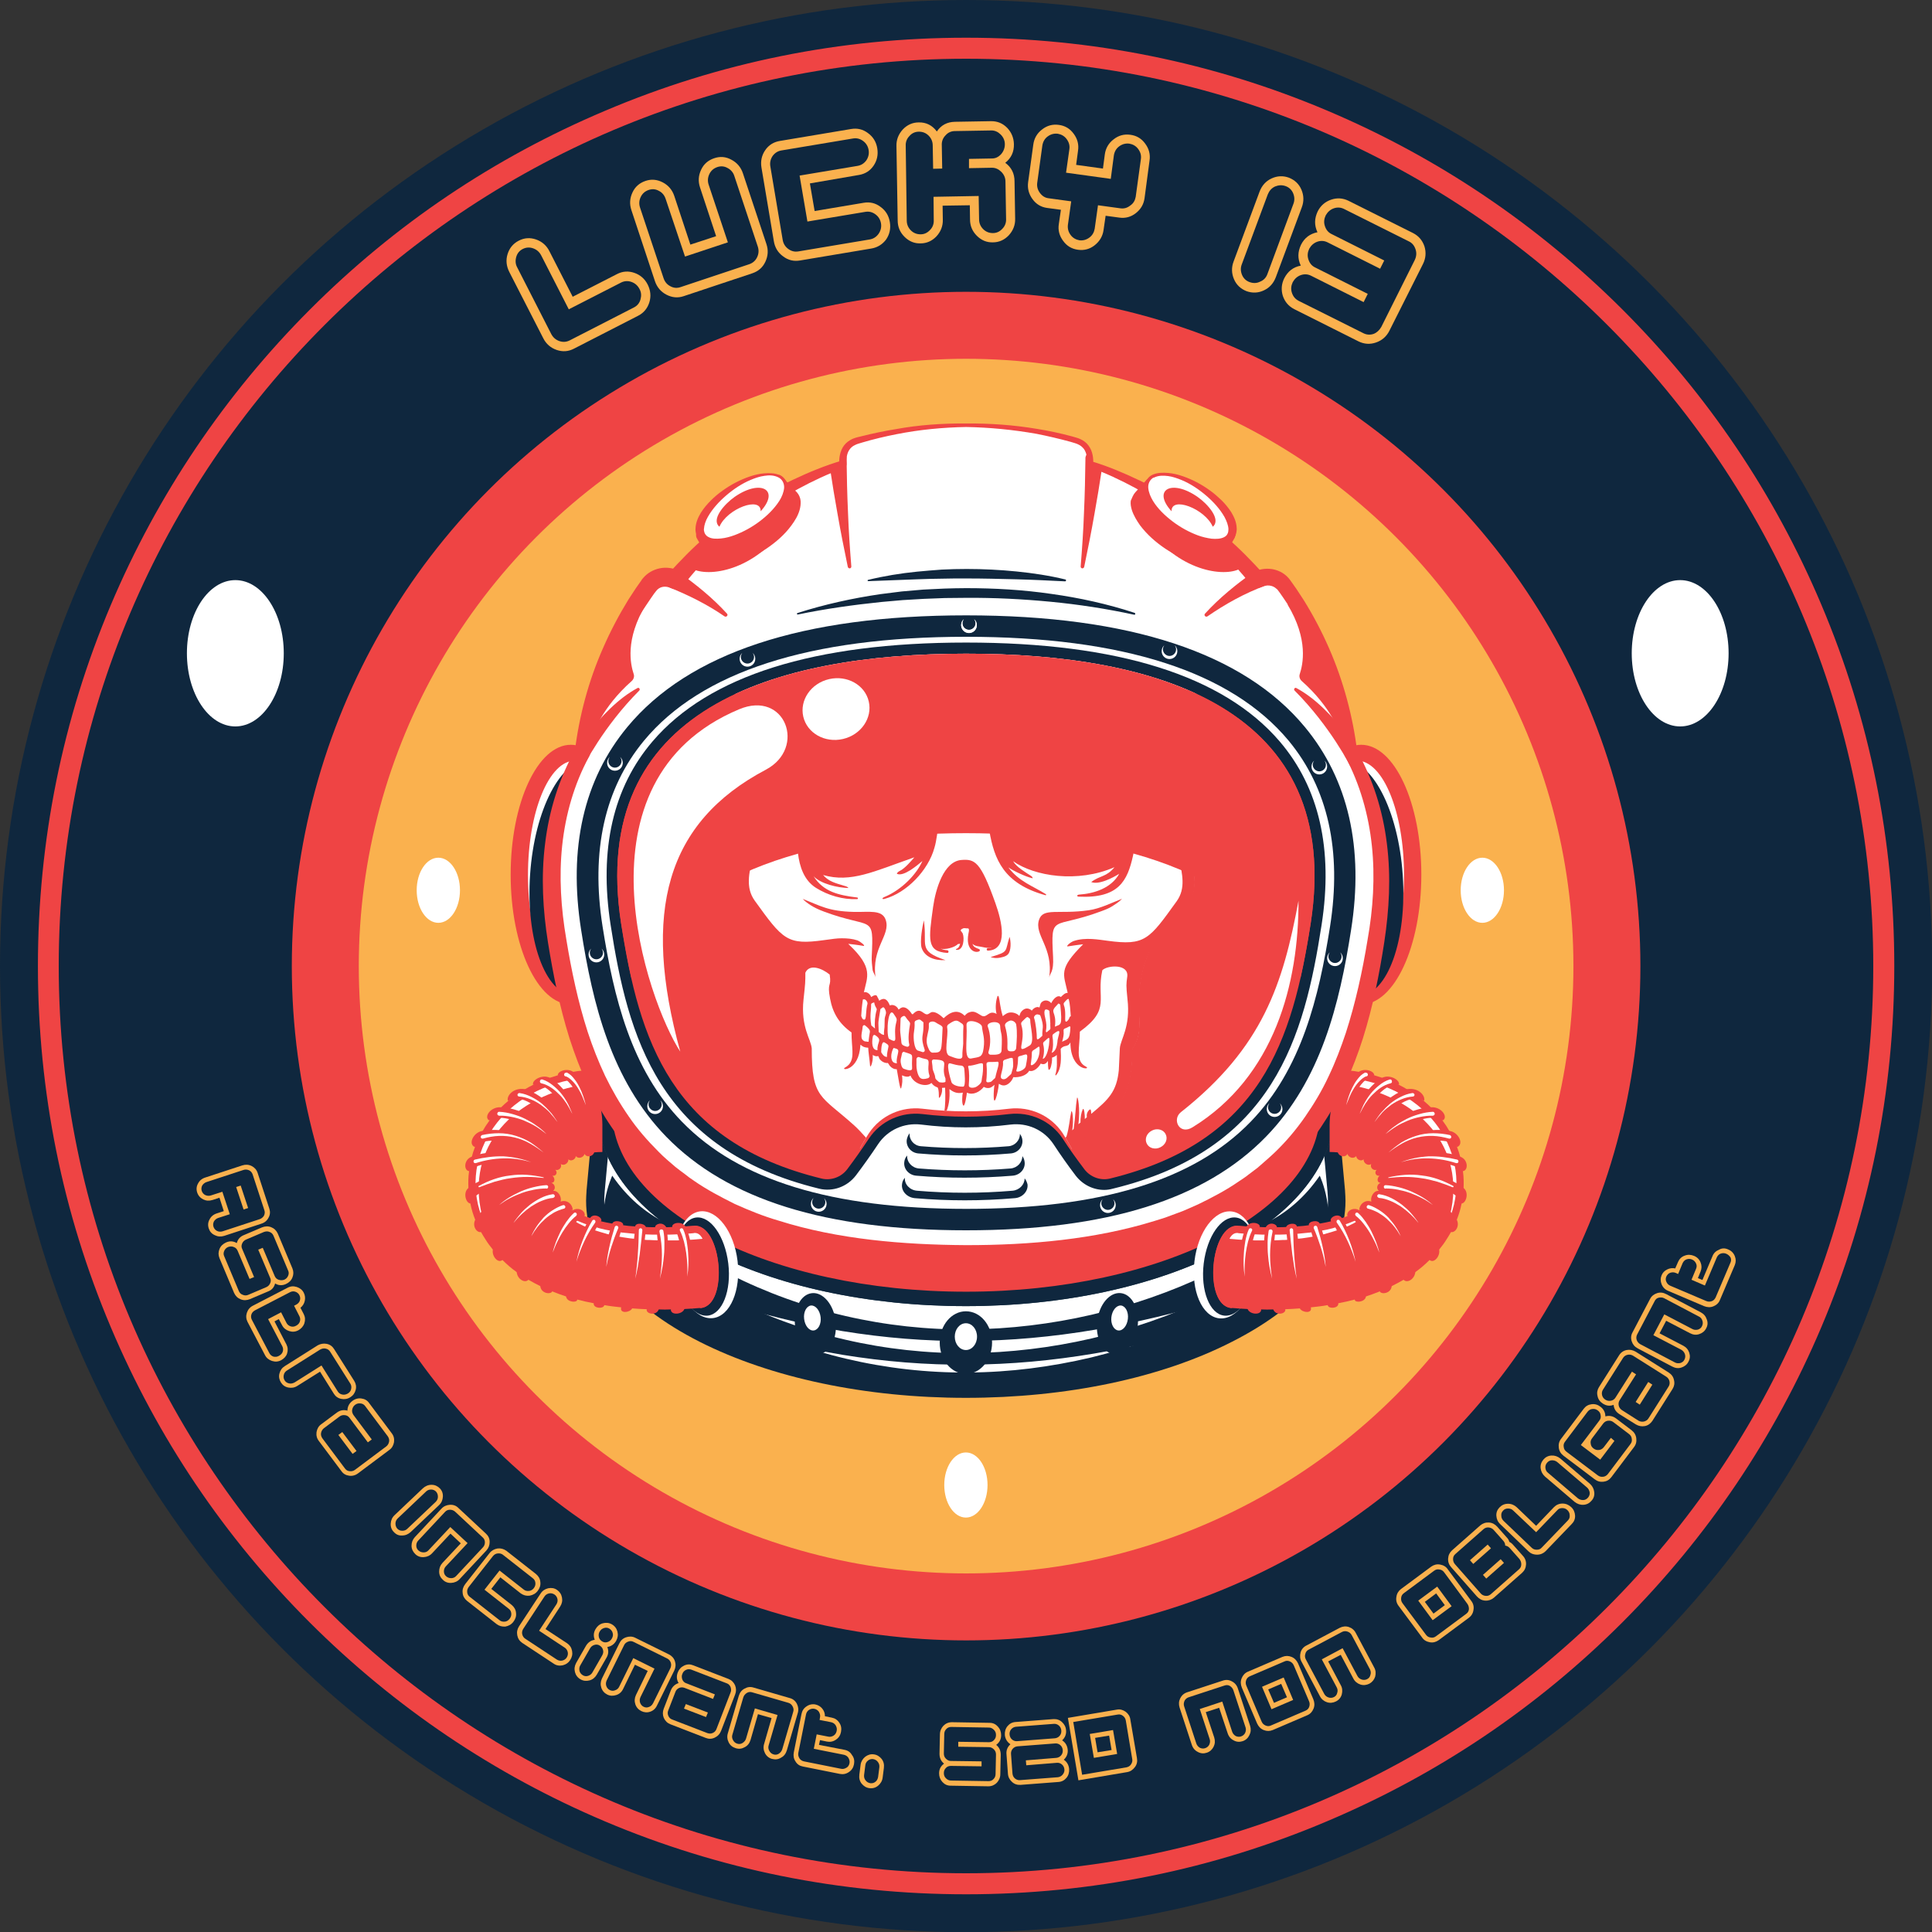 <?xml version="1.0" encoding="utf-8"?>
<!-- Generator: Adobe Illustrator 25.2.0, SVG Export Plug-In . SVG Version: 6.00 Build 0)  -->
<svg version="1.1" id="Layer_1" xmlns="http://www.w3.org/2000/svg" xmlns:xlink="http://www.w3.org/1999/xlink" x="0px" y="0px"
	 viewBox="0 0 937.5 937.5" style="enable-background:new 0 0 937.5 937.5;" xml:space="preserve">
<rect x="0" y="0" width="937.5" height="937.5" fill="#333333" stroke="none"/>
<style type="text/css">
	.st0{fill:#0F273E;}
	.st1{fill:#EF4444;}
	.st2{fill:#FAB14E;}
	.st3{fill:#FFFFFF;}
	.st4{fill:#264452;}
	.st5{clip-path:url(#SVGID_1_);fill:#264452;}
	.st6{clip-path:url(#SVGID_1_);fill:#FFFFFF;}
	.st7{clip-path:url(#SVGID_1_);}
	.st8{clip-path:url(#SVGID_2_);}
	.st9{clip-path:url(#SVGID_2_);fill:#EF4444;}
</style>
<g>
	<circle class="st0" cx="468.8" cy="468.8" r="468.8"/>
	<circle class="st1" cx="468.8" cy="468.8" r="327.2"/>
	<circle class="st2" cx="468.8" cy="468.8" r="294.7"/>
	<path class="st1" d="M468.8,919.2c-60.8,0-119.8-11.9-175.3-35.4c-53.6-22.7-101.8-55.2-143.2-96.5
		c-41.4-41.4-73.8-89.5-96.5-143.2c-23.5-55.5-35.4-114.5-35.4-175.3c0-60.8,11.9-119.8,35.4-175.3c22.7-53.6,55.2-101.8,96.5-143.2
		s89.5-73.8,143.2-96.5C349,30.2,407.9,18.3,468.8,18.3s119.8,11.9,175.3,35.4c53.6,22.7,101.8,55.2,143.2,96.5
		c41.4,41.4,73.8,89.5,96.5,143.2c23.5,55.5,35.4,114.5,35.4,175.3c0,60.8-11.9,119.8-35.4,175.3c-22.7,53.6-55.2,101.8-96.5,143.2
		c-41.4,41.4-89.5,73.8-143.2,96.5C588.5,907.3,529.6,919.2,468.8,919.2z M468.8,28.5C226,28.5,28.5,226,28.5,468.8
		S226,909,468.8,909C711.5,909,909,711.5,909,468.8S711.5,28.5,468.8,28.5z"/>
	<g>
		<path class="st2" d="M101.3,596.1c-0.5-1.5-0.4-3,0.4-4.4c0.7-1.4,1.9-2.4,3.5-2.9l3.4-1.1l-2.1-6.5l-3.4,1.1
			c-1.6,0.5-3.1,0.4-4.5-0.3c-1.4-0.7-2.4-1.8-2.9-3.3c-0.5-1.5-0.4-3,0.4-4.4c0.7-1.4,1.9-2.4,3.5-2.9l18-5.9
			c1.6-0.5,3.1-0.4,4.5,0.3c1.4,0.7,2.4,1.8,2.9,3.3l5.7,17.4c0.5,1.5,0.4,3-0.4,4.4c-0.7,1.4-1.9,2.4-3.5,2.9l-18,5.9
			c-1.6,0.5-3.1,0.4-4.5-0.3C102.7,598.7,101.8,597.6,101.3,596.1z M108,597.5l18-5.9c0.9-0.3,1.6-0.9,2.1-1.7
			c0.4-0.9,0.5-1.7,0.2-2.6l-5.7-17.4c-0.3-0.9-0.9-1.6-1.7-2c-0.9-0.4-1.8-0.5-2.7-0.2l-18,5.9c-0.9,0.3-1.6,0.9-2.1,1.7
			c-0.4,0.9-0.5,1.7-0.2,2.6c0.3,0.9,0.9,1.6,1.7,2c0.9,0.4,1.8,0.5,2.7,0.2l5.6-1.8l3.6,10.9l-5.6,1.8c-0.9,0.3-1.6,0.9-2.1,1.7
			c-0.4,0.9-0.5,1.7-0.2,2.6c0.3,0.9,0.9,1.6,1.7,2C106.1,597.7,107,597.8,108,597.5z M118.2,586.9l-3.6-10.9l2.2-0.7l3.6,10.9
			L118.2,586.9z"/>
		<path class="st2" d="M121.3,630.4c-1.5,0.6-3,0.7-4.5,0.1c-1.5-0.6-2.5-1.6-3.2-3.1l-7.1-16.9c-0.6-1.5-0.6-2.9,0-4.4
			c0.6-1.5,1.7-2.5,3.2-3.2c1.8-0.8,3.5-0.7,5.2,0.3c0.5-1.9,1.7-3.2,3.5-3.9l8.7-3.7c1.5-0.6,3-0.7,4.5-0.1
			c1.5,0.6,2.5,1.6,3.2,3.1l7.1,16.9c0.6,1.5,0.6,2.9,0,4.4c-0.6,1.5-1.7,2.5-3.2,3.2c-1.8,0.8-3.6,0.7-5.2-0.3
			c-0.5,1.9-1.6,3.2-3.5,3.9L121.3,630.4z M120.5,628.3l8.7-3.7c0.9-0.4,1.5-1,1.9-1.9c0.4-0.9,0.4-1.8,0-2.6l-5.8-13.7l2.2-0.9
			l5.8,13.7c0.4,0.9,1,1.5,1.9,1.8c0.9,0.3,1.8,0.3,2.7,0c0.9-0.4,1.5-1,1.9-1.9c0.4-0.9,0.4-1.8,0-2.6l-7.1-16.9
			c-0.4-0.9-1-1.5-1.9-1.8c-0.9-0.4-1.8-0.3-2.7,0l-8.7,3.7c-0.9,0.4-1.5,1-1.9,1.9c-0.4,0.9-0.4,1.8,0,2.6l5.8,13.7l-2.2,0.9
			l-5.8-13.7c-0.4-0.9-1-1.5-1.9-1.8c-0.9-0.4-1.8-0.3-2.7,0c-0.9,0.4-1.5,1-1.9,1.9c-0.4,0.9-0.4,1.8,0,2.6l7.1,16.9
			c0.4,0.9,1,1.5,1.9,1.8C118.7,628.7,119.6,628.7,120.5,628.3z"/>
		<path class="st2" d="M136.5,660c-1.5,0.8-2.9,0.9-4.5,0.4c-1.5-0.5-2.7-1.4-3.4-2.8l-8.5-16.2c-0.7-1.4-0.8-2.9-0.3-4.4
			c0.5-1.5,1.5-2.7,2.9-3.4l16.8-8.7c1.5-0.8,2.9-0.9,4.5-0.4c1.5,0.5,2.7,1.4,3.4,2.8c0.6,1.2,0.8,2.5,0.5,3.9
			c-0.3,1.4-1,2.5-2.1,3.4l1.6,3.1c0.7,1.4,0.8,2.8,0.3,4.4c-0.5,1.5-1.5,2.6-2.9,3.4c-1.5,0.8-2.9,0.9-4.5,0.4
			c-1.5-0.5-2.7-1.4-3.4-2.8l-1.6-3l-2.1,1.1l5.8,11.2c0.7,1.4,0.8,2.9,0.3,4.4C138.9,658.1,137.9,659.2,136.5,660z M135.4,657.9
			c0.9-0.5,1.5-1.1,1.8-2c0.3-0.9,0.2-1.8-0.2-2.6l-6.9-13.2l6.3-3.3l2.6,5.1c0.4,0.8,1.1,1.4,2,1.7c0.9,0.3,1.8,0.2,2.7-0.3
			c0.9-0.5,1.5-1.1,1.8-2c0.3-0.9,0.2-1.8-0.2-2.6l-2.6-5.1l1-0.5c0.9-0.5,1.5-1.1,1.8-2c0.3-0.9,0.2-1.8-0.2-2.6
			c-0.4-0.8-1.1-1.4-2-1.7c-0.9-0.3-1.8-0.2-2.7,0.3l-16.8,8.7c-0.9,0.5-1.5,1.1-1.8,2c-0.3,0.9-0.2,1.8,0.2,2.6l8.5,16.2
			c0.4,0.8,1.1,1.4,2,1.7C133.7,658.5,134.6,658.4,135.4,657.9z"/>
		<path class="st2" d="M158.5,652.1c1.6,0.3,2.8,1.2,3.6,2.5l9.8,15.5c0.8,1.3,1.1,2.8,0.7,4.3c-0.4,1.6-1.3,2.8-2.6,3.6
			c-1.4,0.9-2.9,1.1-4.4,0.8c-1.6-0.3-2.8-1.2-3.6-2.5l-6.7-10.7l-11,6.9c-1.4,0.9-2.9,1.1-4.4,0.8c-1.6-0.3-2.8-1.2-3.6-2.5
			c-0.8-1.3-1.1-2.8-0.7-4.3c0.4-1.6,1.3-2.8,2.6-3.6l16-10.1C155.5,652.1,157,651.8,158.5,652.1z M139.3,665
			c-0.8,0.5-1.4,1.2-1.6,2.2c-0.2,0.9-0.1,1.8,0.4,2.6s1.2,1.3,2.2,1.5c0.9,0.2,1.8,0,2.7-0.5l13-8.2l7.9,12.6
			c0.5,0.8,1.2,1.3,2.2,1.5c0.9,0.2,1.8,0,2.7-0.5c0.8-0.5,1.4-1.2,1.6-2.2c0.2-0.9,0.1-1.8-0.4-2.6l-9.8-15.5
			c-0.5-0.8-1.2-1.3-2.2-1.5c-0.9-0.2-1.8,0-2.7,0.5L139.3,665z"/>
		<path class="st2" d="M163.4,685.5c1.6-1.2,3.3-1.5,5.2-1c0-1.9,0.8-3.5,2.4-4.7c1.3-1,2.8-1.4,4.3-1.2c1.6,0.2,2.9,0.9,3.8,2.2
			l11,14.7c1,1.3,1.3,2.7,1.1,4.3c-0.3,1.6-1,2.9-2.3,3.8l-15.1,11.3c-1.3,1-2.8,1.4-4.3,1.2c-1.6-0.2-2.9-0.9-3.8-2.2l-11-14.7
			c-1-1.3-1.3-2.7-1.1-4.3c0.3-1.6,1-2.9,2.3-3.8L163.4,685.5z M155.8,695.3c-0.2,1,0.1,1.8,0.6,2.6l11,14.7
			c0.6,0.8,1.3,1.2,2.3,1.3c1,0.1,1.8-0.1,2.6-0.7l15.1-11.3c0.8-0.6,1.2-1.4,1.4-2.3c0.2-1-0.1-1.8-0.6-2.6l-11-14.7
			c-0.6-0.8-1.3-1.2-2.3-1.3c-1-0.1-1.8,0.1-2.6,0.7c-0.8,0.6-1.2,1.4-1.4,2.3c-0.2,1,0.1,1.8,0.6,2.6l8.9,11.9l-1.9,1.4l-8.9-11.9
			c-0.6-0.8-1.3-1.2-2.3-1.3c-1-0.1-1.8,0.1-2.6,0.7l-7.6,5.7C156.5,693.6,156,694.3,155.8,695.3z M166.1,694.9l6.9,9.2l-1.9,1.4
			l-6.9-9.2L166.1,694.9z"/>
		<path class="st2" d="M191.1,743.4c-1.1-1.1-1.6-2.5-1.5-4.1c0.1-1.6,0.7-3,1.9-4.1l13.7-13c1.2-1.1,2.6-1.7,4.2-1.7
			c1.6,0,2.9,0.6,4,1.7c1.1,1.1,1.6,2.5,1.5,4.1c-0.1,1.6-0.7,3-1.9,4.1l-13.7,13c-1.2,1.1-2.6,1.7-4.2,1.7
			C193.5,745.2,192.2,744.6,191.1,743.4z M197.7,741.8l13.7-13c0.7-0.7,1.1-1.5,1.1-2.5c0-1-0.3-1.8-0.9-2.5c-0.7-0.7-1.5-1-2.4-1
			c-1,0-1.8,0.3-2.5,1l-13.7,13c-0.7,0.7-1.1,1.5-1.1,2.5c0,1,0.3,1.8,0.9,2.5c0.7,0.7,1.5,1,2.4,1
			C196.2,742.8,197,742.5,197.7,741.8z"/>
		<path class="st2" d="M214.9,766.6c-1.2-1.1-1.8-2.4-1.8-4c0-1.6,0.5-3,1.6-4.2l8.9-9.5l-5-4.7l-8.9,9.5c-1.1,1.2-2.5,1.8-4.1,1.9
			c-1.6,0.1-3-0.4-4.1-1.5s-1.8-2.4-1.8-4c0-1.6,0.5-3,1.6-4.2l12.9-13.8c1.1-1.2,2.5-1.8,4.1-1.9c1.6-0.1,3,0.4,4.1,1.5l13.4,12.5
			c1.2,1.1,1.8,2.4,1.8,4c0,1.6-0.5,3-1.6,4.2l-12.9,13.8c-1.1,1.2-2.5,1.8-4.1,1.9C217.4,768.2,216,767.7,214.9,766.6z
			 M221.4,764.7l12.9-13.8c0.7-0.7,1-1.6,1-2.5c0-1-0.4-1.8-1.1-2.4l-13.4-12.5c-0.7-0.6-1.5-0.9-2.5-0.9c-1,0-1.8,0.4-2.4,1.1
			L203,747.5c-0.7,0.7-1,1.6-1,2.5c0,1,0.4,1.8,1.1,2.4c0.7,0.6,1.5,0.9,2.5,0.9c1,0,1.8-0.4,2.4-1.1l10.5-11.2l8.4,7.8L216.4,760
			c-0.7,0.7-1,1.6-1,2.5c0,1,0.4,1.8,1.1,2.4c0.7,0.6,1.5,0.9,2.5,0.9C219.9,765.8,220.8,765.4,221.4,764.7z"/>
		<path class="st2" d="M241,788.1l-14.4-11.3c-1.2-1-2-2.3-2.1-3.9c-0.2-1.6,0.3-3,1.3-4.3l11.7-14.9c1-1.3,2.3-2,3.9-2.3
			c1.6-0.2,3,0.2,4.3,1.1l14.4,11.3c1.2,1,2,2.3,2.1,3.9c0.2,1.6-0.3,3-1.3,4.3c-1,1.3-2.3,2-3.9,2.3c-1.6,0.2-3-0.2-4.3-1.1
			l-9.9-7.8l-4.4,5.6l9.9,7.8c1.2,1,2,2.3,2.1,3.9c0.2,1.6-0.3,3-1.3,4.3c-1,1.3-2.3,2-3.9,2.3C243.6,789.4,242.2,789,241,788.1z
			 M247.3,785.5c0.6-0.8,0.9-1.6,0.8-2.6c-0.1-1-0.5-1.7-1.3-2.3l-11.7-9.2l7.3-9.3l11.7,9.2c0.7,0.6,1.6,0.8,2.6,0.7
			c1-0.1,1.7-0.6,2.3-1.3c0.6-0.8,0.9-1.6,0.8-2.6c-0.1-1-0.5-1.7-1.3-2.3l-14.4-11.3c-0.7-0.6-1.6-0.8-2.6-0.7
			c-1,0.1-1.7,0.6-2.3,1.3L227.5,770c-0.6,0.8-0.9,1.6-0.8,2.6c0.1,1,0.5,1.7,1.3,2.3l14.4,11.3c0.7,0.6,1.6,0.8,2.6,0.7
			C245.9,786.8,246.7,786.3,247.3,785.5z"/>
		<path class="st2" d="M251.9,789.1l10.4-15.8c0.9-1.4,2.1-2.2,3.7-2.6c1.6-0.3,3-0.1,4.3,0.8c1.3,0.9,2.1,2.1,2.4,3.7
			c0.3,1.6,0,3-0.9,4.4l-7.1,10.9l10.5,6.9c1.3,0.9,2.1,2.1,2.4,3.7c0.3,1.6,0,3-0.9,4.4c-0.9,1.4-2.1,2.2-3.7,2.6
			c-1.6,0.3-3,0.1-4.3-0.8l-15.3-10.1c-1.3-0.9-2.1-2.1-2.4-3.7C250.7,791.9,251,790.5,251.9,789.1z M253.9,790.4
			c-0.5,0.8-0.7,1.7-0.5,2.6c0.2,0.9,0.7,1.7,1.5,2.2l15.3,10.1c0.8,0.5,1.7,0.7,2.6,0.5c0.9-0.2,1.7-0.7,2.2-1.5
			c0.5-0.8,0.7-1.7,0.5-2.6c-0.2-0.9-0.7-1.7-1.5-2.2l-12.4-8.2l8.4-12.8c0.5-0.8,0.7-1.7,0.5-2.6c-0.2-0.9-0.7-1.7-1.5-2.2
			c-0.8-0.5-1.7-0.7-2.6-0.5c-0.9,0.2-1.7,0.7-2.2,1.5L253.9,790.4z"/>
		<path class="st2" d="M299.6,791.7c0.4,1.6,0.2,3-0.6,4.5c-1,1.7-2.4,2.7-4.3,3c0.7,1.8,0.6,3.5-0.4,5.2l-4.7,8.2
			c-0.8,1.4-2,2.4-3.5,2.8c-1.5,0.4-3,0.3-4.4-0.5c-1.4-0.8-2.3-2-2.7-3.5c-0.4-1.6-0.2-3,0.6-4.5l4.7-8.2c1-1.7,2.4-2.7,4.3-3
			c-0.7-1.8-0.6-3.5,0.4-5.2c0.8-1.4,2-2.4,3.5-2.8c1.5-0.4,3-0.3,4.4,0.5C298.3,789,299.2,790.2,299.6,791.7z M292.6,800.6
			c-0.2-0.9-0.8-1.6-1.6-2.1c-0.8-0.5-1.7-0.6-2.6-0.3c-0.9,0.3-1.6,0.8-2.1,1.7l-4.7,8.2c-0.5,0.8-0.6,1.7-0.4,2.7
			c0.2,0.9,0.8,1.6,1.6,2.1c0.8,0.5,1.7,0.6,2.6,0.3c0.9-0.3,1.6-0.8,2.1-1.7l4.7-8.2C292.7,802.4,292.9,801.5,292.6,800.6z
			 M297.3,792.4c-0.2-0.9-0.8-1.6-1.6-2.1c-0.8-0.5-1.7-0.6-2.6-0.3c-0.9,0.3-1.6,0.8-2.1,1.7c-0.5,0.8-0.6,1.7-0.4,2.7
			c0.2,0.9,0.8,1.6,1.6,2.1c0.8,0.5,1.7,0.6,2.6,0.3c0.9-0.3,1.6-0.8,2.1-1.7C297.4,794.2,297.6,793.3,297.3,792.4z"/>
		<path class="st2" d="M311.2,830.3c-1.4-0.7-2.4-1.8-2.9-3.3c-0.5-1.5-0.4-3,0.3-4.5l5.7-11.7l-6.2-3l-5.7,11.7
			c-0.7,1.5-1.8,2.5-3.3,3c-1.5,0.5-3,0.5-4.4-0.2c-1.4-0.7-2.4-1.8-2.9-3.3c-0.5-1.5-0.4-3,0.3-4.5l8.4-17c0.7-1.5,1.8-2.5,3.3-3
			c1.5-0.5,3-0.5,4.4,0.2l16.4,8.1c1.4,0.7,2.4,1.8,2.9,3.3c0.5,1.5,0.4,3-0.3,4.5l-8.4,17c-0.7,1.5-1.8,2.5-3.3,3
			C314.1,831.1,312.6,831,311.2,830.3z M316.9,826.5l8.4-17c0.4-0.9,0.5-1.8,0.2-2.7c-0.3-0.9-0.9-1.6-1.7-2l-16.4-8.1
			c-0.8-0.4-1.7-0.5-2.6-0.1c-0.9,0.3-1.6,0.9-2,1.8l-8.4,17c-0.4,0.9-0.5,1.8-0.2,2.7c0.3,0.9,0.9,1.6,1.7,2
			c0.8,0.4,1.7,0.5,2.6,0.1c0.9-0.3,1.6-0.9,2-1.8l6.8-13.8l10.3,5.1l-6.8,13.8c-0.4,0.9-0.5,1.8-0.2,2.7c0.3,0.9,0.9,1.6,1.7,2
			c0.8,0.4,1.7,0.5,2.6,0.1C315.8,828,316.4,827.4,316.9,826.5z"/>
		<path class="st2" d="M325.5,820.3c0.7-1.8,2-3,3.8-3.6c-1-1.6-1.1-3.4-0.4-5.2c0.6-1.5,1.6-2.6,3.1-3.3c1.5-0.7,2.9-0.7,4.4-0.1
			l17.1,6.6c1.5,0.6,2.5,1.6,3.2,3.1c0.6,1.5,0.6,3,0,4.5l-6.8,17.6c-0.6,1.5-1.6,2.6-3.1,3.3c-1.5,0.7-2.9,0.7-4.4,0.1l-17.1-6.6
			c-1.5-0.6-2.5-1.6-3.2-3.1c-0.6-1.5-0.6-3,0-4.5L325.5,820.3z M324.3,832.6c0.4,0.9,1,1.5,1.9,1.8l17.1,6.6
			c0.9,0.3,1.8,0.3,2.6-0.1c0.9-0.4,1.5-1.1,1.8-2l6.8-17.6c0.4-0.9,0.3-1.8,0-2.7c-0.4-0.9-1-1.5-1.9-1.8l-17.1-6.6
			c-0.9-0.3-1.8-0.3-2.6,0.1c-0.9,0.4-1.5,1.1-1.8,2c-0.4,0.9-0.3,1.8,0,2.7c0.4,0.9,1,1.5,1.9,1.8l13.9,5.4l-0.9,2.2l-13.9-5.4
			c-0.9-0.3-1.8-0.3-2.6,0.1c-0.9,0.4-1.5,1.1-1.8,2l-3.4,8.8C323.9,830.8,323.9,831.7,324.3,832.6z M332.8,826.9l10.7,4.1l-0.9,2.2
			l-10.7-4.1L332.8,826.9z"/>
		<path class="st2" d="M374.6,853.5c-1.5-0.4-2.7-1.4-3.4-2.8c-0.7-1.4-0.9-2.9-0.4-4.5l3.6-12.5l-6.6-1.9l-3.6,12.5
			c-0.5,1.6-1.4,2.8-2.8,3.5c-1.4,0.8-2.8,1-4.4,0.5s-2.7-1.4-3.4-2.8c-0.7-1.4-0.9-2.9-0.4-4.5l5.3-18.1c0.5-1.6,1.4-2.8,2.8-3.5
			c1.4-0.8,2.8-1,4.4-0.5l17.6,5.1c1.5,0.4,2.7,1.4,3.4,2.8c0.7,1.4,0.9,2.9,0.4,4.5l-5.3,18.1c-0.5,1.6-1.4,2.8-2.8,3.5
			C377.6,853.8,376.2,853.9,374.6,853.5z M379.6,848.8l5.3-18.1c0.3-0.9,0.2-1.8-0.3-2.7c-0.5-0.9-1.1-1.4-2-1.7l-17.6-5.1
			c-0.9-0.3-1.8-0.2-2.6,0.3c-0.8,0.5-1.4,1.2-1.7,2.1l-5.3,18.1c-0.3,0.9-0.2,1.8,0.3,2.7c0.5,0.9,1.1,1.4,2,1.7
			c0.9,0.3,1.8,0.2,2.6-0.3c0.8-0.5,1.4-1.2,1.7-2.1l4.3-14.7l11,3.2l-4.3,14.7c-0.3,0.9-0.2,1.8,0.3,2.7c0.5,0.9,1.1,1.4,2,1.7
			s1.8,0.2,2.6-0.3C378.8,850.4,379.3,849.7,379.6,848.8z"/>
		<path class="st2" d="M414.4,856.1c-0.3,1.6-1.1,2.9-2.5,3.8c-1.3,0.9-2.8,1.2-4.3,0.9l-18-3.6c-1.6-0.3-2.8-1.1-3.6-2.5
			c-0.9-1.3-1.1-2.8-0.8-4.4l3.7-18.5c0.3-1.6,1.1-2.9,2.5-3.8c1.3-0.9,2.8-1.2,4.3-0.9c1.3,0.3,2.4,0.9,3.3,2
			c0.9,1.1,1.3,2.3,1.3,3.7l3.4,0.7c1.5,0.3,2.7,1.1,3.6,2.5c0.9,1.3,1.1,2.8,0.8,4.4c-0.3,1.6-1.1,2.9-2.5,3.8
			c-1.3,0.9-2.8,1.2-4.3,0.9l-3.4-0.7l-0.5,2.3l12.4,2.4c1.6,0.3,2.8,1.1,3.6,2.5C414.5,853,414.7,854.5,414.4,856.1z M412.2,855.7
			c0.2-1,0-1.8-0.5-2.7c-0.5-0.8-1.3-1.3-2.2-1.5l-14.6-2.9l1.4-7l5.6,1.1c0.9,0.2,1.8,0,2.6-0.5c0.8-0.5,1.3-1.3,1.5-2.3
			c0.2-1,0-1.8-0.5-2.7c-0.5-0.8-1.3-1.3-2.2-1.5l-5.6-1.1l0.2-1.2c0.2-1,0-1.8-0.5-2.7c-0.5-0.8-1.3-1.3-2.2-1.5
			c-0.9-0.2-1.8,0-2.6,0.5c-0.8,0.5-1.3,1.3-1.5,2.3l-3.7,18.5c-0.2,1,0,1.8,0.5,2.7c0.5,0.8,1.3,1.3,2.2,1.5l18,3.6
			c0.9,0.2,1.8,0,2.6-0.5C411.5,857.4,412,856.6,412.2,855.7z"/>
		<path class="st2" d="M421.9,867.7c-1.6-0.2-2.8-1-3.8-2.2c-1-1.3-1.3-2.7-1.1-4.4l0.6-4.7c0.2-1.6,1-2.9,2.2-3.9
			c1.3-1,2.7-1.4,4.2-1.2c1.6,0.2,2.8,1,3.8,2.2c1,1.3,1.3,2.7,1.1,4.4l-0.6,4.7c-0.2,1.6-1,2.9-2.2,3.9
			C424.9,867.5,423.5,867.9,421.9,867.7z M426.1,862.3l0.6-4.7c0.1-1-0.1-1.8-0.7-2.6c-0.6-0.8-1.3-1.2-2.3-1.4
			c-0.9-0.1-1.8,0.1-2.5,0.7c-0.8,0.6-1.2,1.4-1.3,2.3l-0.6,4.7c-0.1,1,0.1,1.8,0.7,2.6c0.6,0.8,1.3,1.2,2.3,1.4
			c0.9,0.1,1.8-0.1,2.5-0.7C425.5,864.1,425.9,863.3,426.1,862.3z"/>
		<path class="st2" d="M485.4,860.9c0,1.6-0.6,3-1.7,4.2c-1.1,1.1-2.5,1.7-4.1,1.7l-18.3-0.3c-1.6,0-2.9-0.6-4-1.8
			c-1.1-1.2-1.6-2.6-1.6-4.2c0-2,0.8-3.5,2.4-4.7c-1.5-1.2-2.2-2.8-2.2-4.8l0.2-9.4c0-1.6,0.6-3,1.7-4.2c1.1-1.1,2.5-1.7,4.1-1.7
			l18.3,0.3c1.6,0,2.9,0.6,4,1.8c1.1,1.2,1.6,2.6,1.6,4.2c0,2-0.8,3.5-2.4,4.7c1.5,1.2,2.2,2.8,2.2,4.8L485.4,860.9z M483.1,860.8
			l0.2-9.4c0-1-0.3-1.8-1-2.5c-0.7-0.7-1.5-1.1-2.4-1.1l-14.9-0.2l0-2.4l14.9,0.2c0.9,0,1.8-0.3,2.4-1c0.7-0.7,1-1.5,1-2.5
			c0-1-0.3-1.8-1-2.5c-0.7-0.7-1.5-1.1-2.4-1.1l-18.3-0.3c-0.9,0-1.8,0.3-2.4,1c-0.7,0.7-1,1.5-1,2.5l-0.2,9.4c0,1,0.3,1.8,1,2.5
			c0.7,0.7,1.5,1.1,2.4,1.1l14.9,0.2l0,2.4l-14.9-0.2c-0.9,0-1.8,0.3-2.4,1c-0.7,0.7-1,1.5-1,2.5c0,1,0.3,1.8,1,2.5
			c0.7,0.7,1.5,1.1,2.4,1.1l18.3,0.3c0.9,0,1.8-0.3,2.4-1C482.8,862.6,483.1,861.8,483.1,860.8z"/>
		<path class="st2" d="M518.8,858.4c0.1,1.6-0.3,3.1-1.3,4.3c-1,1.2-2.3,1.9-3.9,2l-18.3,1.4c-1.6,0.1-3-0.3-4.2-1.4
			c-1.2-1.1-1.9-2.4-2-4l-0.7-9.4c-0.2-2,0.5-3.6,1.9-4.9c-1.6-1.1-2.5-2.6-2.7-4.5c-0.1-1.6,0.3-3.1,1.3-4.3c1-1.2,2.3-1.9,3.9-2
			l18.3-1.4c1.6-0.1,3,0.3,4.2,1.4c1.2,1.1,1.9,2.4,2,4c0.2,1.9-0.5,3.6-1.9,4.9c1.6,1,2.5,2.6,2.7,4.5c0.2,1.9-0.5,3.6-1.9,4.9
			C517.7,854.9,518.6,856.4,518.8,858.4z M515,839.7c-0.1-1-0.5-1.8-1.2-2.4c-0.7-0.6-1.6-0.9-2.5-0.8l-18.3,1.4
			c-0.9,0.1-1.7,0.5-2.3,1.2c-0.6,0.7-0.9,1.6-0.8,2.6c0.1,1,0.5,1.8,1.2,2.4c0.7,0.6,1.6,0.9,2.5,0.8l18.3-1.4
			c0.9-0.1,1.7-0.5,2.3-1.2S515.1,840.7,515,839.7z M516.5,858.6c-0.1-1-0.5-1.8-1.2-2.4s-1.6-0.9-2.5-0.8l-14.8,1.2l-0.2-2.4
			l14.8-1.2c0.9-0.1,1.7-0.5,2.3-1.2c0.6-0.7,0.9-1.6,0.8-2.6s-0.5-1.8-1.2-2.4c-0.7-0.6-1.6-0.9-2.5-0.8l-18.3,1.4
			c-0.9,0.1-1.7,0.5-2.3,1.2c-0.6,0.7-0.9,1.6-0.8,2.6l0.7,9.4c0.1,1,0.5,1.8,1.2,2.4c0.7,0.6,1.6,0.9,2.5,0.8l18.3-1.4
			c0.9-0.1,1.7-0.5,2.3-1.2C516.3,860.4,516.6,859.5,516.5,858.6z"/>
		<path class="st2" d="M551.7,853.1c0.3,1.6,0,3.1-1,4.4s-2.1,2.1-3.7,2.4l-23.7,4l-5.1-30.3l23.7-4c1.6-0.3,3,0.1,4.3,1
			c1.3,1,2.1,2.2,2.3,3.8L551.7,853.1z M549.4,853.5l-3.1-18.6c-0.2-1-0.6-1.7-1.4-2.3c-0.8-0.6-1.6-0.8-2.6-0.6l-21.5,3.6l4.3,25.6
			l21.5-3.6c0.9-0.2,1.7-0.6,2.2-1.4C549.4,855.3,549.6,854.5,549.4,853.5z M542.1,851.1l-11.3,1.9l-2-11.6l11.3-1.9L542.1,851.1z
			 M532.6,850.3l6.8-1.1l-1.2-7l-6.8,1.1L532.6,850.3z"/>
		<path class="st2" d="M603,844.9c-1.5,0.5-3,0.4-4.4-0.4c-1.4-0.7-2.4-1.9-2.9-3.5l-4.1-12.3l-6.5,2.1l4.1,12.3
			c0.5,1.6,0.4,3.1-0.3,4.5c-0.7,1.4-1.8,2.4-3.3,2.9s-3,0.4-4.4-0.4c-1.4-0.7-2.4-1.9-2.9-3.5l-5.9-18c-0.5-1.6-0.4-3.1,0.3-4.5
			c0.7-1.4,1.8-2.4,3.3-2.9l17.4-5.7c1.5-0.5,3-0.4,4.4,0.4c1.4,0.7,2.4,1.9,2.9,3.5l5.9,18c0.5,1.6,0.4,3.1-0.3,4.5
			C605.6,843.4,604.5,844.4,603,844.9z M604.4,838.2l-5.9-18c-0.3-0.9-0.9-1.6-1.7-2.1s-1.7-0.5-2.6-0.2l-17.4,5.7
			c-0.9,0.3-1.6,0.9-2,1.7c-0.4,0.9-0.5,1.8-0.2,2.7l5.9,18c0.3,0.9,0.9,1.6,1.7,2.1c0.9,0.4,1.7,0.5,2.6,0.2c0.9-0.3,1.6-0.9,2-1.7
			c0.4-0.9,0.5-1.8,0.2-2.7l-4.8-14.6l10.9-3.6l4.8,14.6c0.3,0.9,0.9,1.6,1.7,2.1c0.9,0.4,1.7,0.5,2.6,0.2c0.9-0.3,1.6-0.9,2-1.7
			C604.6,840,604.7,839.1,604.4,838.2z"/>
		<path class="st2" d="M637.3,824.6c0.6,1.5,0.7,3,0.1,4.5c-0.6,1.5-1.6,2.6-3,3.2l-16.8,7.2c-1.5,0.6-2.9,0.6-4.4,0
			c-1.5-0.6-2.5-1.7-3.2-3.2l-7.4-17.4c-0.6-1.5-0.7-3-0.1-4.5c0.6-1.5,1.6-2.6,3-3.2l16.8-7.2c1.5-0.6,2.9-0.6,4.4,0
			c1.5,0.6,2.5,1.7,3.2,3.2L637.3,824.6z M635.2,825.5l-7.4-17.4c-0.4-0.9-1-1.5-1.9-1.9c-0.9-0.4-1.8-0.4-2.6,0l-16.8,7.2
			c-0.9,0.4-1.5,1-1.8,1.9c-0.3,0.9-0.3,1.8,0.1,2.7l7.4,17.4c0.4,0.9,1,1.5,1.9,1.9c0.9,0.4,1.8,0.4,2.6,0l16.8-7.2
			c0.9-0.4,1.5-1,1.8-1.9C635.6,827.3,635.6,826.4,635.2,825.5z M627.5,824.9l-10.5,4.5l-4.6-10.9l10.5-4.5L627.5,824.9z
			 M624.5,823.6l-2.8-6.5l-6.3,2.7l2.8,6.5L624.5,823.6z"/>
		<path class="st2" d="M664.5,817c-1.4,0.7-2.9,0.9-4.4,0.4c-1.5-0.5-2.7-1.5-3.4-2.9l-6.1-11.5l-6.1,3.2l6.1,11.5
			c0.8,1.4,0.9,2.9,0.5,4.5c-0.4,1.5-1.4,2.7-2.8,3.4c-1.4,0.7-2.9,0.9-4.4,0.4c-1.5-0.5-2.7-1.5-3.4-2.9l-8.9-16.7
			c-0.8-1.4-0.9-2.9-0.5-4.5c0.4-1.5,1.4-2.7,2.8-3.4l16.2-8.6c1.4-0.7,2.9-0.9,4.4-0.4c1.5,0.5,2.7,1.5,3.4,2.9l8.9,16.7
			c0.8,1.4,0.9,2.9,0.5,4.5C666.8,815.1,665.9,816.2,664.5,817z M664.8,810.1l-8.9-16.7c-0.5-0.9-1.2-1.4-2.1-1.7
			c-0.9-0.3-1.8-0.2-2.6,0.2l-16.2,8.6c-0.8,0.4-1.4,1.1-1.6,2.1c-0.3,0.9-0.2,1.8,0.3,2.7l8.9,16.7c0.5,0.9,1.2,1.4,2.1,1.7
			c0.9,0.3,1.8,0.2,2.6-0.2c0.8-0.4,1.4-1.1,1.6-2.1c0.3-0.9,0.2-1.8-0.3-2.7l-7.2-13.5l10.1-5.4l7.2,13.5c0.5,0.9,1.2,1.4,2.1,1.7
			s1.8,0.2,2.6-0.2c0.8-0.4,1.4-1.1,1.6-2.1C665.3,811.9,665.2,811,664.8,810.1z"/>
		<path class="st2" d="M713.9,776.8c1,1.3,1.4,2.8,1.1,4.4c-0.2,1.6-1,2.9-2.2,3.8l-14.7,10.9c-1.3,0.9-2.7,1.3-4.3,1
			c-1.6-0.3-2.9-1-3.8-2.4l-11.3-15.2c-1-1.3-1.4-2.8-1.1-4.4c0.2-1.6,1-2.9,2.2-3.8l14.7-10.9c1.3-0.9,2.7-1.3,4.3-1
			c1.6,0.3,2.9,1,3.8,2.4L713.9,776.8z M712,778.2L700.8,763c-0.6-0.8-1.3-1.3-2.3-1.4c-1-0.2-1.8,0-2.6,0.6l-14.7,10.9
			c-0.8,0.6-1.2,1.3-1.3,2.3c-0.1,1,0.1,1.8,0.7,2.6l11.3,15.2c0.6,0.8,1.3,1.3,2.3,1.4c1,0.2,1.8,0,2.6-0.6l14.7-10.9
			c0.8-0.6,1.2-1.3,1.3-2.3C712.8,779.9,712.6,779,712,778.2z M704.4,779.4l-9.2,6.8l-7-9.5l9.2-6.8L704.4,779.4z M701.1,778.9
			l-4.2-5.7l-5.5,4.1l4.2,5.7L701.1,778.9z"/>
		<path class="st2" d="M739,755c1.1,1.2,1.6,2.6,1.5,4.2c-0.1,1.6-0.7,2.9-1.9,4l-13.7,12.1c-1.2,1-2.6,1.5-4.2,1.4
			c-1.6-0.1-2.9-0.8-4-2l-12.5-14.2c-1.1-1.2-1.6-2.6-1.5-4.2c0.1-1.6,0.7-2.9,1.9-4l13.7-12.1c1.2-1,2.6-1.5,4.2-1.4
			c1.6,0.1,2.9,0.8,4,2l4.7,5.3c0.6,0.6,1,1.3,1.2,2.1c0.7,0.3,1.3,0.8,1.9,1.5L739,755z M737.3,756.5l-4.7-5.3
			c-0.6-0.7-1.4-1.1-2.2-1.2c0-0.9-0.3-1.6-0.9-2.3l-4.7-5.3c-0.6-0.7-1.5-1.1-2.4-1.2c-1-0.1-1.8,0.2-2.5,0.8l-13.7,12.1
			c-0.7,0.6-1.1,1.4-1.1,2.4c0,1,0.3,1.8,0.9,2.5l12.5,14.2c0.6,0.7,1.4,1.1,2.4,1.2c1,0.1,1.8-0.2,2.5-0.8l13.7-12.1
			c0.7-0.6,1.1-1.4,1.1-2.4C738.2,758.1,737.9,757.3,737.3,756.5z M723.5,751.3l-8.6,7.6l-1.6-1.8l8.6-7.6L723.5,751.3z
			 M729.8,758.4l-8.6,7.6l-1.6-1.8l8.6-7.6L729.8,758.4z"/>
		<path class="st2" d="M741.6,752.7l-13.6-13.1c-1.2-1.1-1.8-2.5-1.9-4.1s0.5-3,1.6-4.1c1.1-1.1,2.4-1.7,4.1-1.7
			c1.6,0,3,0.6,4.2,1.7l9.4,9l8.7-9.1c1.1-1.1,2.5-1.7,4.1-1.7c1.6,0,3,0.6,4.2,1.7c1.2,1.1,1.8,2.5,1.9,4.1c0.1,1.6-0.5,3-1.6,4.1
			l-12.7,13.2c-1.1,1.1-2.5,1.7-4.1,1.7C744.1,754.4,742.7,753.8,741.6,752.7z M743.2,751c0.7,0.7,1.5,1,2.5,1c1,0,1.8-0.3,2.4-1
			l12.7-13.2c0.7-0.7,1-1.5,0.9-2.5c0-1-0.4-1.8-1.1-2.5c-0.7-0.7-1.5-1-2.5-1c-1,0-1.8,0.3-2.4,1l-10.3,10.7L734.3,733
			c-0.7-0.7-1.5-1-2.5-1c-1,0-1.8,0.3-2.4,1c-0.7,0.7-1,1.5-0.9,2.5c0,1,0.4,1.8,1.1,2.5L743.2,751z"/>
		<path class="st2" d="M772.3,728.2c-1,1.2-2.3,1.9-3.9,2c-1.6,0.1-3-0.4-4.3-1.4l-14.4-12.3c-1.2-1.1-1.9-2.4-2.1-4
			c-0.2-1.6,0.3-3,1.3-4.2c1-1.2,2.3-1.9,3.9-2c1.6-0.1,3,0.4,4.3,1.4l14.4,12.3c1.2,1.1,1.9,2.4,2.1,4
			C773.8,725.6,773.4,727,772.3,728.2z M770.1,721.8l-14.4-12.3c-0.7-0.6-1.6-0.9-2.6-0.9s-1.8,0.5-2.4,1.2
			c-0.6,0.7-0.9,1.6-0.8,2.5c0.1,1,0.5,1.8,1.3,2.4l14.4,12.3c0.7,0.6,1.6,0.9,2.6,0.9s1.8-0.5,2.4-1.2c0.6-0.7,0.9-1.6,0.8-2.5
			C771.2,723.2,770.8,722.4,770.1,721.8z"/>
		<path class="st2" d="M779,687.3c1.9-0.5,3.6-0.2,5.2,1l7.5,5.7c1.3,1,2.1,2.3,2.3,3.9c0.2,1.6-0.1,3-1.1,4.3l-11,14.6
			c-1,1.3-2.2,2-3.8,2.2c-1.6,0.2-3-0.2-4.3-1.2l-15.1-11.4c-1.3-1-2.1-2.3-2.3-3.9c-0.2-1.6,0.1-3,1.1-4.3l11-14.6
			c1-1.3,2.2-2,3.8-2.2c1.6-0.2,3,0.2,4.3,1.2C778.2,683.8,779,685.4,779,687.3z M783.4,699.2l-6.9,9.1l-9.4-7.1l3.5-4.6l5.5-7.3
			c0.6-0.8,0.8-1.6,0.6-2.6c-0.1-1-0.6-1.7-1.4-2.3c-0.8-0.6-1.6-0.8-2.6-0.7c-1,0.1-1.7,0.6-2.3,1.3l-11,14.6
			c-0.6,0.8-0.8,1.6-0.6,2.6c0.1,1,0.6,1.7,1.4,2.3l15.1,11.4c0.8,0.6,1.6,0.8,2.6,0.7c1-0.1,1.7-0.6,2.3-1.3l11-14.6
			c0.6-0.8,0.8-1.6,0.6-2.6c-0.1-1-0.6-1.7-1.4-2.3l-7.5-5.7c-0.8-0.6-1.6-0.8-2.6-0.7c-1,0.1-1.7,0.6-2.3,1.3l-5.5,7.3
			c-0.6,0.8-0.8,1.6-0.6,2.6c0.1,1,0.6,1.7,1.4,2.3c0.8,0.6,1.6,0.8,2.6,0.7c1-0.1,1.7-0.6,2.3-1.3l3.5-4.6L783.4,699.2z"/>
		<path class="st2" d="M785.8,686.2c-1.7-1.1-2.6-2.5-2.8-4.5c-1.8,0.7-3.5,0.5-5.2-0.6c-1.4-0.9-2.3-2.1-2.6-3.7
			c-0.4-1.6-0.1-3,0.7-4.3l9.8-15.5c0.8-1.3,2.1-2.2,3.6-2.5c1.6-0.3,3,0,4.4,0.8l16,10.1c1.4,0.9,2.3,2.1,2.6,3.7
			c0.4,1.6,0.1,3-0.7,4.3l-9.8,15.5c-0.9,1.3-2.1,2.2-3.6,2.5c-1.6,0.3-3,0-4.4-0.8L785.8,686.2z M797.7,689.8
			c0.9-0.2,1.7-0.7,2.2-1.5l9.8-15.5c0.5-0.8,0.6-1.7,0.4-2.6c-0.2-0.9-0.8-1.7-1.6-2.2l-16-10.1c-0.8-0.5-1.7-0.7-2.7-0.5
			c-0.9,0.2-1.7,0.7-2.2,1.5l-9.8,15.5c-0.5,0.8-0.6,1.7-0.4,2.6s0.8,1.7,1.6,2.2c0.8,0.5,1.7,0.7,2.7,0.5s1.7-0.7,2.2-1.5l8-12.6
			l2,1.3l-8,12.6c-0.5,0.8-0.6,1.7-0.4,2.6s0.8,1.7,1.6,2.2l8,5.1C795.8,689.8,796.7,690,797.7,689.8z M793.7,680.3l6.1-9.7l2,1.3
			l-6.1,9.7L793.7,680.3z"/>
		<path class="st2" d="M827.9,644.6c-0.7,1.4-1.9,2.3-3.4,2.8c-1.5,0.5-3,0.3-4.5-0.5l-11.5-6l-3.2,6.1l11.5,6
			c1.5,0.8,2.4,1.9,2.9,3.4c0.5,1.5,0.4,3-0.4,4.4c-0.7,1.4-1.9,2.3-3.4,2.8c-1.5,0.5-3,0.3-4.5-0.5l-16.7-8.8
			c-1.5-0.8-2.4-1.9-2.9-3.4c-0.5-1.5-0.4-3,0.4-4.4l8.5-16.2c0.7-1.4,1.9-2.3,3.4-2.8c1.5-0.5,3-0.3,4.5,0.5l16.7,8.8
			c1.5,0.8,2.4,1.9,2.9,3.4C828.8,641.7,828.7,643.2,827.9,644.6z M824.3,638.8l-16.7-8.8c-0.9-0.5-1.8-0.5-2.7-0.3s-1.6,0.8-2,1.7
			l-8.5,16.2c-0.4,0.8-0.5,1.7-0.2,2.6c0.3,0.9,0.9,1.6,1.8,2.1l16.7,8.8c0.9,0.5,1.8,0.5,2.7,0.3c0.9-0.3,1.6-0.8,2-1.7
			c0.4-0.8,0.5-1.7,0.2-2.6c-0.3-0.9-0.9-1.6-1.7-2.1l-13.6-7.1l5.3-10.1l13.6,7.1c0.9,0.5,1.8,0.5,2.7,0.3c0.9-0.3,1.6-0.8,2-1.7
			c0.4-0.8,0.5-1.7,0.2-2.6C825.8,639.9,825.2,639.2,824.3,638.8z"/>
		<path class="st2" d="M838.6,606.3c1.5,0.6,2.6,1.7,3.2,3.2s0.6,2.9,0,4.4l-7.2,16.9c-0.6,1.5-1.7,2.5-3.2,3.1
			c-1.5,0.6-3,0.5-4.5-0.1l-17.4-7.4c-1.5-0.6-2.6-1.7-3.2-3.2c-0.6-1.5-0.6-3,0-4.4c0.5-1.2,1.4-2.2,2.7-2.8
			c1.2-0.6,2.5-0.8,3.9-0.5l1.4-3.2c0.6-1.4,1.7-2.5,3.2-3c1.5-0.6,3-0.5,4.5,0.1c1.5,0.6,2.6,1.7,3.2,3.2c0.6,1.5,0.6,2.9,0,4.4
			l-1.3,3.2l2.2,0.9l4.9-11.6c0.6-1.5,1.7-2.5,3.2-3.1C835.6,605.6,837.1,605.6,838.6,606.3z M837.7,608.4c-0.9-0.4-1.8-0.4-2.7-0.1
			c-0.9,0.3-1.5,1-1.9,1.8l-5.8,13.7l-6.5-2.8l2.2-5.3c0.4-0.9,0.4-1.8,0-2.6c-0.4-0.9-1-1.5-1.9-1.9c-0.9-0.4-1.8-0.4-2.7-0.1
			c-0.9,0.3-1.5,1-1.9,1.8l-2.2,5.3l-1.1-0.5c-0.9-0.4-1.8-0.4-2.7-0.1c-0.9,0.3-1.5,1-1.9,1.8c-0.4,0.9-0.4,1.8,0,2.6
			c0.4,0.9,1,1.5,1.9,1.9l17.4,7.4c0.9,0.4,1.8,0.4,2.7,0.1c0.9-0.3,1.5-1,1.9-1.8l7.2-16.9c0.4-0.9,0.4-1.8,0-2.6
			C839.2,609.4,838.6,608.8,837.7,608.4z"/>
	</g>
	<g>
		<path class="st2" d="M263.6,164.1l-16.5-32.2c-1.4-2.8-1.7-5.7-0.8-8.6c0.9-2.9,2.7-5.1,5.4-6.5c2.7-1.4,5.5-1.6,8.4-0.6
			c2.9,1,5.1,2.9,6.5,5.7l11.3,22.1l21.5-11c2.7-1.4,5.5-1.6,8.4-0.6c2.9,1,5.1,2.9,6.5,5.7c1.4,2.8,1.7,5.7,0.8,8.6
			c-0.9,2.9-2.7,5.1-5.4,6.5l-31.2,16c-2.7,1.4-5.5,1.6-8.4,0.6C267.2,168.8,265,166.9,263.6,164.1z M267.5,162.1
			c0.9,1.7,2.2,2.8,3.9,3.4c1.7,0.6,3.4,0.5,5-0.3l31.2-16c1.6-0.8,2.7-2.1,3.2-3.9c0.5-1.8,0.4-3.5-0.5-5.1
			c-0.9-1.7-2.2-2.8-3.9-3.4c-1.7-0.6-3.4-0.5-5,0.3l-25.4,13l-13.4-26.2c-0.9-1.7-2.2-2.8-3.9-3.4c-1.7-0.6-3.4-0.5-5,0.3
			c-1.6,0.8-2.7,2.1-3.2,3.9c-0.5,1.8-0.4,3.5,0.5,5.1L267.5,162.1z"/>
		<path class="st2" d="M354.9,77.5c2.7,1.4,4.6,3.6,5.6,6.6l11.4,34.3c1,3,0.8,5.8-0.5,8.6c-1.3,2.8-3.4,4.6-6.3,5.6l-33.3,11.1
			c-2.9,1-5.7,0.7-8.4-0.7c-2.7-1.4-4.6-3.6-5.6-6.6L306.4,102c-1-3-0.8-5.8,0.5-8.6c1.3-2.8,3.4-4.6,6.3-5.6c2.9-1,5.7-0.7,8.4,0.7
			c2.7,1.4,4.6,3.6,5.6,6.6l7.8,23.6l12.5-4.1L339.7,91c-1-3-0.8-5.8,0.5-8.6c1.3-2.8,3.4-4.6,6.3-5.6
			C349.4,75.8,352.2,76,354.9,77.5z M353,81.5c-1.6-0.9-3.3-1-5-0.4c-1.7,0.6-3,1.7-3.8,3.4c-0.8,1.7-0.9,3.4-0.3,5.2l9.3,27.9
			l-20.8,6.9L323,96.5c-0.6-1.8-1.7-3.1-3.3-3.9c-1.6-0.9-3.3-1-5-0.4c-1.7,0.6-3,1.7-3.8,3.4c-0.8,1.7-0.9,3.4-0.3,5.2L322,135
			c0.6,1.8,1.7,3.1,3.3,3.9c1.6,0.9,3.3,1,5,0.4l33.3-11.1c1.7-0.6,3-1.7,3.8-3.4c0.8-1.7,0.9-3.4,0.3-5.2l-11.4-34.3
			C355.8,83.7,354.6,82.3,353,81.5z"/>
		<path class="st2" d="M422.8,120.6l-34.6,5.8c-3,0.5-5.7-0.1-8.2-2c-2.5-1.8-4-4.3-4.5-7.4l-6-35.7c-0.5-3.1,0.1-5.9,1.8-8.4
			c1.7-2.5,4.1-4,7.1-4.5l34.6-5.8c3-0.5,5.7,0.1,8.2,2c2.5,1.8,4,4.3,4.5,7.4c0.5,3.1-0.1,5.9-1.8,8.4c-1.7,2.5-4.1,4-7.1,4.5
			L393,89l2.3,13.4l23.8-4c3-0.5,5.7,0.1,8.2,2c2.5,1.8,4,4.3,4.5,7.4c0.5,3.1-0.1,5.9-1.8,8.4C428.2,118.6,425.8,120.1,422.8,120.6
			z M427.5,108.4c-0.3-1.8-1.2-3.3-2.7-4.4c-1.5-1.1-3.1-1.5-4.9-1.2l-28.1,4.7L388,85.2l28.1-4.7c1.8-0.3,3.2-1.2,4.3-2.7
			c1-1.5,1.4-3.2,1.1-5c-0.3-1.8-1.2-3.3-2.7-4.4c-1.5-1.1-3.1-1.5-4.9-1.2L379.2,73c-1.8,0.3-3.2,1.2-4.3,2.7c-1,1.5-1.4,3.2-1.1,5
			l6,35.7c0.3,1.8,1.2,3.3,2.7,4.4c1.5,1.1,3.1,1.5,4.9,1.2l34.6-5.8c1.8-0.3,3.2-1.2,4.3-2.7C427.4,111.9,427.8,110.2,427.5,108.4z
			"/>
		<path class="st2" d="M487.8,79c3,2.2,4.5,5.2,4.5,9l0.3,18.1c0.1,3.1-1,5.8-3.1,8.1c-2.1,2.2-4.7,3.4-7.7,3.4
			c-3,0.1-5.6-1-7.8-3.2c-2.2-2.2-3.3-4.8-3.3-8l-0.1-6.8l-13.2,0.2l0.1,6.8c0.1,3.1-1,5.8-3.1,8.1c-2.1,2.2-4.7,3.4-7.7,3.4
			c-3,0.1-5.6-1-7.8-3.2c-2.2-2.2-3.3-4.8-3.3-8L435,70.9c-0.1-3.1,1-5.8,3.1-8.1c2.1-2.2,4.7-3.4,7.7-3.4c3.6-0.1,6.6,1.4,8.8,4.4
			c2.1-3.1,5-4.6,8.7-4.7l17.7-0.3c3,0,5.5,1,7.7,3.2c2.1,2.2,3.2,4.8,3.3,7.9C492.1,73.7,490.7,76.7,487.8,79z M470.2,77.1
			l11.1-0.2c1.8,0,3.2-0.7,4.5-2.1c1.2-1.4,1.8-3,1.8-4.8c0-1.8-0.7-3.4-2-4.7s-2.8-2-4.5-2l-17.7,0.3c-1.8,0-3.4,0.7-4.6,2.1
			c-1.3,1.3-1.9,3-1.8,4.8l0.2,11.3l-4.4,0.1l-0.2-11.3c0-1.9-0.7-3.5-2-4.8c-1.3-1.3-2.9-1.9-4.7-1.9c-1.8,0-3.4,0.7-4.6,2.1
			c-1.3,1.3-1.9,3-1.8,4.8L440,107c0,1.9,0.7,3.5,2,4.8c1.3,1.3,2.9,1.9,4.7,1.9c1.8,0,3.3-0.7,4.6-2.1c1.3-1.3,1.9-3,1.8-4.8
			L453,95.5l21.9-0.4l0.2,11.3c0,1.9,0.7,3.5,2,4.8c1.3,1.3,2.9,1.9,4.7,1.9c1.8,0,3.3-0.7,4.6-2.1c1.3-1.3,1.9-3,1.8-4.8l-0.3-18.1
			c0-1.8-0.7-3.4-2-4.7c-1.3-1.3-2.8-2-4.5-2l-0.2,0l-11,0.2L470.2,77.1z"/>
		<path class="st2" d="M555.4,96.1c-0.4,3-1.8,5.4-4.2,7.3c-2.4,1.9-5.1,2.6-8,2.2l-6.7-0.9l-1,6.9c-0.4,3-1.9,5.5-4.3,7.4
			c-2.4,1.9-5.1,2.6-8.1,2.2s-5.4-1.8-7.2-4.3c-1.8-2.4-2.6-5.2-2.1-8.2l1-6.9l-6.7-0.9c-2.9-0.4-5.3-1.8-7.1-4.3
			c-1.8-2.5-2.5-5.2-2.1-8.2l2.5-18.2c0.4-3.1,1.9-5.6,4.3-7.4c2.4-1.9,5.1-2.6,8.1-2.2c3,0.4,5.4,1.8,7.2,4.3
			c1.8,2.4,2.6,5.2,2.1,8.3l-0.9,6.8l13,1.8l0.9-6.8c0.4-3.1,1.9-5.6,4.3-7.4c2.4-1.9,5.1-2.6,8.1-2.2s5.4,1.8,7.2,4.3
			c1.8,2.4,2.6,5.2,2.1,8.3L555.4,96.1z M551.1,95.5l2.5-18.2c0.3-1.9-0.2-3.5-1.3-5c-1.1-1.5-2.6-2.3-4.3-2.6
			c-1.8-0.2-3.4,0.2-4.9,1.3c-1.5,1.1-2.3,2.6-2.6,4.4L539,86.8l-21.7-3l1.6-11.3c0.3-1.9-0.2-3.5-1.3-5c-1.1-1.5-2.6-2.3-4.3-2.6
			c-1.8-0.2-3.4,0.2-4.9,1.3c-1.5,1.1-2.3,2.6-2.6,4.4l-2.5,18.2c-0.2,1.7,0.2,3.3,1.3,4.8c1.1,1.5,2.5,2.4,4.2,2.6l11,1.5
			l-1.6,11.4c-0.2,1.8,0.2,3.4,1.3,4.9c1.1,1.5,2.6,2.3,4.3,2.6c1.7,0.2,3.3-0.2,4.8-1.3c1.5-1.1,2.3-2.6,2.6-4.3l1.6-11.4l11,1.5
			c1.7,0.2,3.2-0.2,4.7-1.4C550,98.7,550.8,97.2,551.1,95.5z"/>
		<path class="st2" d="M604.9,141.3c-2.8-1.1-4.9-3-6.1-5.8c-1.2-2.8-1.3-5.7-0.2-8.6l12.6-33.9c1.1-2.9,3-5.1,5.8-6.4
			c2.8-1.3,5.6-1.4,8.4-0.4c2.8,1.1,4.9,3,6.1,5.8c1.2,2.8,1.3,5.7,0.2,8.6l-12.6,33.9c-1.1,2.9-3,5.1-5.8,6.4
			C610.6,142.2,607.7,142.3,604.9,141.3z M615,133L627.6,99c0.7-1.8,0.6-3.5-0.1-5.2c-0.7-1.7-2-2.9-3.7-3.5
			c-1.7-0.6-3.4-0.5-5.1,0.2c-1.7,0.8-2.8,2.1-3.5,3.8l-12.6,33.9c-0.7,1.8-0.6,3.5,0.1,5.2c0.7,1.7,2,2.9,3.7,3.5
			c1.7,0.6,3.4,0.6,5-0.2C613.2,136,614.4,134.7,615,133z"/>
		<path class="st2" d="M674.2,160.5c-1.4,2.8-3.6,4.7-6.5,5.7c-2.9,1-5.7,0.8-8.4-0.5L628,150c-2.7-1.4-4.5-3.5-5.5-6.4
			c-0.9-2.9-0.7-5.8,0.7-8.6c1.7-3.3,4.3-5.4,8-6.1c-1.6-3.4-1.5-6.7,0.1-10.1c1.7-3.4,4.4-5.4,8-6.1c-1.6-3.4-1.5-6.7,0.1-10.1
			c1.4-2.8,3.6-4.7,6.5-5.7c2.9-1,5.7-0.8,8.4,0.5l31.4,15.7c2.7,1.4,4.5,3.5,5.5,6.4c0.9,2.9,0.7,5.8-0.7,8.6L674.2,160.5z
			 M670.3,158.6l16.2-32.4c0.8-1.7,1-3.4,0.4-5.2c-0.6-1.8-1.6-3.1-3.3-3.9l-31.4-15.7c-1.6-0.8-3.3-0.9-5-0.3
			c-1.7,0.6-3,1.8-3.9,3.4c-0.8,1.7-1,3.4-0.4,5.2c0.6,1.8,1.6,3.1,3.3,3.9l25.5,12.8l-2,4l-25.5-12.8c-1.6-0.8-3.3-0.9-5-0.3
			c-1.7,0.6-3,1.8-3.9,3.4c-0.8,1.7-1,3.4-0.4,5.2c0.6,1.8,1.6,3.1,3.3,3.9l25.5,12.8l-2,4l-25.5-12.8c-1.6-0.8-3.3-0.9-5-0.3
			c-1.7,0.6-3,1.8-3.9,3.4c-0.8,1.7-1,3.4-0.4,5.2c0.6,1.8,1.6,3,3.3,3.9l31.4,15.7c1.6,0.8,3.3,0.9,5,0.3
			C668.1,161.4,669.4,160.2,670.3,158.6z"/>
	</g>
	<g>
		<ellipse class="st1" cx="277" cy="424.4" rx="29.2" ry="63"/>
		<ellipse class="st3" cx="279" cy="424.6" rx="22.8" ry="55.5"/>
		
			<ellipse transform="matrix(6.825485e-02 -0.998 0.998 6.825485e-02 -162.315 678.364)" class="st0" cx="282" cy="426.1" rx="57.2" ry="25"/>
		<ellipse class="st1" cx="660.5" cy="424.4" rx="29.2" ry="63"/>
		<ellipse class="st3" cx="658.5" cy="424.6" rx="22.8" ry="55.5"/>
		
			<ellipse transform="matrix(0.998 -6.825485e-02 6.825485e-02 0.998 -27.553 45.733)" class="st0" cx="655.5" cy="426.1" rx="25" ry="57.2"/>
		<path class="st3" d="M468.8,491.5c-58.5,0-110.5,14.2-143.4,36.1h-31.6l-4.7,50.8c-0.1,1.4-0.2,2.9-0.2,4.3
			c0,50.4,80.5,91.3,179.9,91.3c99.4,0,179.9-40.9,179.9-91.3c0-1.5-0.1-2.9-0.2-4.3c0,0-4.7-50.8-4.7-50.8h-31.6
			C579.3,505.6,527.3,491.5,468.8,491.5z"/>
		<path class="st0" d="M468.7,678.3c-48.7,0-94.6-9.7-129.2-27.2c-35.5-18-55.1-42.3-55.1-68.4c0-1.4,0.1-2.9,0.2-4.5
			c0-0.1,0-0.2,0-0.3l4.7-50.8c0.2-2.2,2.1-4,4.3-4H324c35.1-23,87.7-36.1,144.7-36.1c57,0,109.6,13.2,144.7,36.1h30.3
			c2.2,0,4.1,1.7,4.3,4l4.7,50.8c0,0.1,0,0.2,0,0.3c0.1,1.5,0.2,3,0.2,4.5c0,26.1-19.6,50.4-55.1,68.4
			C563.4,668.7,517.5,678.3,468.7,678.3z M293.4,578.5c0,0.1,0,0.2,0,0.3c-0.1,1.4-0.2,2.7-0.2,3.9c0,47.9,78.8,86.9,175.6,86.9
			c96.8,0,175.6-39,175.6-86.9c0-1.3-0.1-2.6-0.2-3.9c0-0.1,0-0.2,0-0.3l-4.3-46.6h-27.7c-0.9,0-1.7-0.3-2.4-0.7
			c-33.7-22.5-85.1-35.4-141-35.4c-55.9,0-107.3,12.9-141,35.4c-0.7,0.5-1.6,0.7-2.4,0.7h-27.7L293.4,578.5z"/>
		<g>
			<ellipse class="st4" cx="468.8" cy="539" rx="175.2" ry="91.3"/>
			<path class="st4" d="M468.7,633.8c-47.4,0-91.9-9.6-125.5-27.1C308.9,588.8,290,564.8,290,539c0-25.7,18.9-49.8,53.2-67.6
				c33.6-17.5,78.2-27.1,125.5-27.1c47.4,0,91.9,9.6,125.5,27.1c34.3,17.9,53.2,41.9,53.2,67.6c0,25.7-18.9,49.8-53.2,67.6
				C560.7,624.1,516.1,633.8,468.7,633.8z M468.7,451.2C374,451.2,297,490.6,297,539c0,48.4,77,87.8,171.8,87.8
				c94.7,0,171.8-39.4,171.8-87.8C640.5,490.6,563.5,451.2,468.7,451.2z"/>
		</g>
		<g>
			<path class="st3" d="M468.8,303.8c-77.7,0-131.6,17.6-160.4,52.3c-20.1,24.3-27.3,56.1-21.2,94.4
				c11.3,71.5,34.6,141.3,181.6,141.3c147,0,170.3-69.8,181.6-141.3c6-38.3-1.1-70.1-21.2-94.4C600.4,321.4,546.4,303.8,468.8,303.8
				z"/>
			<path class="st4" d="M468.8,596.2c-68,0-115.4-14.8-144.8-45.2c-26.6-27.4-35.4-64.2-41.1-99.8c-6.2-39.6,1.2-72.5,22.2-97.8
				c29.6-35.8,84.7-53.9,163.7-53.9s134.1,18.1,163.7,53.9c21,25.3,28.4,58.2,22.2,97.8c-5.6,35.7-14.5,72.4-41.1,99.8
				C584.1,581.4,536.7,596.2,468.8,596.2z M468.8,308.1c-76.3,0-129.1,17.1-157,50.8c-19.3,23.3-26.1,53.9-20.3,90.9
				c5.4,34.2,13.8,69.5,38.7,95.1c27.8,28.6,73.1,42.5,138.6,42.5c65.5,0,110.8-13.9,138.6-42.5c24.9-25.7,33.3-60.9,38.7-95.1
				c5.8-37-1-67.6-20.3-90.9C597.9,325.2,545.1,308.1,468.8,308.1z"/>
		</g>
		<g>
			<path class="st3" d="M468.8,541.9c-7.1,0-14.1-0.4-21.1-1.3c-10.2-1.2-20.2,3.3-25.9,11.8c-3.4,5.1-6.9,10.1-10.6,15
				c-2.9,3.8-7.8,5.6-12.4,4.5c-73.2-17.9-88.5-67-97.3-123.7c-16.2-104.7,74.9-131,167.3-131c92.4,0,183.5,26.2,167.3,131
				c-8.8,56.7-24.1,105.8-97.3,123.7c-4.7,1.1-9.5-0.7-12.4-4.5c-3.7-4.9-7.3-9.9-10.6-15c-5.7-8.5-15.7-13-25.9-11.8
				C482.9,541.4,475.8,541.9,468.8,541.9z"/>
			<path class="st4" d="M536,577.4c-5.3,0-10.4-2.5-13.8-6.9c-3.8-5-7.4-10.1-10.8-15.2c-4.6-6.9-12.6-10.5-20.9-9.5
				c-7.2,0.9-14.5,1.3-21.7,1.3c-0.1,0-0.1,0-0.2,0c-7.2,0-14.5-0.4-21.7-1.3c-8.3-1-16.3,2.6-20.9,9.5c-3.4,5.1-7,10.2-10.8,15.2
				c-4.2,5.5-11.2,8-17.8,6.4c-78.1-19.1-92.8-73.7-101.2-128c-5.7-36.7,1.2-66.7,20.4-89.1c27.2-31.8,78.4-47.9,152.1-47.9
				c73.7,0,124.8,16.1,152.1,47.9c19.2,22.4,26.1,52.4,20.4,89.1c-8.4,54.3-23.1,108.9-101.2,128C538.7,577.2,537.3,577.4,536,577.4
				z M468.8,322.4c-70.5,0-119,14.9-144.1,44.2c-17.1,20-23.2,47.1-18,80.7c8.2,52.9,21.5,101.9,93.3,119.5c2.6,0.6,5.4-0.4,7-2.6
				c3.7-4.8,7.2-9.8,10.4-14.7c6.8-10.2,18.6-15.6,30.8-14.1c6.7,0.8,13.6,1.2,20.4,1.2c7,0,13.8-0.4,20.6-1.2
				c12.3-1.5,24.1,3.9,30.8,14.1c3.3,4.9,6.8,9.9,10.4,14.7c1.7,2.2,4.4,3.2,7,2.6c71.9-17.6,85.2-66.5,93.3-119.5
				c5.2-33.6-0.9-60.7-18-80.7C587.7,337.2,539.2,322.4,468.8,322.4z"/>
		</g>
		<g>
			<defs>
				<path id="SVGID_5_" d="M468.8,541.9c-7.1,0-14.1-0.4-21.1-1.3c-10.2-1.2-20.2,3.3-25.9,11.8c-3.4,5.1-6.9,10.1-10.6,15
					c-2.9,3.8-7.8,5.6-12.4,4.5c-73.2-17.9-88.5-67-97.3-123.7c-16.2-104.7,74.9-131,167.3-131c92.4,0,183.5,26.2,167.3,131
					c-8.8,56.7-24.1,105.8-97.3,123.7c-4.7,1.1-9.5-0.7-12.4-4.5c-3.7-4.9-7.3-9.9-10.6-15c-5.7-8.5-15.7-13-25.9-11.8
					C482.9,541.4,475.8,541.9,468.8,541.9z"/>
			</defs>
			<clipPath id="SVGID_1_">
				<use xlink:href="#SVGID_5_"  style="overflow:visible;"/>
			</clipPath>
			<path class="st5" d="M468.8,541.9c-7.1,0-14.1-0.4-21.1-1.3c-10.2-1.2-20.2,3.3-25.9,11.8c-3.4,5.1-6.9,10.1-10.6,15
				c-2.9,3.8-7.8,5.6-12.4,4.5c-73.2-17.9-88.5-67-97.3-123.7c-16.2-104.7,74.9-131,167.3-131c92.4,0,183.5,26.2,167.3,131
				c-8.8,56.7-24.1,105.8-97.3,123.7c-4.7,1.1-9.5-0.7-12.4-4.5c-3.7-4.9-7.3-9.9-10.6-15c-5.7-8.5-15.7-13-25.9-11.8
				C482.9,541.4,475.8,541.9,468.8,541.9z"/>
			<path class="st6" d="M468.8,254c-63.8,0-107.1,15.3-110.1,78c-1.2,16.1,2,33.9,2,35.7c0.6,4.6,1.5,6.8,4.5,23.4
				c0,0-5.4-8.5-12.6-3.4c-7.3,5.2-10.7,13.1-5,34.2c1.5,5.4,5.1,9.5,7.3,16c1,5.6,1.7,11.3,4.6,16.2c4.3,7.2,17.2,1.7,15.9-5.6
				c-1.4-7.6,4.5,0.2,4.6,0c2.4,25,0.4,47.8,17.9,71c1.3,3.2,9.6,22.5,17.5,30.8c8.8,9.2,23,14.8,35.3,14.8c7.4,0,13.3,0,18.1,0
				c4.8,0,10.7,0,18.1,0c12.3,0,26.5-5.5,35.3-14.8c8-8.3,16.2-27.7,17.5-30.8c17.5-23.2,15.4-46,17.9-71c0.1,0.2,6-7.6,4.6,0
				c-1.3,7.3,11.5,12.8,15.9,5.6c2.9-4.9,3.6-10.6,4.6-16.2c2.2-6.6,5.9-10.6,7.3-16c5.7-21.1,2.3-29.1-5-34.2
				c-7.2-5.1-12.6,3.4-12.6,3.4c3-16.6,3.8-18.8,4.5-23.4c-0.1-1.8,3.2-19.6,2-35.7C575.9,269.4,532.6,254,468.8,254z"/>
			<g class="st7">
				<path class="st4" d="M468.8,237.4c-0.1,0-0.2,0-0.3,0c-65.4,0-109.5,25.7-112.5,90.6c-1.3,16.6,2.1,35.1,2.1,37
					c0.6,4.7,0.3,2.7,3.4,19.9c0,0-4.3-4.5-11.7,0.8c-7.4,5.4-10.9,13.6-5.1,35.4c1.5,5.6,5.2,9.8,7.5,16.6c1,5.8,1.7,11.7,4.7,16.8
					c4.4,7.5,14.3,8.2,18.9,2.1c0.1-0.2,0.3-0.4,0.4-0.6c2.5,25.8,2.1,42.2,20,66.2c1.4,3.3,9.8,23.3,18,31.9
					c9,9.5,23.6,15.3,36.2,15.3c7.6,0,13.6,0,18.5,0c4.9,0,11,0,18.5,0c12.6,0,27.2-5.7,36.2-15.3c8.2-8.6,16.6-28.6,18-31.9
					c17.9-24,17.5-40.4,20-66.2c0.1,0.2,0.3,0.4,0.4,0.6c4.6,6.1,14.4,5.4,18.9-2.1c3-5.1,3.7-10.9,4.7-16.7c2.3-6.8,6-11,7.5-16.6
					c5.8-21.8,2.4-30.1-5.1-35.4c-7.4-5.3-11.7-0.8-11.7-0.8c3-17.2,2.7-15.2,3.4-20c-0.1-1.8,3.3-20.3,2-36.9
					c-3-64.8-47.1-90.6-112.5-90.6C468.9,237.4,468.8,237.4,468.8,237.4z M468.8,454.3c0,0-0.1,0-0.1,0c-5.8,1-9.2-1.2-13.9-0.7
					c3.5,0.4,5.8,4,7.6,5.5c-0.7,0.2-1.5,0.5-2.2,0.7c-1.5-1.9-5.1-4-8-4.7c-5.1-1.3-7.3,1.7-6.1,3.5c-4.4-1.3-2.1-3.1-3.1-7
					c0,0,0-0.1,0-0.1c-1-4.1-4.9,6.8-0.4,10.4c0,0.1,0.1,0.1,0.1,0.1c0.9,0.8,2.1,1.4,3.5,2c6.9,2.7,10.8,1,14.3,4.7
					c0,0,1.6,1.5,2.1,4.1c0,0.1,0.5,3.6,0.5,3.6c0.2,1.6,0.4,2.9,0.9,4.1c0.2,0.5,0.4,0.9,0.7,1.4c1.9-1.9,1.3-10.7,3.9-12.2
					c0,0,0.1,0.1,0.1,0.1c0,0,0.1-0.1,0.1-0.1c2.6,1.5,2,10.3,3.9,12.2c0.3-0.5,0.6-0.9,0.7-1.4c0.5-1.3,0.7-2.6,0.9-4.2
					c0-0.1,0.5-3.5,0.5-3.6c0.5-2.6,2.1-4.1,2.1-4.1c3.5-3.8,7.4-2,14.3-4.7c1.5-0.6,2.6-1.2,3.6-2c0.1,0,0.1-0.1,0.1-0.1
					c4.5-3.6,0.7-14.5-0.4-10.4c0,0,0,0.1,0,0.1c-1,3.9,1.3,5.7-3.1,7c1.2-1.9-1.1-4.9-6.1-3.5c-2.9,0.8-6.5,2.9-8,4.7
					c-0.7-0.2-1.4-0.4-2.2-0.7c1.9-1.5,4.1-5.2,7.6-5.5c-4.7-0.5-8.1,1.7-13.9,0.7C468.8,454.3,468.8,454.3,468.8,454.3z"/>
				<path class="st4" d="M468.8,509.6c-15.1-0.3-4.9,3.6-28.4-4.7c0,0,7,7.9,12.9,10.9c5.8,3,13.3,1.1,13.2,6.3
					c-1.8,0.2-3.5,0.8-5.1,1.6c-2.5,1.4-4.7,3.5-6,6.6c4.6-2.4,9-3.5,13.3-3.5c4.4,0,8.7,1.2,13.3,3.5c-1.3-3-3.5-5.2-6-6.6
					c-1.6-0.9-3.3-1.4-5.1-1.6c0-5.3,7.4-3.3,13.2-6.3c5.8-3,12.9-10.9,12.9-10.9C473.6,513.2,483.8,509.3,468.8,509.6z"/>
				<path class="st4" d="M468.8,489.4c-14.7-0.7-4.1-5.5-36.1,4.2c-3.7,0.8-5.7-1-7.5-3c-0.9,3.7,1.1,9.8,3.8,11.8
					c-0.3-1.7-0.4-3.1-0.1-4.3c0.9-4.8-0.1-1.7,32.3-1.1c0.4,0,0.8,0.3,0.9,0.7l0.9,2.9l0.9-2.9c0.2-0.8,1.4-0.8,1.5,0l1.1,8.5
					c1-7.3,0.7-9.1,2.1-9.1c0.1,0,0.2,0,0.2,0c0.1,0,0.1,0,0.2,0c1.4,0,1.1,1.8,2.1,9.1l1.1-8.5c0.1-0.8,1.3-0.9,1.5,0l0.9,2.9
					l0.9-2.9c0.1-0.4,0.5-0.7,0.9-0.7c32.4-0.6,31.4-3.7,32.3,1.1c0.2,1.2,0.2,2.6-0.1,4.3c2.8-2,4.7-8.1,3.8-11.8
					c-1.8,2-3.8,3.8-7.5,3C472.8,483.9,483.5,488.7,468.8,489.4C468.8,489.4,468.8,489.4,468.8,489.4z"/>
			</g>
		</g>
		<g>
			<path class="st3" d="M330.1,510.3c-18.7-67.8-6.9-111.2,41.5-136.8c19.9-10.5,9.5-38.8-13-29.3
				C276.3,378.9,314.3,486.1,330.1,510.3z"/>
		</g>
		<path class="st3" d="M421.1,340.5c1.8,8-3.8,16.1-12.5,18.1c-8.8,2-17.4-2.8-19.2-10.8c-1.8-8,3.8-16.1,12.5-18.1
			C410.7,327.7,419.3,332.5,421.1,340.5z"/>
		<g>
			<path class="st4" d="M446.8,556.2c-3.3-0.3-5.7-3.1-5.4-6.3c-0.7,0.9-1.2,2-1.4,3.2c-0.4,3.3,2.1,6.3,5.6,6.6
				c15.4,1.3,31,1.3,46.4,0c3.5-0.3,6-3.3,5.6-6.6c-0.1-1.2-0.6-2.3-1.4-3.2c0.2,3.2-2.2,6-5.4,6.3
				C476.1,557.4,461.4,557.4,446.8,556.2z"/>
			<path class="st4" d="M445.8,567c-3.4-0.3-5.9-3.1-5.7-6.3c-0.8,0.9-1.3,2-1.4,3.2c-0.4,3.3,2.2,6.3,5.8,6.6
				c16.1,1.4,32.2,1.4,48.3,0c3.6-0.3,6.2-3.3,5.8-6.6c-0.1-1.2-0.6-2.3-1.4-3.2c0.2,3.2-2.3,6-5.7,6.3
				C476.4,568.3,461.1,568.3,445.8,567z"/>
			<path class="st4" d="M444.9,577.9c-3.6-0.3-6.2-3.2-5.9-6.3c-0.8,0.9-1.3,2-1.4,3.2c-0.4,3.3,2.4,6.3,6.1,6.7
				c16.7,1.4,33.5,1.4,50.2,0c3.7-0.3,6.5-3.4,6.1-6.7c-0.1-1.2-0.7-2.3-1.4-3.2c0.2,3.2-2.4,6-5.9,6.3
				C476.7,579.2,460.8,579.2,444.9,577.9z"/>
		</g>
		<ellipse class="st1" cx="468.8" cy="539" rx="175.2" ry="91.3"/>
		<path class="st0" d="M468.7,633.8c-47.4,0-91.9-9.6-125.5-27.1C308.9,588.8,290,564.8,290,539c0-25.7,18.9-49.8,53.2-67.6
			c33.6-17.5,78.2-27.1,125.5-27.1c47.4,0,91.9,9.6,125.5,27.1c34.3,17.9,53.2,41.9,53.2,67.6c0,25.7-18.9,49.8-53.2,67.6
			C560.7,624.1,516.1,633.8,468.7,633.8z M468.7,451.2C374,451.2,297,490.6,297,539c0,48.4,77,87.8,171.8,87.8
			c94.7,0,171.8-39.4,171.8-87.8C640.5,490.6,563.5,451.2,468.7,451.2z"/>
		<path class="st3" d="M468.8,206.4c-18.3,0-36,2.5-52.7,7.2c-5.9,1.7-7.6,5.9-7.3,11.6c-2.3,0.8-47,14.6-81.2,56
			c-5.4-2.5-10.5-0.8-13.2,3c-17,23.6-28.4,51.2-32.1,81.2c-13.7,24.8-18,54.7-12.5,89c11.9,75,38.1,155.1,199.1,155.1
			c161,0,187.2-80.1,199.1-155.1c5.4-34.3,1.2-64.2-12.5-89c-3.8-29.9-15.1-57.6-32.1-81.2c-2.7-3.8-7.8-5.5-13.2-3
			c-34.2-41.4-78.8-55.2-81.2-56c0.3-5.7-1.4-10-7.3-11.6C504.8,208.9,487.1,206.4,468.8,206.4z"/>
		<path class="st1" d="M468.8,207.2c-11.4,0.2-22.7,1.3-33.8,3.5c-5.6,1.1-11.1,2.4-16.5,4l-2,0.6c-0.6,0.2-1.2,0.4-1.7,0.7
			c-1.1,0.5-2,1.3-2.6,2.2c-1.3,1.8-1.6,4.4-1.4,7c0,0.9-0.5,1.6-1.2,1.9c-7.8,2.8-15.2,6.3-22.4,10.2c-7.2,3.9-14.1,8.4-20.7,13.2
			c-3.4,2.3-6.5,5-9.7,7.5c-3,2.7-6.2,5.3-9.1,8.2c-6,5.5-11.2,11.7-16.3,18c0,0-0.1,0.1-0.1,0.1c-1.4,1.6-3.6,2-5.4,1.2
			c-2.7-1.3-5.2-1-6.9,0.6c-0.2,0.2-0.4,0.4-0.6,0.7c-0.1,0.1-0.3,0.3-0.4,0.5l-0.5,0.6l-1.8,2.6c-1.2,1.7-2.3,3.5-3.5,5.2
			c-4.5,7-8.5,14.4-12,22c-7,15.2-11.6,31.5-13.9,48.1c-0.1,0.5-0.2,1-0.5,1.4c-7.2,13.3-11.4,28.1-13,43.1
			c-1.6,15.1-0.6,30.4,2,45.5c2.5,15.3,5.7,30.4,10.4,45c2.4,7.3,5.2,14.4,8.4,21.2c3.3,6.8,7.1,13.4,11.4,19.6
			c4.2,6.2,9.2,11.9,14.5,17.2c2.6,2.7,5.5,5.1,8.3,7.5c1.5,1.2,3,2.3,4.5,3.4l2.2,1.7l2.3,1.6c6.2,4.3,12.9,7.8,19.7,11.2
			c6.9,3.1,14,6,21.3,8.1c14.5,4.6,29.7,7.5,44.9,9.3c15.3,1.8,30.7,2.5,46.2,2.6c15.5,0,30.9-0.7,46.2-2.5
			c15.3-1.8,30.4-4.7,45-9.2c1.8-0.6,3.7-1.1,5.4-1.7l5.4-2l2.7-1l2.6-1.1l5.2-2.3c6.8-3.3,13.5-6.8,19.7-11.1l2.4-1.6
			c0.8-0.5,1.5-1.1,2.3-1.7c1.5-1.1,3-2.3,4.5-3.4c2.8-2.5,5.7-4.9,8.4-7.5c5.4-5.2,10.3-11,14.6-17.2c4.3-6.2,8.2-12.7,11.4-19.6
			c3.3-6.9,6-14,8.4-21.2c4.7-14.6,8-29.7,10.5-45c2.7-15.1,3.7-30.5,2.1-45.7c-1.6-15.1-5.8-30-13-43.4c-0.3-0.5-0.4-0.9-0.4-1.2
			c-2.3-16.7-6.9-33-13.9-48.3c-3.5-7.6-7.5-15-12.1-22.1c-1.2-1.7-2.3-3.5-3.5-5.2l-1.8-2.6l-0.9-1.2c-0.2-0.3-0.4-0.5-0.7-0.7
			c-1.9-1.8-4.7-2.1-7.5-0.8c-0.1,0-0.2,0.1-0.2,0.1c-1.7,0.7-3.5,0.2-4.6-1.2c-5.1-6.3-10.5-12.5-16.4-18c-2.9-2.9-6.1-5.5-9.1-8.2
			c-3.2-2.5-6.4-5.2-9.7-7.5c-6.6-4.8-13.6-9.2-20.8-13.2c-7.2-3.9-14.7-7.4-22.4-10.2l-0.1,0c-0.7-0.3-1.1-0.9-1.1-1.6
			c0.2-2.7-0.2-5.3-1.5-7.2c-0.7-0.9-1.6-1.7-2.7-2.2c-0.6-0.3-1.1-0.5-1.8-0.7l-2-0.6c-5.5-1.5-11-2.8-16.6-3.9
			C491.5,208.5,480.1,207.4,468.8,207.2L468.8,207.2z M468.8,205.5c11.5-0.1,23,0.7,34.3,2.6c5.7,0.9,11.3,2.1,16.9,3.6l2.1,0.6
			c0.8,0.2,1.5,0.5,2.2,0.8c1.5,0.7,2.9,1.7,3.9,3.1c2.1,2.8,2.4,6.2,2.3,9.2l-1.1-1.6l0.1,0c8.1,2.4,15.8,5.7,23.4,9.3
			c7.6,3.6,14.9,7.8,22,12.4c3.6,2.2,6.9,4.8,10.4,7.2c3.3,2.6,6.7,5.1,9.8,8c6.5,5.5,12.3,11.6,18.1,17.9l-4.8-1.1l0.1-0.1
			c2.5-1.1,5.4-1.7,8.4-1.3c3,0.4,5.9,1.8,7.9,3.9c0.5,0.5,1,1.1,1.4,1.7c0.4,0.5,0.6,0.9,1,1.4l1.9,2.7c1.2,1.8,2.4,3.7,3.6,5.5
			c4.6,7.4,8.7,15.2,12.2,23.2c7,16,11.6,33.1,13.7,50.4l-0.4-1.1c8,14.1,12.9,29.8,14.8,45.7c2,15.9,1.1,32.1-1.3,47.8
			c-2.4,15.6-5.5,31.1-10.3,46.4c-2.4,7.6-5.3,15.1-8.6,22.4c-3.4,7.3-7.4,14.3-11.9,21c-4.5,6.7-9.8,13-15.5,18.7
			c-2.8,2.9-5.9,5.5-9,8.2c-1.6,1.3-3.2,2.5-4.8,3.7c-0.8,0.6-1.6,1.2-2.4,1.8l-2.5,1.7c-6.6,4.7-13.8,8.5-21,12l-5.5,2.4l-2.8,1.2
			l-2.8,1.1l-5.6,2.1c-1.9,0.7-3.8,1.2-5.7,1.9c-15.3,4.9-31,7.9-46.8,9.9c-15.8,1.9-31.6,2.7-47.4,2.8c-15.8-0.1-31.7-0.8-47.4-2.7
			c-15.8-1.9-31.5-5-46.8-9.8c-7.7-2.3-15.1-5.4-22.5-8.7c-7.2-3.6-14.4-7.3-21.1-12l-2.5-1.7l-2.4-1.8c-1.6-1.2-3.2-2.4-4.8-3.7
			c-3.1-2.7-6.2-5.3-9-8.2c-5.8-5.7-11-12-15.6-18.7c-4.6-6.7-8.6-13.8-12-21.1c-3.4-7.3-6.2-14.8-8.7-22.5
			c-4.8-15.3-7.9-30.9-10.4-46.4c-2.5-15.7-3.4-31.9-1.4-47.9c1.9-16,6.8-31.8,14.8-45.9l-0.4,1.4c2.1-17.4,6.7-34.6,13.8-50.6
			c3.5-8,7.6-15.8,12.2-23.3c1.2-1.8,2.4-3.7,3.6-5.5l1.9-2.7l0.5-0.7c0.2-0.2,0.3-0.4,0.5-0.8c0.5-0.6,1-1.2,1.5-1.7
			c2.2-2.2,5.2-3.6,8.3-4c3.1-0.4,6.1,0.3,8.7,1.4l-5.5,1.3c5.8-6.3,11.7-12.5,18.2-18c3.1-2.9,6.6-5.4,9.9-8
			c3.5-2.4,6.9-5,10.4-7.2c7.1-4.6,14.5-8.8,22.1-12.4c7.6-3.6,15.4-6.8,23.5-9.2l-1.3,1.9c-0.1-3,0.3-6.5,2.4-9.3
			c1.1-1.4,2.5-2.4,4-3.1c0.7-0.3,1.5-0.6,2.3-0.8l2.1-0.5c5.6-1.4,11.2-2.6,16.9-3.5C445.8,206.2,457.3,205.4,468.8,205.5
			L468.8,205.5z"/>
		<g>
			<path class="st3" d="M629.1,356.1c-28.7-34.7-82.7-52.3-160.4-52.3c-77.7,0-131.6,17.6-160.4,52.3
				c-20.1,24.3-27.3,56.1-21.2,94.4c11.3,71.5,34.6,141.3,181.6,141.3c147,0,170.3-69.8,181.6-141.3
				C656.4,412.1,649.2,380.4,629.1,356.1z"/>
			<path class="st0" d="M468.8,597c-68.2,0-115.8-14.9-145.5-45.4c-26.8-27.6-35.7-64.5-41.3-100.3c-6.3-39.9,1.3-73,22.4-98.5
				c29.8-36,85.1-54.2,164.4-54.2c79.3,0,134.6,18.2,164.4,54.2c21.1,25.5,28.7,58.7,22.4,98.5c-5.6,35.8-14.5,72.7-41.3,100.3
				C584.6,582.1,537,597,468.8,597z M468.8,309c-76,0-128.6,17-156.3,50.4c-19.1,23.1-25.9,53.5-20.1,90.2
				c5.4,34.1,13.7,69.2,38.5,94.7c27.6,28.4,72.7,42.3,138,42.3c65.2,0,110.4-13.8,138-42.3c24.7-25.5,33.1-60.5,38.5-94.7
				c5.8-36.8-1-67.1-20.1-90.2C597.4,325.9,544.8,309,468.8,309z"/>
		</g>
		<g>
			<path class="st3" d="M636,448.1c-8.8,56.7-24.1,105.9-97.4,123.8c-4.6,1.1-9.5-0.7-12.4-4.5c-3.7-4.9-7.3-9.9-10.6-15
				c-5.7-8.5-15.7-13-25.9-11.8c-14,1.7-28.1,1.7-42.1,0c-10.2-1.2-20.2,3.3-25.9,11.8c-3.4,5.1-6.9,10.1-10.6,15
				c-2.9,3.8-7.8,5.6-12.4,4.5c-73.2-17.9-88.5-67-97.3-123.7c-16.2-104.7,74.9-131,167.3-131C561.1,317.1,652.2,343.4,636,448.1z"
				/>
			<path class="st0" d="M535.8,577.4c-5.3,0-10.4-2.5-13.8-6.9c-3.8-5-7.4-10.1-10.8-15.3c-4.6-6.9-12.6-10.5-20.9-9.5
				c-14.4,1.8-29,1.8-43.3,0c-8.3-1-16.3,2.6-20.9,9.5c-3.4,5.1-7,10.2-10.8,15.2c-4.2,5.5-11.2,8-17.8,6.4
				c-78.1-19.1-92.8-73.7-101.2-128c-5.7-36.7,1.2-66.7,20.4-89.1c27.2-31.8,78.4-47.9,152.1-47.9c73.7,0,124.8,16.1,152.1,47.9
				c19.2,22.4,26.1,52.4,20.4,89.1c-8.4,54.3-23.1,109-101.3,128C538.5,577.2,537.2,577.4,535.8,577.4z M493.1,535.1
				c10.8,0,20.8,5.3,26.8,14.3c3.3,5,6.8,9.9,10.5,14.8c1.7,2.2,4.4,3.2,7,2.6c72-17.6,85.3-66.5,93.5-119.5
				c5.2-33.6-0.9-60.7-18-80.7c-25.2-29.4-73.7-44.2-144.1-44.2c-70.5,0-119,14.9-144.1,44.2c-17.1,20-23.2,47.1-18,80.7
				c8.2,52.9,21.5,101.9,93.3,119.5c2.6,0.6,5.4-0.4,7-2.6c3.6-4.8,7.2-9.8,10.4-14.7c6.8-10.2,18.6-15.6,30.8-14.1
				c13.5,1.7,27.3,1.7,40.8,0C490.4,535.2,491.8,535.1,493.1,535.1z"/>
		</g>
		<g>
			<g>
				<path class="st0" d="M494.9,550.2c0.1,3-2.3,5.7-5.4,6c-14.2,1.2-28.5,1.2-42.7,0c-3.3-0.3-5.7-3.1-5.4-6.3
					c-0.7,0.9-1.2,2-1.4,3.2c-0.4,3.3,2.1,6.3,5.6,6.6c15,1.3,30,1.3,44.9,0c3.5-0.3,6-3.3,5.6-6.6C496,552,495.5,551,494.9,550.2z"
					/>
				<path class="st0" d="M496.1,561c0,3-2.4,5.7-5.7,6c-14.8,1.2-29.7,1.2-44.5,0c-3.4-0.3-5.9-3.1-5.7-6.3c-0.8,0.9-1.3,2-1.4,3.2
					c-0.4,3.3,2.2,6.3,5.8,6.6c15.6,1.3,31.2,1.3,46.8,0c3.6-0.3,6.2-3.3,5.8-6.6C497.1,562.8,496.7,561.8,496.1,561z"/>
				<path class="st0" d="M497.2,571.8c0,3-2.5,5.7-5.9,6c-15.4,1.3-30.9,1.3-46.3,0c-3.6-0.3-6.2-3.2-5.9-6.3
					c-0.8,0.9-1.3,2-1.4,3.2c-0.4,3.3,2.4,6.3,6.1,6.7c16.2,1.4,32.5,1.4,48.7,0c3.7-0.3,6.5-3.4,6.1-6.7
					C498.3,573.6,497.9,572.6,497.2,571.8z"/>
			</g>
		</g>
		<g>
			<g>
				<path class="st1" d="M329,277.4c8.6,6.1,16.8,12.7,23.8,20.4c0.3,0.3,0.3,0.9-0.1,1.2c-0.3,0.3-0.7,0.3-1.1,0.1
					c-8.4-5.8-17.5-10.3-26.9-14.1c-2.2-0.9-3.3-3.5-2.4-5.7c0.9-2.2,3.5-3.3,5.7-2.4C328.4,277.1,328.7,277.3,329,277.4z"/>
				<path class="st1" d="M411.5,248.8c-0.4-8.7-0.6-17.4-0.7-26.1c0-0.2,0-0.4,0-0.6c-0.1-0.9-0.6-1.7-1.2-2.4
					c-0.1,4.6-2.6,7-6.8,7.8c1.1,7.3,2.3,14.6,3.6,21.8c1.5,8.6,3.2,17.2,5,25.8c0.1,0.4,0.5,0.7,0.9,0.7c0.5,0,0.9-0.5,0.8-1
					C412.4,266.1,411.8,257.4,411.5,248.8z"/>
			</g>
		</g>
		<g>
			<g>
				<path class="st1" d="M608.5,277.4c-8.6,6.1-16.8,12.7-23.8,20.4c-0.3,0.3-0.3,0.9,0.1,1.2c0.3,0.3,0.7,0.3,1.1,0.1
					c8.4-5.8,17.9-11.2,28.3-15c2.2-0.9,1.9-2.5,0.9-4.7c-0.9-2.2-3.5-3.3-5.7-2.4C609.1,277.1,608.8,277.3,608.5,277.4z"/>
				<path class="st1" d="M526,248.8c0.4-8.7,0.6-17.4,0.7-26.1c0-0.2,0-0.4,0-0.6c0.1-0.9,0.6-1.7,1.2-2.4c0.1,4.6,2.6,7,6.8,7.8
					c-1.1,7.3-2.3,14.6-3.6,21.8c-1.5,8.6-3.2,17.2-5,25.8c-0.1,0.4-0.5,0.7-0.9,0.7c-0.5,0-0.9-0.5-0.8-1
					C525.1,266.1,525.7,257.4,526,248.8z"/>
			</g>
		</g>
		
			<ellipse transform="matrix(0.999 -5.478039e-02 5.478039e-02 0.999 -33.102 19.54)" class="st3" cx="339.9" cy="613.6" rx="10.3" ry="19.7"/>
		<path class="st0" d="M354.1,618.3c17.8,9,36.7,15.8,56.2,20.3c19.5,4.5,39.6,6.7,59.7,6.5c20.1-0.2,40.1-2.6,59.6-7.1
			c19.5-4.5,38.6-11.1,56.6-19.7l4.9,13c-19.9,5.6-39.9,10.6-60.1,14c-20.2,3.4-40.6,5.3-61.1,5.4c-20.4,0.2-40.9-1.5-61.2-4.8
			c-20.2-3.4-40.2-8.5-60-14.6L354.1,618.3z"/>
		<path class="st0" d="M354.1,629.8c17.8,9,36.7,15.8,56.2,20.3c19.5,4.5,39.6,6.7,59.7,6.5c20.1-0.2,40.1-2.6,59.6-7.1
			c19.5-4.5,38.6-11.1,56.6-19.7l4.9,13c-19.9,5.6-39.9,10.6-60.1,14c-20.2,3.4-40.6,5.3-61.1,5.4c-20.4,0.2-40.9-1.5-61.2-4.8
			c-20.2-3.4-40.2-8.5-60-14.6L354.1,629.8z"/>
		<path class="st0" d="M354.7,638.3c17.5,9.4,36.3,16.4,55.8,21c19.4,4.6,39.5,6.9,59.5,6.7c20-0.1,40-2.7,59.5-7.3
			c19.4-4.7,38.4-11.5,56.2-20.4l3.3,8.8c1.5,4-0.8,8.5-5,9.6c-17.5,4.4-35,8.4-52.7,11.2c-20.3,3.3-40.7,5.1-61.2,5.3
			c-20.5,0.1-41-1.4-61.3-4.7c-18-2.8-35.7-7-53.5-11.9c-3.8-1-5.8-5.1-4.3-8.7L354.7,638.3z"/>
		<path class="st1" d="M283,372.1c0,0,9.7-19.5,27.2-37c0.6-0.6-0.1-1.7-0.9-1.2c-8.9,4.8-17,12.9-26.3,24.7V372.1z"/>
		<path class="st1" d="M655.4,372.1c0,0-9.7-19.5-27.2-37c-0.6-0.6,0.1-1.7,0.9-1.2c8.9,4.8,17,12.9,26.3,24.7V372.1z"/>
		<path class="st0" d="M405.5,641.2c0.9,8.2-2.7,15.3-8.2,15.9c-5.4,0.6-10.6-5.5-11.5-13.7c-0.9-8.2,2.7-15.3,8.2-15.9
			C399.4,626.9,404.6,633.1,405.5,641.2z"/>
		<path class="st3" d="M398.2,639.1c0.4,3.3-1.1,6.2-3.3,6.5c-2.2,0.3-4.3-2.2-4.7-5.6c-0.4-3.3,1.1-6.2,3.3-6.5
			C395.7,633.3,397.8,635.8,398.2,639.1z"/>
		
			<ellipse transform="matrix(0.113 -0.994 0.994 0.113 -157.449 1108.366)" class="st0" cx="541.9" cy="642.3" rx="14.9" ry="9.9"/>
		<path class="st3" d="M539.3,639.1c-0.4,3.3,1.1,6.2,3.3,6.5c2.2,0.3,4.3-2.2,4.7-5.6c0.4-3.3-1.1-6.2-3.3-6.5
			C541.8,633.3,539.7,635.8,539.3,639.1z"/>
		<path class="st0" d="M481.4,651.5c0,8.4-5.7,15.2-12.7,15.2c-7,0-12.7-6.8-12.7-15.2c0-8.4,5.7-15.2,12.7-15.2
			C475.8,636.3,481.4,643.1,481.4,651.5z"/>
		<path class="st3" d="M474.1,648.6c0,3.6-2.4,6.5-5.4,6.5c-3,0-5.4-2.9-5.4-6.5c0-3.6,2.4-6.5,5.4-6.5
			C471.7,642.1,474.1,645,474.1,648.6z"/>
		<g>
			<path class="st3" d="M472.7,300.4c0.4,0.6,0.7,1.2,0.7,2c0,1.8-1.5,3.2-3.2,3.2c-1.8,0-3.2-1.5-3.2-3.2c0-0.8,0.3-1.4,0.7-2
				c-0.8,0.7-1.3,1.7-1.3,2.9c0,2.1,1.7,3.8,3.8,3.8c2.1,0,3.8-1.7,3.8-3.8C474,302.1,473.5,301.1,472.7,300.4z"/>
			<path class="st3" d="M570,313.1c0.4,0.6,0.7,1.2,0.7,2c0,1.8-1.5,3.2-3.2,3.2s-3.2-1.5-3.2-3.2c0-0.8,0.3-1.4,0.7-2
				c-0.8,0.7-1.3,1.7-1.3,2.9c0,2.1,1.7,3.8,3.8,3.8c2.1,0,3.8-1.7,3.8-3.8C571.3,314.8,570.8,313.8,570,313.1z"/>
			<path class="st3" d="M642.7,369.1c0.4,0.6,0.7,1.2,0.7,2c0,1.8-1.5,3.2-3.2,3.2s-3.2-1.5-3.2-3.2c0-0.8,0.3-1.4,0.7-2
				c-0.8,0.7-1.3,1.7-1.3,2.9c0,2.1,1.7,3.8,3.8,3.8c2.1,0,3.8-1.7,3.8-3.8C644,370.8,643.5,369.8,642.7,369.1z"/>
			<path class="st3" d="M650.3,462.1c0.4,0.6,0.7,1.2,0.7,2c0,1.8-1.5,3.2-3.2,3.2s-3.2-1.5-3.2-3.2c0-0.8,0.3-1.4,0.7-2
				c-0.8,0.7-1.3,1.7-1.3,2.9c0,2.1,1.7,3.8,3.8,3.8c2.1,0,3.8-1.7,3.8-3.8C651.6,463.8,651.1,462.8,650.3,462.1z"/>
			<path class="st3" d="M621,535.3c0.4,0.6,0.7,1.2,0.7,2c0,1.8-1.5,3.2-3.2,3.2c-1.8,0-3.2-1.5-3.2-3.2c0-0.8,0.3-1.4,0.7-2
				c-0.8,0.7-1.3,1.7-1.3,2.9c0,2.1,1.7,3.8,3.8,3.8c2.1,0,3.8-1.7,3.8-3.8C622.3,537.1,621.8,536.1,621,535.3z"/>
			<path class="st3" d="M540.1,581.9c0.4,0.6,0.7,1.2,0.7,2c0,1.8-1.5,3.2-3.2,3.2s-3.2-1.5-3.2-3.2c0-0.8,0.3-1.4,0.7-2
				c-0.8,0.7-1.3,1.7-1.3,2.9c0,2.1,1.7,3.8,3.8,3.8c2.1,0,3.8-1.7,3.8-3.8C541.4,583.6,540.9,582.6,540.1,581.9z"/>
			<path class="st3" d="M399.8,581.3c0.4,0.6,0.7,1.2,0.7,2c0,1.8-1.5,3.2-3.2,3.2c-1.8,0-3.2-1.5-3.2-3.2c0-0.8,0.3-1.4,0.7-2
				c-0.8,0.7-1.3,1.7-1.3,2.9c0,2.1,1.7,3.8,3.8,3.8c2.1,0,3.8-1.7,3.8-3.8C401.1,583,400.5,582,399.8,581.3z"/>
			<path class="st3" d="M320.4,533.9c0.4,0.6,0.7,1.2,0.7,2c0,1.8-1.5,3.2-3.2,3.2s-3.2-1.5-3.2-3.2c0-0.8,0.3-1.4,0.7-2
				c-0.8,0.7-1.3,1.7-1.3,2.9c0,2.1,1.7,3.8,3.8,3.8s3.8-1.7,3.8-3.8C321.7,535.6,321.2,534.6,320.4,533.9z"/>
			<path class="st3" d="M291.9,460.3c0.4,0.6,0.7,1.2,0.7,2c0,1.8-1.5,3.2-3.2,3.2c-1.8,0-3.2-1.5-3.2-3.2c0-0.8,0.3-1.4,0.7-2
				c-0.8,0.7-1.3,1.7-1.3,2.9c0,2.1,1.7,3.8,3.8,3.8c2.1,0,3.8-1.7,3.8-3.8C293.2,462,292.7,461,291.9,460.3z"/>
			<path class="st3" d="M300.9,367.3c0.4,0.6,0.7,1.2,0.7,2c0,1.8-1.5,3.2-3.2,3.2c-1.8,0-3.2-1.5-3.2-3.2c0-0.8,0.3-1.4,0.7-2
				c-0.8,0.7-1.3,1.7-1.3,2.9c0,2.1,1.7,3.8,3.8,3.8c2.1,0,3.8-1.7,3.8-3.8C302.2,369,301.7,368,300.9,367.3z"/>
			<path class="st3" d="M365.2,316.8c0.4,0.6,0.7,1.2,0.7,2c0,1.8-1.5,3.2-3.2,3.2c-1.8,0-3.2-1.5-3.2-3.2c0-0.8,0.3-1.4,0.7-2
				c-0.8,0.7-1.3,1.7-1.3,2.9c0,2.1,1.7,3.8,3.8,3.8c2.1,0,3.8-1.7,3.8-3.8C366.5,318.5,366,317.5,365.2,316.8z"/>
			<path class="st3" d="M472.7,300.5c0.4,0.6,0.7,1.2,0.7,2c0,1.8-1.5,3.2-3.2,3.2c-1.8,0-3.2-1.5-3.2-3.2c0-0.8,0.3-1.4,0.7-2
				c-0.8,0.7-1.3,1.7-1.3,2.9c0,2.1,1.7,3.8,3.8,3.8c2.1,0,3.8-1.7,3.8-3.8C474,302.2,473.5,301.2,472.7,300.5z"/>
		</g>
		<path class="st0" d="M297.1,570.5c0,0-9.1,19.3-0.5,34.7c7.1,12.8,31,51.5,125,61.5c-9.8-1.2-53.6-7.8-65.9-46.3
			c-2.7-8.5-2.2-11.6-4.1-20.5C332.5,599.9,311.7,591.8,297.1,570.5z"/>
		<path class="st3" d="M357.9,611.9c1.7,14.3-3.6,26.7-11.9,27.7s-16.4-9.8-18.1-24.1c-1.7-14.3,3.6-26.7,11.9-27.7
			C348.1,586.9,356.2,597.7,357.9,611.9z"/>
		<path class="st0" d="M353.4,613.1c1.6,13.2-2.9,24.5-9.9,25.3c-7,0.8-14-9.1-15.6-22.3s2.9-24.5,9.9-25.3
			C344.9,590,351.8,600,353.4,613.1z"/>
		<path class="st1" d="M340.2,634.7c-0.2,0-0.4,0-0.6,0c-2.5,0.2-4.9,0.4-7.4,0.5c-2.2,0.1-4.4,0.2-6.6,0.2c-2,0.1-4,0.1-6,0
			c-1.9,0-3.9-0.1-5.8-0.1c-2.3-0.1-4.7-0.2-7-0.4c-1.8-0.1-3.5-0.3-5.3-0.5c-2.8-0.3-5.6-0.6-8.3-1.1c-1.7-0.3-3.4-0.6-5.1-0.9
			c-2.7-0.5-5.3-1.1-8-1.8c-1.8-0.5-3.6-1-5.4-1.5c-2.1-0.7-4.1-1.4-6.1-2.2c-0.2-0.1-0.4-0.2-0.6-0.3c-2-0.8-3.9-1.6-5.8-2.5
			c-2-1-3.9-2-5.8-3.1c-2-1.2-3.9-2.5-5.8-3.8c-2.4-1.7-4.7-3.7-6.8-5.8c-1.7-1.6-3.2-3.3-4.7-5.1c-1.3-1.6-2.5-3.2-3.6-5
			c-0.7-1.1-1.4-2.2-2-3.3c-1.1-2-2.1-4-2.9-6.1c-1-2.5-1.8-5.1-2.3-7.7c-0.5-2.5-0.9-5.1-1-7.6c-0.1-2.7-0.1-5.4,0.3-8.1
			c0.3-2.3,0.7-4.7,1.3-7c0.4-1.6,0.9-3.2,1.5-4.7c0.8-2.2,1.8-4.3,2.9-6.4c0.2-0.5,0.5-0.9,0.8-1.4c1-1.8,2.1-3.5,3.3-5.1
			c1.7-2.3,3.6-4.4,5.6-6.4c1.1-1.1,2.3-2.2,3.5-3.2c2.5-2.1,5.3-4,8.2-5.7c1.3-0.8,2.6-1.5,4-2.2c2.6-1.3,5.3-2.4,8.1-3.4
			c1.3-0.4,2.5-0.8,3.8-1.2c2.5-0.7,5-1.3,7.6-1.7c1.5-0.3,3-0.5,4.6-0.6c7.5,9.2,9.7,18.7,9.5,28v11.5c-1.4,0-2.7,0.1-4,0.2
			c-22,1.7-28.5,17.9-10.6,28.1c1.7,1,3.7,1.9,5.9,2.8c0.8,0.3,1.7,0.6,2.6,0.9c1.5,0.5,3.1,1,4.8,1.4c0.1,0,0.2,0,0.2,0.1
			c0.1,0,0.2,0.1,0.3,0.1c1.7,0.4,3.5,0.8,5.4,1.1c0.1,0,0.1,0,0.1,0c0.8,0.2,1.7,0.3,2.5,0.4c0.6,0.1,1.2,0.2,1.9,0.3
			c0.3,0,0.5,0.1,0.7,0.1c1.9,0.3,3.9,0.5,5.9,0.6c0.3,0,0.6,0.1,0.9,0.1c0.8,0.1,1.5,0.1,2.4,0.1c0.6,0,1.2,0.1,1.9,0.1
			c1.4,0.1,2.9,0.1,4.5,0.1c0.5,0,0.9,0,1.2,0c1.4,0,2.8,0,4.2,0c1,0,1.9,0,2.9-0.1c2.1-0.1,4.3-0.2,6.5-0.3
			c1.2-0.1,2.4-0.2,3.6-0.3c0.2,0,0.3,0,0.5,0C350.3,593.8,353.8,633.2,340.2,634.7z"/>
		<g>
			<path class="st3" d="M337.3,598.3l-0.1,0c-0.2,0-0.5,0-0.7,0.1c-1.2,0.1-2.4,0.2-3.5,0.3c-1.8,0.1-3.6,0.2-5.3,0.3l-2.8,0.1
				c-0.5,0-1,0-1.5,0c-0.9,0-1.8,0-2.7,0c-0.3,0-4.2,0-4.2,0c-1.1,0-2.2-0.1-3.2-0.1c-0.7,0-1.3-0.1-1.9-0.1c-0.8,0-1.6-0.1-2.4-0.1
				c-0.4,0-0.8,0-1-0.1c-2.3-0.2-4.3-0.4-6-0.6c-0.2,0-0.4,0-0.7-0.1c-0.7-0.1-1.4-0.2-2.1-0.3l-0.7-0.1c-0.6-0.1-1.1-0.2-1.7-0.3
				c0,0-0.4-0.1-0.4-0.1c-1.9-0.3-3.7-0.7-5.6-1.2l-0.6-0.2c-1.8-0.5-3.5-1-5-1.5c-0.9-0.3-1.9-0.6-2.8-1c-1-0.4-2-0.8-2.9-1.2v0.8
				c0.1,0.1,0.2,0.1,0.3,0.2l0.8,0.5c1.7,0.9,3.6,1.8,5.6,2.5c0.9,0.4,1.8,0.7,2.8,1c1.5,0.5,3.2,1,5,1.5l0.6,0.2
				c1.9,0.4,3.7,0.8,5.6,1.2l0.4,0.1c0.6,0.1,1.1,0.2,1.7,0.3l0.7,0.1c0.6,0.1,1.3,0.2,2,0.3c0.3,0,0.5,0.1,0.7,0.1
				c1.8,0.2,3.7,0.4,6,0.6c0.2,0,0.6,0.1,1,0.1c0.8,0.1,1.6,0.1,2.4,0.1c0.6,0,1.3,0.1,1.9,0.1c1,0,2.1,0.1,3.1,0.1c0,0,3.9,0,4.2,0
				c0.9,0,1.8,0,2.7,0c0.5,0,1,0,1.5,0c0,0,2.8-0.1,2.8-0.1c1.7-0.1,3.5-0.2,5.3-0.3c1.2-0.1,2.3-0.2,3.5-0.3c0.2,0,0.5,0,0.7-0.1
				l0.1,0C340,599.3,338.7,598.3,337.3,598.3z"/>
			<g>
				<path class="st3" d="M281.6,526.6c-0.4-1.1-0.7-2.1-1.1-3.2c-39.8,5.8-58.5,40.6-45.8,69.3C224.7,559.3,246.4,533.2,281.6,526.6
					z"/>
			</g>
		</g>
		<g>
			<g>
				<path class="st1" d="M340.1,634.7c-0.2,0-0.4,0-0.6,0c4.1-2.8,5.7-12.5,4.8-21.7c-1-9.4-4.2-16.7-8-18.2c0.2,0,0.3,0,0.5,0
					C350.2,593.8,353.7,633.2,340.1,634.7z"/>
				<path class="st1" d="M332.1,635.2c-1,2.7-6.6,3.2-6.6,0.2c4.4-2.8,6.8-20.7,4.2-32.8c-1-4.5-2.4-6.9-3.5-7.2
					c-0.4-2,4.5-3.1,6.4-0.3c0.8,1.6,1.6,3.7,2.2,6.4C336.8,610.6,336.5,626.7,332.1,635.2z"/>
				<path class="st1" d="M319.6,635.5c-1.1,3-6.1,2.2-5.8-0.1c0.9-1,2.5-4.5,3.9-12.7c2.2-13.1,1.7-25.2,0.2-27.2
					c-0.1-1.5,3.6-3,5.4,0C325.2,603.7,324,625.4,319.6,635.5z"/>
				<path class="st1" d="M313.4,595.4c-0.1,3.2-0.7,8.8-2.4,19c-0.8,4.9-2.6,14.9-4.3,20.6c-1.2,2-6,2.5-5.3-0.5
					c2.2-6.4,6.7-32.6,6.8-39.4C308.5,593.2,312.7,593.5,313.4,595.4z"/>
				<path class="st1" d="M302.4,594.5c-2.5,5.7-8.7,31.8-9.2,39c-0.7,1.8-5.2,1.3-5.1-0.9c0.5-5.9,2.9-16.1,4-21
					c2.3-9.4,3.8-14.7,5-17.8C297.7,591.7,302.7,592.5,302.4,594.5z"/>
				<path class="st1" d="M291.7,592.6c-2.2,1.7-7.4,12.7-10.3,25.2c-1.8,7.8-1.6,11.6-1.3,12.9c-0.1,1.6-5,1.2-5.4-1.5
					c-0.5-10.6,6.6-30.7,11.6-38.1C288,588.3,292.6,590.7,291.7,592.6z"/>
				<path class="st1" d="M283.7,590.1c-1.4,0-4,2-6.9,6.3c-7.6,10.9-11.3,26.3-8.8,30.3c-1.2,1.7-5.5,0.7-5.8-2.5
					c-0.9-9.2,5.1-23.3,10.3-30.8c1.9-2.8,3.7-4.7,5.3-6C280.4,585.5,284.3,587.4,283.7,590.1z"/>
				<path class="st1" d="M289,557.4c-0.2,0.7-0.4,1.3-0.7,1.9c-0.9,2.3-4,2.3-4.6,0.6c-0.6,1.9-3.1,2.6-4.3,1.1
					c-0.1,1.7-2.5,2.8-3.6,1.5c0.2,1.9-2.2,3.5-3.7,2.3c0.8,1.7-1,3.5-2.7,2.8c1.3,1,0.7,3.3-1.4,2.9c1.3,0.9,1.6,3.4-0.5,3.5
					c1.7,0.4,2.4,2.7,0.9,3.9c2.4-0.4,4.4,3.1,3.6,5.2c3.1-1.2,5.9,1.3,5.9,4.1c-2.5-0.7-6.2,1-10,4.5c-7.9,7.2-13.9,19.8-11.4,29.2
					c-1.6,2-5.5,0-5.8-3.8c-0.3-10.6,6-22.2,13.6-29.2c2.2-2.1,4.5-3.6,6.7-4.6c-0.7-0.6-2.7-0.3-5.1,0.6
					c-8.7,3.5-22.5,16.6-22,27.4c-2.1,2.1-5.5-1.8-4.7-5.1c2.7-11.7,14.9-23.2,24.8-27.2c0.4-0.2,0.7-0.3,1.1-0.4
					c-1-0.1-2.2,0-3.6,0.2c-10.1,1.7-25.6,10.7-27.9,19c-2.2,0.7-4.7-2.9-2.9-6.1c6-9.3,20.7-16.5,30-18.1c0.2,0,0.5-0.1,0.7-0.1
					c-8.5-1.1-22.5,1.5-29.4,6c-1.4,0.9-3.7,2.7-3.6,4.5c-2.4,0-3.9-5.5-1-7.6c0.5-0.4,1.1-0.8,1.7-1.3c7.5-4.8,22.5-8.1,32.8-6.8
					c-2.6-1.4-6.3-2.7-10.7-3.4c-10.4-1.7-20.5-0.1-23.6,3.4c-2.7-0.4-2.5-5.7,1.3-7c6.1-2.5,14.9-2.9,23.1-1.6
					c5.9,1,10.6,2.7,13.9,4.9c-2.6-3.7-8.7-7.3-15.2-9.3c-8.1-2.5-17.4-2.7-20.3,1.3c-3.5-1.5-0.5-7.3,3.7-7.8
					c5.3-1.1,11.9-0.4,18.1,1.5c7.1,2.2,13.8,5.9,17.4,10.5c-1.3-4.8-7.3-11-15.3-15c-5.7-2.9-12.9-4.8-16.9-2.1
					c-2.8-1.6,0.6-6.7,5.6-6.4c4,0.1,8.7,1.4,13.7,3.9c7.2,3.6,13.8,9.2,16.7,15.1c-2.1-8.7-11-19.4-18.9-22.4
					c-3.2-1.2-5.9-1.1-8,0.3c-0.9-2.1,2.3-6.6,8.2-5.7c0.6,0.2,1.2,0.4,1.8,0.6c9.9,3.8,20.2,16.5,22.3,27.1
					c0.3-9-5.9-22.4-13.1-27.7c-2.5-1.8-4.8-2.6-7-2.1c-0.8-2.1,4.2-5.3,8.1-3.4c0.7,0.4,1.3,0.8,2,1.3c8.5,6.3,15.4,21.1,15.2,31.8
					c0-0.1,0.1-0.2,0.1-0.3c2.5-8.6-1.7-24.2-8.3-30.9c-1.7-1.7-3.4-2.7-5.1-3c-0.4-1.9,4.3-4,7.6-1.7c0.4,0.3,0.8,0.7,1.2,1.1
					C287.4,529.4,292.1,546.9,289,557.4z"/>
			</g>
		</g>
		<path class="st3" d="M331.5,596.5c0.9,1.9,1.3,3.8,1.7,5.7c0.3,1.9,0.6,3.8,0.7,5.8c0.3,3.8,0.2,7.7-0.4,11.5
			c0.2-3.8,0-7.7-0.5-11.4c-0.3-1.9-0.6-3.7-1.1-5.6c-0.5-1.8-1.1-3.6-1.9-5.2c-0.3-0.5-0.1-1,0.3-1.2
			C330.7,595.9,331.3,596,331.5,596.5C331.5,596.5,331.5,596.5,331.5,596.5z"/>
		<path class="st3" d="M321.9,597.3c0.4,2,0.5,3.9,0.5,5.9c0,2,0,3.9-0.2,5.8c-0.3,3.9-1,7.7-2,11.5c0.6-3.8,1-7.7,1-11.5
			c0-1.9-0.1-3.8-0.3-5.7c-0.2-1.9-0.5-3.8-0.9-5.6c-0.1-0.5,0.2-1,0.6-1.1C321.3,596.5,321.8,596.7,321.9,597.3
			C321.9,597.2,321.9,597.3,321.9,597.3z"/>
		<path class="st3" d="M311.7,597c-0.4,4-0.8,7.9-1.3,11.8c-0.3,2-0.6,3.9-0.9,5.9c-0.4,1.9-0.7,3.9-1.3,5.8
			c0.4-1.9,0.6-3.9,0.8-5.9c0.2-2,0.4-3.9,0.5-5.9c0.3-3.9,0.4-7.9,0.5-11.8c0-0.5,0.4-0.9,0.9-0.9C311.3,596,311.7,596.4,311.7,597
			C311.7,596.9,311.7,597,311.7,597z"/>
		<path class="st3" d="M300,596c-1.3,3-2.4,6.1-3.4,9.2c-1,3.1-1.8,6.3-2.4,9.6c0.2-3.3,0.8-6.6,1.5-9.8c0.7-3.2,1.6-6.4,2.6-9.6
			c0.2-0.5,0.6-0.7,1.1-0.6C299.9,595,300.2,595.5,300,596C300,596,300,596,300,596z"/>
		<path class="st3" d="M288.8,593.3c-2,2.8-3.8,5.9-5.3,9.1c-1.5,3.2-2.8,6.5-3.8,9.9c0.7-3.5,1.7-6.9,3-10.3
			c1.3-3.3,2.8-6.6,4.7-9.7c0.2-0.4,0.8-0.5,1.2-0.3C288.9,592.3,289.1,592.8,288.8,593.3C288.8,593.3,288.8,593.3,288.8,593.3z"/>
		<path class="st3" d="M279.7,589.9c-1.3,1-2.6,2.3-3.7,3.7c-1.1,1.4-2.2,2.9-3.1,4.4c-0.9,1.5-1.8,3.1-2.6,4.8
			c-0.8,1.6-1.4,3.3-2.1,5c0.4-1.8,1-3.5,1.6-5.2c0.7-1.7,1.4-3.4,2.2-5c0.8-1.6,1.8-3.2,2.8-4.7c1.1-1.5,2.2-3,3.7-4.3
			c0.4-0.3,0.9-0.3,1.2,0.1c0.3,0.4,0.3,0.9-0.1,1.2C279.8,589.9,279.7,589.9,279.7,589.9z"/>
		<path class="st3" d="M273.6,586.5c-1.6,0.4-3.3,1.1-4.8,1.9c-1.5,0.9-3,1.9-4.3,3.1c-1.3,1.2-2.6,2.5-3.7,3.9
			c-1.1,1.4-2.1,2.9-3,4.5c0.7-1.7,1.6-3.3,2.6-4.8c1-1.5,2.2-2.9,3.4-4.3c1.3-1.3,2.7-2.5,4.3-3.5c1.6-1,3.2-1.9,5.1-2.5
			c0.5-0.1,0.9,0.1,1.1,0.6c0.1,0.5-0.1,0.9-0.6,1.1C273.7,586.5,273.6,586.5,273.6,586.5z"/>
		<path class="st3" d="M268.3,581.3c-1.8,0.1-3.7,0.7-5.4,1.4c-1.8,0.7-3.5,1.7-5.1,2.7c-1.6,1.1-3.1,2.3-4.6,3.7
			c-0.7,0.7-1.4,1.4-2.1,2.1l-1.9,2.2c-0.1,0,1.7-2.4,1.7-2.4c0.6-0.7,1.2-1.5,1.9-2.3c1.3-1.5,2.8-2.8,4.4-4.1
			c1.6-1.2,3.3-2.3,5.1-3.2c1.8-0.9,3.7-1.6,5.9-1.9c0.5-0.1,0.9,0.3,1,0.7c0.1,0.5-0.3,0.9-0.7,1
			C268.4,581.3,268.3,581.3,268.3,581.3z"/>
		<path class="st3" d="M265.1,576.7c-1.9,0-4,0.2-6,0.6c-2,0.4-4,0.9-5.9,1.6c-1.9,0.7-3.8,1.5-5.7,2.5c-1.8,0.9-3.6,2.1-5.3,3.3
			c1.6-1.4,3.2-2.6,5-3.7c1.8-1.1,3.7-2,5.6-2.9c1.9-0.8,3.9-1.5,6-2c2.1-0.5,4.1-0.9,6.3-1c0.5,0,0.9,0.3,0.9,0.8
			c0,0.5-0.3,0.9-0.8,0.9C265.2,576.7,265.1,576.7,265.1,576.7z"/>
		<path class="st3" d="M263.8,571.6c-2.7-0.3-5.3-0.5-8-0.5c-2.7,0-5.3,0.2-7.9,0.6c-2.6,0.3-5.2,1-7.8,1.7c-2.5,0.8-5,1.7-7.5,2.7
			c-0.1,0.1-0.3,0-0.4-0.2c-0.1-0.1,0-0.3,0.1-0.4c2.4-1.3,4.8-2.4,7.4-3.3c2.6-0.9,5.2-1.5,7.9-1.8c2.7-0.4,5.4-0.5,8.1-0.3
			c2.7,0.2,5.4,0.6,8,1.2C263.9,571.4,263.9,571.5,263.8,571.6C263.9,571.6,263.8,571.6,263.8,571.6z"/>
		<path class="st3" d="M257.8,564c-4.4-1.4-9-2-13.5-1.9c-4.6,0.1-9.1,0.9-13.4,2.3c-0.5,0.1-1-0.1-1.1-0.6
			c-0.1-0.5,0.1-0.9,0.6-1.1c4.6-1.1,9.3-1.7,13.9-1.6C248.9,561.4,253.5,562.3,257.8,564C257.8,564,257.8,564.1,257.8,564z"/>
		<path class="st3" d="M263.8,559.3c-2.1-1.6-4.3-3.1-6.6-4.4c-2.3-1.3-4.8-2.3-7.3-2.9c-2.5-0.6-5.2-0.9-7.8-0.8
			c-2.6,0.1-5.2,0.6-7.7,1.3c-0.5,0.1-1-0.1-1.1-0.6c-0.1-0.5,0.2-0.9,0.6-1.1c2.7-0.6,5.4-0.9,8.2-0.9c2.7,0,5.4,0.4,8,1.2
			c2.6,0.8,5.1,1.9,7.4,3.3C259.7,555.9,261.8,557.5,263.8,559.3C263.8,559.3,263.8,559.3,263.8,559.3z"/>
		<path class="st3" d="M242.2,539.5c2.3,0.1,4.4,0.5,6.5,1.1c2.1,0.6,4.1,1.3,6.1,2.3c1.9,1,3.8,2,5.5,3.3c1.8,1.2,3.4,2.6,4.9,4.1
			c-1.7-1.3-3.4-2.6-5.2-3.7c-1.8-1.1-3.7-2-5.6-2.8c-1.9-0.8-4-1.4-6-1.8c-2-0.4-4.2-0.7-6.1-0.6c-0.5,0-0.9-0.4-1-0.8
			C241.3,539.9,241.7,539.5,242.2,539.5C242.2,539.5,242.2,539.5,242.2,539.5z"/>
		<path class="st3" d="M252.1,530.4c2.2,0.3,4,1,5.8,1.9c1.8,0.9,3.5,2,5,3.2c1.5,1.3,2.9,2.7,4.2,4.2c0.7,0.7,1.2,1.6,1.8,2.3
			l1.6,2.4c-0.1,0-1.8-2.3-1.8-2.3c-0.7-0.7-1.3-1.5-1.9-2.2c-1.3-1.4-2.8-2.6-4.4-3.8c-1.6-1.1-3.2-2-5-2.7
			c-1.7-0.7-3.6-1.2-5.4-1.3c-0.6,0-0.9-0.4-0.9-0.9C251.2,530.7,251.6,530.4,252.1,530.4C252.1,530.4,252.1,530.4,252.1,530.4z"/>
		<path class="st3" d="M263.1,523.8c2,0.6,3.6,1.6,5.1,2.8c1.5,1.2,2.9,2.5,4.1,4c1.2,1.5,2.2,3,3.1,4.7c0.5,0.8,0.8,1.7,1.2,2.5
			l1.1,2.6c-0.1,0-1.3-2.4-1.3-2.4c-0.5-0.8-0.9-1.6-1.4-2.4c-1-1.5-2.1-3-3.4-4.3c-1.3-1.3-2.6-2.5-4.1-3.5c-1.5-1-3.2-1.8-4.7-2.1
			c-0.6-0.1-0.9-0.6-0.8-1.1C262.1,524,262.6,523.7,263.1,523.8C263.1,523.8,263.1,523.8,263.1,523.8z"/>
		<path class="st3" d="M274.9,520.4c1.8,0.8,2.8,1.9,3.8,3.2c1,1.2,1.8,2.6,2.5,4c0.7,1.4,1.3,2.8,1.8,4.3c0.5,1.4,0.9,2.9,1.3,4.4
			c-0.6-1.4-1.1-2.8-1.7-4.2c-0.6-1.4-1.3-2.7-2.1-4c-0.8-1.3-1.7-2.5-2.7-3.5c-0.5-0.5-1-1-1.6-1.4c-0.5-0.4-1.2-0.8-1.7-0.9
			l-0.1,0c-0.5-0.1-0.8-0.6-0.6-1.1c0.1-0.5,0.6-0.8,1.1-0.6C274.8,520.3,274.8,520.3,274.9,520.4z"/>
		<path class="st0" d="M640.4,570.5c0,0,9.1,19.3,0.5,34.7c-7.1,12.8-33,49.6-125,61.5c13.4-2.6,54.2-4.2,65.9-46.3
			c2.4-8.6,2.2-11.6,4.1-20.5C605,599.9,625.8,591.8,640.4,570.5z"/>
		
			<ellipse transform="matrix(0.118 -0.993 0.993 0.118 -84.963 1131.805)" class="st3" cx="594.6" cy="613.7" rx="26.1" ry="15.1"/>
		<path class="st0" d="M584.1,613.1c-1.6,13.2,2.9,24.5,9.9,25.3c7,0.8,14-9.1,15.6-22.3c1.6-13.2-2.9-24.5-9.9-25.3
			C592.6,590,585.7,600,584.1,613.1z"/>
		<path class="st1" d="M597.3,634.7c0.2,0,0.4,0,0.6,0c2.5,0.2,4.9,0.4,7.4,0.5c2.2,0.1,4.4,0.2,6.6,0.2c2,0.1,4,0.1,6,0
			c1.9,0,3.9-0.1,5.8-0.1c2.3-0.1,4.7-0.2,7-0.4c1.8-0.1,3.5-0.3,5.3-0.5c2.8-0.3,5.6-0.6,8.3-1.1c1.7-0.3,3.4-0.6,5.1-0.9
			c2.7-0.5,5.3-1.1,8-1.8c1.8-0.5,3.6-1,5.4-1.5c2.1-0.7,4.1-1.4,6.1-2.2c0.2-0.1,0.4-0.2,0.6-0.3c2-0.8,3.9-1.6,5.8-2.5
			c2-1,3.9-2,5.8-3.1c2-1.2,3.9-2.5,5.8-3.8c2.4-1.7,4.7-3.7,6.8-5.8c1.7-1.6,3.2-3.3,4.7-5.1c1.3-1.6,2.5-3.2,3.6-5
			c0.7-1.1,1.4-2.2,2-3.3c1.1-2,2.1-4,2.9-6.1c1-2.5,1.8-5.1,2.3-7.7c0.5-2.5,0.9-5.1,1-7.6c0.1-2.7,0.1-5.4-0.3-8.1
			c-0.3-2.3-0.7-4.7-1.3-7c-0.4-1.6-0.9-3.2-1.5-4.7c-0.8-2.2-1.8-4.3-2.9-6.4c-0.2-0.5-0.5-0.9-0.8-1.4c-1-1.8-2.1-3.5-3.3-5.1
			c-1.7-2.3-3.6-4.4-5.6-6.4c-1.1-1.1-2.3-2.2-3.5-3.2c-2.5-2.1-5.3-4-8.2-5.7c-1.3-0.8-2.6-1.5-4-2.2c-2.6-1.3-5.3-2.4-8.1-3.4
			c-1.3-0.4-2.5-0.8-3.8-1.2c-2.5-0.7-5-1.3-7.6-1.7c-1.5-0.3-3-0.5-4.6-0.6c-7.5,9.2-9.7,18.7-9.5,28v11.5c1.4,0,2.7,0.1,4,0.2
			c22,1.7,28.5,17.9,10.6,28.1c-1.7,1-3.7,1.9-5.9,2.8c-0.8,0.3-1.7,0.6-2.6,0.9c-1.5,0.5-3.1,1-4.8,1.4c-0.1,0-0.2,0-0.2,0.1
			c-0.1,0-0.2,0.1-0.3,0.1c-1.7,0.4-3.5,0.8-5.4,1.1c-0.1,0-0.1,0-0.1,0c-0.8,0.2-1.7,0.3-2.5,0.4c-0.6,0.1-1.2,0.2-1.9,0.3
			c-0.3,0-0.5,0.1-0.7,0.1c-1.9,0.3-3.9,0.5-5.9,0.6c-0.3,0-0.6,0.1-0.9,0.1c-0.8,0.1-1.5,0.1-2.4,0.1c-0.6,0-1.2,0.1-1.9,0.1
			c-1.4,0.1-2.9,0.1-4.5,0.1c-0.5,0-0.9,0-1.2,0c-1.4,0-2.8,0-4.2,0c-1,0-1.9,0-2.9-0.1c-2.1-0.1-4.3-0.2-6.5-0.3
			c-1.2-0.1-2.4-0.2-3.6-0.3c-0.2,0-0.3,0-0.5,0C587.2,593.8,583.7,633.2,597.3,634.7z"/>
		<g>
			<path class="st3" d="M600.2,598.3l0.1,0c0.2,0,0.5,0,0.7,0.1c1.2,0.1,2.4,0.2,3.5,0.3c1.8,0.1,3.6,0.2,5.3,0.3l2.8,0.1
				c0.5,0,1,0,1.5,0c0.9,0,1.8,0,2.7,0c0.3,0,4.2,0,4.2,0c1.1,0,2.2-0.1,3.2-0.1c0.7,0,1.3-0.1,1.9-0.1c0.8,0,1.6-0.1,2.4-0.1
				c0.4,0,0.8,0,1-0.1c2.3-0.2,4.3-0.4,6-0.6c0.2,0,0.4,0,0.7-0.1c0.7-0.1,1.4-0.2,2.1-0.3l0.7-0.1c0.6-0.1,1.1-0.2,1.7-0.3
				c0,0,0.4-0.1,0.4-0.1c1.9-0.3,3.7-0.7,5.6-1.2l0.6-0.2c1.8-0.5,3.5-1,5-1.5c0.9-0.3,1.9-0.6,2.8-1c1-0.4,2-0.8,2.9-1.2v0.8
				c-0.1,0.1-0.2,0.1-0.3,0.2l-0.8,0.5c-1.7,0.9-3.6,1.8-5.6,2.5c-0.9,0.4-1.8,0.7-2.8,1c-1.5,0.5-3.2,1-5,1.5l-0.6,0.2
				c-1.9,0.4-3.7,0.8-5.6,1.2l-0.4,0.1c-0.6,0.1-1.1,0.2-1.7,0.3l-0.7,0.1c-0.6,0.1-1.3,0.2-2,0.3c-0.3,0-0.5,0.1-0.7,0.1
				c-1.8,0.2-3.7,0.4-6,0.6c-0.2,0-0.6,0.1-1,0.1c-0.8,0.1-1.6,0.1-2.4,0.1c-0.6,0-1.3,0.1-1.9,0.1c-1,0-2.1,0.1-3.1,0.1
				c0,0-3.9,0-4.2,0c-0.9,0-1.8,0-2.7,0c-0.5,0-1,0-1.5,0c0,0-2.8-0.1-2.8-0.1c-1.7-0.1-3.5-0.2-5.3-0.3c-1.2-0.1-2.3-0.2-3.5-0.3
				c-0.2,0-0.5,0-0.7-0.1l-0.1,0C597.5,599.3,598.8,598.3,600.2,598.3z"/>
			<g>
				<path class="st3" d="M655.9,526.6c0.4-1.1,0.7-2.1,1.1-3.2c39.8,5.8,58.5,40.6,45.8,69.3C712.8,559.3,691.1,533.2,655.9,526.6z"
					/>
			</g>
		</g>
		<g>
			<g>
				<path class="st1" d="M597.4,634.7c0.2,0,0.4,0,0.6,0c-4.1-2.8-5.7-12.5-4.8-21.7c1-9.4,4.2-16.7,8-18.2c-0.2,0-0.3,0-0.5,0
					C587.3,593.8,583.8,633.2,597.4,634.7z"/>
				<path class="st1" d="M605.4,635.2c1,2.7,6.6,3.2,6.6,0.2c-4.4-2.8-6.8-20.7-4.2-32.8c1-4.5,2.4-6.9,3.5-7.2
					c0.4-2-4.5-3.1-6.4-0.3c-0.8,1.6-1.6,3.7-2.2,6.4C600.7,610.6,601,626.7,605.4,635.2z"/>
				<path class="st1" d="M617.9,635.5c1.1,3,6.1,2.2,5.8-0.1c-0.9-1-2.5-4.5-3.9-12.7c-2.2-13.1-1.7-25.2-0.2-27.2
					c0.1-1.5-3.6-3-5.4,0C612.3,603.7,613.5,625.4,617.9,635.5z"/>
				<path class="st1" d="M624.1,595.4c0.1,3.2,0.7,8.8,2.4,19c0.8,4.9,2.6,14.9,4.3,20.6c1.2,2,6,2.5,5.3-0.5
					c-2.2-6.4-6.7-32.6-6.8-39.4C629,593.2,624.8,593.5,624.1,595.4z"/>
				<path class="st1" d="M635.1,594.5c2.5,5.7,8.7,31.8,9.2,39c0.7,1.8,5.2,1.3,5.1-0.9c-0.5-5.9-2.9-16.1-4-21
					c-2.3-9.4-3.8-14.7-5-17.8C639.8,591.7,634.8,592.5,635.1,594.5z"/>
				<path class="st1" d="M645.8,592.6c2.2,1.7,7.4,12.7,10.3,25.2c1.8,7.8,1.6,11.6,1.3,12.9c0.1,1.6,5,1.2,5.4-1.5
					c0.5-10.6-6.6-30.7-11.6-38.1C649.5,588.3,644.9,590.7,645.8,592.6z"/>
				<path class="st1" d="M653.8,590.1c1.4,0,4,2,6.9,6.3c7.6,10.9,11.3,26.3,8.8,30.3c1.2,1.7,5.5,0.7,5.8-2.5
					c0.9-9.2-5.1-23.3-10.3-30.8c-1.9-2.8-3.7-4.7-5.3-6C657.1,585.5,653.2,587.4,653.8,590.1z"/>
				<path class="st1" d="M648.5,557.4c0.2,0.7,0.4,1.3,0.7,1.9c0.9,2.3,4,2.3,4.6,0.6c0.6,1.9,3.1,2.6,4.3,1.1
					c0.1,1.7,2.5,2.8,3.6,1.5c-0.2,1.9,2.2,3.5,3.7,2.3c-0.8,1.7,1,3.5,2.7,2.8c-1.3,1-0.7,3.3,1.4,2.9c-1.3,0.9-1.6,3.4,0.5,3.5
					c-1.7,0.4-2.4,2.7-0.9,3.9c-2.4-0.4-4.4,3.1-3.6,5.2c-3.1-1.2-5.9,1.3-5.9,4.1c2.5-0.7,6.2,1,10,4.5
					c7.9,7.2,13.9,19.8,11.4,29.2c1.6,2,5.5,0,5.8-3.8c0.3-10.6-6-22.2-13.6-29.2c-2.2-2.1-4.5-3.6-6.7-4.6c0.7-0.6,2.7-0.3,5.1,0.6
					c8.7,3.5,22.5,16.6,22,27.4c2.1,2.1,5.5-1.8,4.7-5.1c-2.7-11.7-14.9-23.2-24.8-27.2c-0.4-0.2-0.7-0.3-1.1-0.4
					c1-0.1,2.2,0,3.6,0.2c10.1,1.7,25.6,10.7,27.9,19c2.2,0.7,4.7-2.9,2.9-6.1c-6-9.3-20.7-16.5-30-18.1c-0.2,0-0.5-0.1-0.7-0.1
					c8.5-1.1,22.5,1.5,29.4,6c1.4,0.9,3.7,2.7,3.6,4.5c2.4,0,3.9-5.5,1-7.6c-0.5-0.4-1.1-0.8-1.7-1.3c-7.5-4.8-22.5-8.1-32.8-6.8
					c2.6-1.4,6.3-2.7,10.7-3.4c10.4-1.7,20.5-0.1,23.6,3.4c2.7-0.4,2.5-5.7-1.3-7c-6.1-2.5-14.9-2.9-23.1-1.6
					c-5.9,1-10.6,2.7-13.9,4.9c2.6-3.7,8.7-7.3,15.2-9.3c8.1-2.5,17.4-2.7,20.3,1.3c3.5-1.5,0.5-7.3-3.7-7.8
					c-5.3-1.1-11.9-0.4-18.1,1.5c-7.1,2.2-13.8,5.9-17.4,10.5c1.3-4.8,7.3-11,15.3-15c5.7-2.9,12.9-4.8,16.9-2.1
					c2.8-1.6-0.6-6.7-5.6-6.4c-4,0.1-8.7,1.4-13.7,3.9c-7.2,3.6-13.8,9.2-16.7,15.1c2.1-8.7,11-19.4,18.9-22.4
					c3.2-1.2,5.9-1.1,8,0.3c0.9-2.1-2.3-6.6-8.2-5.7c-0.6,0.2-1.2,0.4-1.8,0.6c-9.9,3.8-20.2,16.5-22.3,27.1
					c-0.3-9,5.9-22.4,13.1-27.7c2.5-1.8,4.8-2.6,7-2.1c0.8-2.1-4.2-5.3-8.1-3.4c-0.7,0.4-1.3,0.8-2,1.3
					c-8.5,6.3-15.4,21.1-15.2,31.8c0-0.1-0.1-0.2-0.1-0.3c-2.5-8.6,1.7-24.2,8.3-30.9c1.7-1.7,3.4-2.7,5.1-3c0.4-1.9-4.3-4-7.6-1.7
					c-0.4,0.3-0.8,0.7-1.2,1.1C650.1,529.4,645.4,546.9,648.5,557.4z"/>
			</g>
		</g>
		<path class="st3" d="M606,596.5c-0.9,1.9-1.3,3.8-1.7,5.7c-0.3,1.9-0.6,3.8-0.7,5.8c-0.3,3.8-0.2,7.7,0.4,11.5
			c-0.2-3.8,0-7.7,0.5-11.4c0.3-1.9,0.6-3.7,1.1-5.6c0.5-1.8,1.1-3.6,1.9-5.2c0.3-0.5,0.1-1-0.3-1.2
			C606.8,595.9,606.2,596,606,596.5C606,596.5,606,596.5,606,596.5z"/>
		<path class="st3" d="M615.6,597.3c-0.3,2-0.5,3.9-0.5,5.9c0,2,0,3.9,0.2,5.8c0.3,3.9,1,7.7,2,11.5c-0.6-3.8-1-7.7-1-11.5
			c0-1.9,0.1-3.8,0.3-5.7c0.2-1.9,0.5-3.8,0.9-5.6c0.1-0.5-0.2-1-0.6-1.1C616.2,596.5,615.7,596.7,615.6,597.3
			C615.6,597.2,615.6,597.3,615.6,597.3z"/>
		<path class="st3" d="M625.8,597c0.4,4,0.8,7.9,1.3,11.8c0.3,2,0.6,3.9,0.9,5.9c0.4,1.9,0.7,3.9,1.3,5.8c-0.4-1.9-0.6-3.9-0.8-5.9
			c-0.2-2-0.4-3.9-0.5-5.9c-0.3-3.9-0.4-7.9-0.5-11.8c0-0.5-0.4-0.9-0.9-0.9C626.2,596,625.8,596.4,625.8,597
			C625.8,596.9,625.8,597,625.8,597z"/>
		<path class="st3" d="M637.5,596c1.3,3,2.4,6.1,3.4,9.2c1,3.1,1.8,6.3,2.4,9.6c-0.2-3.3-0.8-6.6-1.5-9.8c-0.7-3.2-1.6-6.4-2.6-9.6
			c-0.2-0.5-0.6-0.7-1.1-0.6C637.6,595,637.3,595.5,637.5,596C637.5,596,637.5,596,637.5,596z"/>
		<path class="st3" d="M648.7,593.3c2,2.8,3.8,5.9,5.3,9.1c1.5,3.2,2.8,6.5,3.8,9.9c-0.7-3.5-1.7-6.9-3-10.3
			c-1.3-3.3-2.8-6.6-4.7-9.7c-0.2-0.4-0.8-0.5-1.2-0.3C648.6,592.3,648.4,592.8,648.7,593.3C648.7,593.3,648.7,593.3,648.7,593.3z"
			/>
		<path class="st3" d="M657.8,589.9c1.3,1,2.6,2.3,3.7,3.7c1.1,1.4,2.2,2.9,3.1,4.4c0.9,1.5,1.8,3.1,2.6,4.8c0.8,1.6,1.4,3.3,2.1,5
			c-0.4-1.8-1-3.5-1.6-5.2c-0.7-1.7-1.4-3.4-2.2-5c-0.8-1.6-1.8-3.2-2.8-4.7c-1.1-1.5-2.2-3-3.7-4.3c-0.4-0.3-0.9-0.3-1.2,0.1
			c-0.3,0.4-0.3,0.9,0.1,1.2C657.7,589.9,657.8,589.9,657.8,589.9z"/>
		<path class="st3" d="M663.9,586.5c1.6,0.4,3.3,1.1,4.8,1.9c1.5,0.9,3,1.9,4.3,3.1c1.3,1.2,2.6,2.5,3.7,3.9c1.1,1.4,2.1,2.9,3,4.5
			c-0.7-1.7-1.6-3.3-2.6-4.8c-1-1.5-2.2-2.9-3.4-4.3c-1.3-1.3-2.7-2.5-4.3-3.5c-1.6-1-3.2-1.9-5.1-2.5c-0.5-0.1-0.9,0.1-1.1,0.6
			c-0.1,0.5,0.1,0.9,0.6,1.1C663.8,586.5,663.9,586.5,663.9,586.5z"/>
		<path class="st3" d="M669.2,581.3c1.8,0.1,3.7,0.7,5.4,1.4c1.8,0.7,3.5,1.7,5.1,2.7c1.6,1.1,3.1,2.3,4.6,3.7
			c0.7,0.7,1.4,1.4,2.1,2.1l1.9,2.2c0.1,0-1.7-2.4-1.7-2.4c-0.6-0.7-1.2-1.5-1.9-2.3c-1.3-1.5-2.8-2.8-4.4-4.1
			c-1.6-1.2-3.3-2.3-5.1-3.2c-1.8-0.9-3.7-1.6-5.9-1.9c-0.5-0.1-0.9,0.3-1,0.7s0.3,0.9,0.7,1C669.1,581.3,669.2,581.3,669.2,581.3z"
			/>
		<path class="st3" d="M672.4,576.7c1.9,0,4,0.2,6,0.6c2,0.4,4,0.9,5.9,1.6c1.9,0.7,3.8,1.5,5.7,2.5c1.8,0.9,3.6,2.1,5.3,3.3
			c-1.6-1.4-3.2-2.6-5-3.7c-1.8-1.1-3.7-2-5.6-2.9c-1.9-0.8-3.9-1.5-6-2c-2.1-0.5-4.1-0.9-6.3-1c-0.5,0-0.9,0.3-0.9,0.8
			c0,0.5,0.3,0.9,0.8,0.9C672.3,576.7,672.4,576.7,672.4,576.7z"/>
		<path class="st3" d="M673.7,571.6c2.7-0.3,5.3-0.5,8-0.5c2.7,0,5.3,0.2,7.9,0.6c2.6,0.3,5.2,1,7.8,1.7c2.5,0.8,5,1.7,7.5,2.7
			c0.1,0.1,0.3,0,0.4-0.2c0.1-0.1,0-0.3-0.1-0.4c-2.4-1.3-4.8-2.4-7.4-3.3c-2.6-0.9-5.2-1.5-7.9-1.8c-2.7-0.4-5.4-0.5-8.1-0.3
			c-2.7,0.2-5.4,0.6-8,1.2C673.6,571.4,673.6,571.5,673.7,571.6C673.6,571.6,673.7,571.6,673.7,571.6z"/>
		<path class="st3" d="M679.7,564c4.4-1.4,9-2,13.5-1.9c4.6,0.1,9.1,0.9,13.4,2.3c0.5,0.1,1-0.1,1.1-0.6c0.1-0.5-0.1-0.9-0.6-1.1
			c-4.6-1.1-9.3-1.7-13.9-1.6C688.6,561.4,684,562.3,679.7,564C679.7,564,679.7,564.1,679.7,564z"/>
		<path class="st3" d="M673.7,559.3c2.1-1.6,4.3-3.1,6.6-4.4c2.3-1.3,4.8-2.3,7.3-2.9c2.5-0.6,5.2-0.9,7.8-0.8
			c2.6,0.1,5.2,0.6,7.7,1.3c0.5,0.1,1-0.1,1.1-0.6c0.1-0.5-0.2-0.9-0.6-1.1c-2.7-0.6-5.4-0.9-8.2-0.9c-2.7,0-5.4,0.4-8,1.2
			c-2.6,0.8-5.1,1.9-7.4,3.3C677.8,555.9,675.7,557.5,673.7,559.3C673.7,559.3,673.7,559.3,673.7,559.3z"/>
		<path class="st3" d="M695.3,539.5c-2.3,0.1-4.4,0.5-6.5,1.1c-2.1,0.6-4.1,1.3-6.1,2.3c-1.9,1-3.8,2-5.5,3.3
			c-1.8,1.2-3.4,2.6-4.9,4.1c1.7-1.3,3.4-2.6,5.2-3.7c1.8-1.1,3.7-2,5.6-2.8c1.9-0.8,4-1.4,6-1.8c2-0.4,4.2-0.7,6.1-0.6
			c0.5,0,0.9-0.4,1-0.8C696.2,539.9,695.8,539.5,695.3,539.5C695.3,539.5,695.3,539.5,695.3,539.5z"/>
		<path class="st3" d="M685.4,530.4c-2.2,0.3-4,1-5.8,1.9c-1.8,0.9-3.5,2-5,3.2c-1.5,1.3-2.9,2.7-4.2,4.2c-0.7,0.7-1.2,1.6-1.8,2.3
			l-1.6,2.4c0.1,0,1.8-2.3,1.8-2.3c0.7-0.7,1.3-1.5,1.9-2.2c1.3-1.4,2.8-2.6,4.4-3.8c1.6-1.1,3.2-2,5-2.7c1.7-0.7,3.6-1.2,5.4-1.3
			c0.6,0,0.9-0.4,0.9-0.9C686.3,530.7,685.9,530.4,685.4,530.4C685.4,530.4,685.4,530.4,685.4,530.4z"/>
		<path class="st3" d="M674.4,523.8c-2,0.6-3.6,1.6-5.1,2.8c-1.5,1.2-2.9,2.5-4.1,4c-1.2,1.5-2.2,3-3.1,4.7
			c-0.5,0.8-0.8,1.7-1.2,2.5l-1.1,2.6c0.1,0,1.3-2.4,1.3-2.4c0.5-0.8,0.9-1.6,1.4-2.4c1-1.5,2.1-3,3.4-4.3c1.3-1.3,2.6-2.5,4.1-3.5
			c1.5-1,3.2-1.8,4.7-2.1c0.6-0.1,0.9-0.6,0.7-1.1C675.4,524,674.9,523.7,674.4,523.8C674.4,523.8,674.4,523.8,674.4,523.8z"/>
		<path class="st3" d="M662.6,520.4c-1.8,0.8-2.8,1.9-3.8,3.2c-1,1.2-1.8,2.6-2.5,4c-0.7,1.4-1.3,2.8-1.8,4.3
			c-0.5,1.4-0.9,2.9-1.3,4.4c0.6-1.4,1.1-2.8,1.7-4.2c0.6-1.4,1.3-2.7,2.1-4c0.8-1.3,1.7-2.5,2.7-3.5c0.5-0.5,1-1,1.6-1.4
			c0.5-0.4,1.2-0.8,1.7-0.9l0.1,0c0.5-0.1,0.8-0.6,0.6-1.1c-0.1-0.5-0.6-0.8-1.1-0.6C662.7,520.3,662.7,520.3,662.6,520.4z"/>
		<path class="st0" d="M550.4,298.3c-13.4-2.9-27-5-40.6-6.3c-13.6-1.3-27.3-2-41-1.9l-10.3,0.1l-10.3,0.4l-10.2,0.6l-10.2,0.9
			c-13.6,1.4-27.2,3.3-40.7,6.1c-0.2,0-0.3-0.1-0.4-0.3c0-0.2,0.1-0.3,0.2-0.4c13.1-4.2,26.7-7.2,40.4-9.2l10.3-1.3l10.4-0.9
			l10.4-0.5c3.5-0.1,6.9-0.2,10.4-0.2c13.9,0,27.7,0.8,41.4,2.8c13.7,1.9,27.3,4.9,40.4,9.2c0.2,0.1,0.3,0.3,0.3,0.5
			C550.8,298.2,550.6,298.4,550.4,298.3z"/>
		<path class="st0" d="M516.9,282.1c-8-0.4-16-0.8-23.9-1c-8-0.2-15.9-0.4-23.8-0.4c-2,0-4,0-6,0l-6,0.1l-6,0.1c-2,0.1-4,0.1-6,0.2
			l-23.9,0.9c-0.2,0-0.3-0.1-0.3-0.3c0-0.2,0.1-0.3,0.2-0.3c7.8-1.9,15.8-3.2,23.8-4c4-0.4,8-0.7,12-1c4-0.2,8-0.3,12.1-0.3
			c8,0,16.1,0.4,24.1,1.2c8,0.8,16,2,23.8,3.9c0.2,0.1,0.4,0.3,0.3,0.5C517.2,281.9,517.1,282.1,516.9,282.1z"/>
		<g>
			<path class="st3" d="M380.8,237.9c1.8,2.6,5.9,5,1.8,10c-1.9,2.3-2.8,1-3.4-0.9C377.9,243.2,381.2,243,380.8,237.9z"/>
		</g>
		<path class="st1" d="M386.1,239.4c-3.6-4.2-5.5-6.2-5.5-6.2l-9.4,5.2c-3.8,1.3-7.9,3.3-11.9,6c-4.3,2.9-7.8,6.3-10.3,9.6l-8.6,5.5
			c0.1,0.8,2.6,4.7,2.6,4.7c0,0.1,2.4,4,2.5,4.1c3.7,5.3,15.9,3.3,27.2-4.6C384.3,255.7,390.6,244.6,386.1,239.4z"/>
		<path class="st1" d="M385.5,240c-1.8-2.1-3.5-4.2-5.5-6.2l0.9,0.1l-9.2,5.6c0,0-0.1,0-0.1,0.1l-0.1,0c-4.2,1.6-8,3.9-11.6,6.6
			c-3.5,2.7-6.7,5.8-9.2,9.3c-0.2,0.2-0.3,0.4-0.5,0.5c0,0-8.7,5.5-8.7,5.5l1-2.3c-0.1-0.3,0-0.1,0-0.1l0.1,0.2l0.3,0.5l0.6,1.1
			l0.7,1.1l0.3,0.5l0.2,0.3l0.1,0.1c0,0-0.2-0.2-0.2-0.2c-0.3-0.3-0.7-0.6-1.3-0.7c-0.6-0.1-1,0-1.3,0.2c-0.1,0.1-0.2,0.1-0.3,0.2
			l3.2,0.7l2,3.4c0.4,0.7,0.6,0.9,0.9,1.2c0.3,0.3,0.7,0.6,1.1,0.8c1.8,0.9,4.4,1,6.8,0.6c5-0.7,9.9-2.8,14.4-5.5
			c4.5-2.7,8.7-6.1,12-10.2c1.6-2,3.1-4.2,3.9-6.6C386.9,244.5,387,241.8,385.5,240z M386.7,238.9c1,1.1,1.7,2.7,1.8,4.2
			c0.1,1.5-0.1,3-0.5,4.4c-0.8,2.8-2.3,5.2-4,7.5c-3.3,4.5-7.6,8.2-12.2,11.3c-4.6,3.1-9.7,5.6-15.5,6.7c-2.8,0.5-5.9,0.7-9.2-0.6
			c-0.8-0.3-1.6-0.8-2.3-1.4c-0.7-0.6-1.3-1.4-1.6-1.9l-2.3-3.5l3.2,0.7c-0.1,0.1-0.2,0.1-0.3,0.2c-0.3,0.1-0.8,0.3-1.3,0.2
			c-0.6-0.1-1-0.4-1.3-0.7l-0.2-0.2l-0.1-0.1l-0.1-0.1l-0.1-0.1l-0.1-0.2l-0.2-0.3l-0.4-0.6l-0.7-1.2l-0.7-1.2l-0.4-0.7l-0.2-0.4
			c-0.1-0.2-0.1-0.3-0.2-0.8c-0.2-0.9,0.2-1.8,1-2.3c0.1,0,8.7-5.6,8.7-5.6l-0.6,0.5c3.1-3.7,6.9-6.8,10.8-9.4c4-2.6,8.3-4.7,12.8-6
			l-0.2,0.1l9.6-4.8c0.3-0.2,0.7-0.1,0.9,0.1l2.8,3.1L386.7,238.9z"/>
		<g>
			<path class="st3" d="M377.9,231c-5-2.4-14.8,0-24,6.4c-11,7.6-17,17.9-13.4,23.1c3.6,5.2,15.4,3.2,26.3-4.4
				c11-7.6,17-17.9,13.4-23.1C379.7,232.1,378.9,231.4,377.9,231L377.9,231z"/>
		</g>
		<g>
			<g>
				<path class="st1" d="M377.6,231.6c-2-1-4.4-1.1-6.7-0.7c-2.3,0.3-4.6,1.1-6.7,2c-4.3,1.8-8.3,4.5-11.8,7.5
					c-3.5,3-6.7,6.5-8.9,10.4c-1.1,1.9-1.8,4-1.9,5.8c-0.1,0.5,0,0.9,0.1,1.3c0.1,0.4,0.2,0.8,0.4,1.1c0.4,0.7,0.9,1.2,1.7,1.6
					c1.6,0.9,3.8,0.9,6,0.7c2.2-0.2,4.4-0.8,6.6-1.6c4.3-1.6,8.5-3.9,12.2-6.7c3.7-2.8,7.1-6.1,9.6-10c1.2-1.9,2.1-4.1,2.3-6.3
					C380.6,234.6,379.6,232.5,377.6,231.6c-0.3-0.2-0.5-0.6-0.3-0.9c0.2-0.3,0.5-0.5,0.9-0.3c2.5,1,4.2,3.9,4,6.5
					c-0.1,2.6-1,5.1-2.2,7.3c-2.5,4.4-5.9,8-9.7,11.1c-3.8,3.1-8.1,5.7-12.7,7.6c-2.3,0.9-4.7,1.7-7.3,2c-1.3,0.2-2.6,0.3-4,0.2
					c-0.7,0-1.4-0.2-2.1-0.3c-0.7-0.2-1.4-0.3-2.1-0.7c-1.4-0.6-2.7-1.7-3.5-3.1c-0.5-0.7-0.7-1.5-0.9-2.2c-0.1-0.8-0.3-1.5-0.2-2.3
					c0.1-3,1.3-5.5,2.6-7.7c1.4-2.2,3-4.1,4.8-5.9c1.8-1.8,3.7-3.4,5.7-4.8c4-2.9,8.4-5.2,13-6.8c2.3-0.8,4.7-1.4,7.2-1.6
					c2.4-0.2,5-0.2,7.4,0.8c0.3,0.1,0.5,0.5,0.4,0.9C378.4,231.6,378,231.8,377.6,231.6C377.6,231.6,377.6,231.6,377.6,231.6z"/>
			</g>
		</g>
		<g>
			<g>
				<path class="st1" d="M349.1,255.6c-4.2-3.5,2.4-11,7.4-14.5c12.7-8.8,22.1-3.4,12.6,7C369.4,240.6,352.8,246.8,349.1,255.6z"/>
			</g>
		</g>
		<path class="st1" d="M333.3,272.5c0,6.3,19.6,9.1,37.5-5.7l-31.4-2C339.4,264.7,333.3,269.3,333.3,272.5z"/>
		<path class="st1" d="M551.5,239.4c3.6-4.2,5.5-6.2,5.5-6.2l9.4,5.2c3.8,1.3,7.9,3.3,11.9,6c4.3,2.9,7.8,6.3,10.3,9.6l8.6,5.5
			c-0.1,0.8-2.6,4.7-2.6,4.7c0,0.1-2.4,4-2.5,4.1c-3.7,5.3-15.9,3.3-27.2-4.6C553.3,255.7,546.9,244.6,551.5,239.4z"/>
		<path class="st1" d="M550.9,238.9l2.8-3.1l2.8-3.1c0.2-0.2,0.6-0.3,0.9-0.2c0.1,0,9.6,4.9,9.6,4.9l-0.2-0.1
			c4.5,1.3,8.8,3.4,12.8,6c4,2.6,7.7,5.6,10.8,9.4c0,0-0.6-0.5-0.6-0.5l8.6,5.5c0.8,0.5,1.2,1.5,1,2.3c-0.1,0.5-0.2,0.6-0.2,0.8
			l-0.2,0.4l-0.4,0.7l-0.7,1.2l-0.7,1.2l-0.4,0.6l-0.2,0.3l-0.1,0.2l-0.1,0.1l-0.1,0.1l-0.1,0.1l-0.2,0.2c-0.3,0.3-0.7,0.6-1.3,0.7
			c-0.6,0.1-1,0-1.3-0.2c-0.1-0.1-0.2-0.1-0.3-0.2l3.2-0.7l-2.3,3.5c-0.3,0.5-0.9,1.4-1.6,1.9c-0.7,0.6-1.5,1.1-2.3,1.4
			c-3.2,1.3-6.3,1.1-9.2,0.6c-5.7-1.1-10.8-3.6-15.5-6.7c-4.6-3.1-8.8-6.8-12.2-11.3c-1.6-2.3-3.1-4.7-4-7.5
			c-0.4-1.4-0.7-2.8-0.5-4.4C549.3,241.6,549.9,240,550.9,238.9z M552.1,240c-1.6,1.8-1.4,4.5-0.5,6.9c0.9,2.4,2.3,4.6,3.9,6.6
			c3.3,4.1,7.5,7.4,12,10.2c4.5,2.7,9.4,4.8,14.4,5.5c2.4,0.3,5,0.3,6.8-0.6c0.4-0.2,0.8-0.5,1.1-0.8c0.3-0.3,0.5-0.6,0.9-1.2l2-3.4
			l3.2-0.7c-0.1-0.1-0.2-0.1-0.3-0.2c-0.3-0.1-0.8-0.3-1.3-0.2c-0.6,0.1-1,0.4-1.3,0.7l-0.1,0.2c0,0,0.1-0.1,0.1-0.1l0.2-0.3
			l0.3-0.5l0.7-1.1l0.6-1.1l0.3-0.5l0.1-0.2c0,0,0-0.1,0,0.1l1,2.3l-8.6-5.5c-0.2-0.2-0.4-0.3-0.6-0.5c-2.5-3.5-5.7-6.6-9.2-9.3
			c-3.5-2.7-7.4-5-11.6-6.6l-0.1,0c0,0-0.1,0-0.1-0.1l-9.2-5.6l0.9-0.1C555.7,235.7,553.9,237.9,552.1,240z"/>
		<g>
			<path class="st3" d="M559.7,231c5-2.4,14.8,0,24,6.4c11,7.6,17,17.9,13.4,23.1c-3.6,5.2-15.4,3.2-26.3-4.4
				c-11-7.6-17-17.9-13.4-23.1C557.9,232.1,558.7,231.4,559.7,231L559.7,231z"/>
		</g>
		<g>
			<g>
				<path class="st1" d="M559.4,230.3c2.4-1,5-1,7.4-0.8c2.5,0.2,4.9,0.8,7.2,1.6c4.6,1.6,9,3.9,13,6.8c2,1.4,3.9,3.1,5.7,4.8
					c1.8,1.8,3.4,3.7,4.8,5.9c1.3,2.2,2.5,4.7,2.6,7.7c0.1,0.7-0.1,1.5-0.2,2.3c-0.2,0.8-0.4,1.5-0.9,2.2c-0.8,1.4-2.1,2.6-3.5,3.1
					c-0.7,0.4-1.4,0.5-2.1,0.7c-0.7,0.1-1.4,0.3-2.1,0.3c-1.4,0.1-2.7,0-4-0.2c-2.6-0.4-5-1.1-7.3-2c-4.6-1.9-8.9-4.5-12.7-7.6
					c-3.8-3.1-7.3-6.7-9.7-11.1c-1.2-2.2-2.2-4.6-2.2-7.3C555.3,234.2,556.9,231.3,559.4,230.3c0.4-0.2,0.8,0,0.9,0.4
					c0.1,0.3,0,0.7-0.3,0.9c-2,1-3,3.1-2.8,5.2c0.2,2.2,1.1,4.3,2.3,6.3c2.4,3.9,5.9,7.2,9.6,10c3.7,2.8,7.9,5.1,12.2,6.7
					c2.2,0.8,4.4,1.3,6.6,1.6c2.2,0.2,4.4,0.1,6-0.7c0.8-0.4,1.4-0.9,1.7-1.6c0.2-0.3,0.3-0.7,0.4-1.1c0-0.4,0.1-0.8,0.1-1.3
					c-0.1-1.9-0.9-3.9-1.9-5.8c-2.2-3.9-5.4-7.4-8.9-10.4c-3.5-3-7.5-5.7-11.8-7.5c-2.2-0.9-4.4-1.7-6.7-2c-2.3-0.3-4.7-0.3-6.7,0.7
					c-0.4,0.2-0.8,0.1-0.9-0.3C558.9,231,559,230.6,559.4,230.3C559.4,230.4,559.4,230.4,559.4,230.3z"/>
			</g>
		</g>
		<g>
			<g>
				<path class="st1" d="M588.5,255.6c4.2-3.5-2.4-11-7.4-14.5c-12.7-8.8-22.1-3.4-12.6,7C568.2,240.6,584.7,246.8,588.5,255.6z"/>
			</g>
		</g>
		<path class="st1" d="M604.3,272.5c0,6.3-19.6,9.1-37.5-5.7l31.4-2C598.2,264.7,604.3,269.3,604.3,272.5z"/>
		<path class="st1" d="M287.9,356.1c0,0,4.1-12.8,18.6-25.6c1-0.9,1.4-2.2,1-3.4c-1.5-4.6-4.4-16.7,6-33.9c0,0-21.8,10.6-28.4,48.4
			C282.5,356.1,287.9,356.1,287.9,356.1z"/>
		<path class="st1" d="M650.3,356.1c0,0-4.1-12.8-18.6-25.6c-1-0.9-1.4-2.2-1-3.4c1.5-4.6,4.4-16.7-6-33.9c0,0,21.8,10.6,28.4,48.4
			C655.7,356.1,650.3,356.1,650.3,356.1z"/>
		<path class="st1" d="M636,448.1c-8.8,56.7-24.1,105.9-97.4,123.8c-4.6,1.1-9.5-0.7-12.4-4.5c-3.7-4.9-7.3-9.9-10.6-15
			c-5.7-8.5-15.7-13-25.9-11.8c-14,1.7-28.1,1.7-42.1,0c-10.2-1.2-20.2,3.3-25.9,11.8c-3.4,5.1-6.9,10.1-10.6,15
			c-2.9,3.8-7.8,5.6-12.4,4.5c-73.2-17.9-88.5-67-97.3-123.7c-16.2-104.7,74.9-131,167.3-131C561.1,317.1,652.2,343.4,636,448.1z"/>
		<g>
			<defs>
				<path id="SVGID_7_" d="M636,448.1c-8.8,56.7-24.1,105.9-97.4,123.8c-4.6,1.1-9.5-0.7-12.4-4.5c-3.7-4.9-7.3-12.5-10.6-17.6
					c-5.7-8.5-15.7-13-25.9-11.8c-14,1.7-28.1,1.7-42.1,0c-10.2-1.2-20.2,3.3-25.9,11.8c-3.4,5.1-6.9,12.7-10.6,17.6
					c-2.9,3.8-7.8,5.6-12.4,4.5c-73.2-17.9-88.5-67-97.3-123.7c-16.2-104.7,74.9-131,167.3-131C561.1,317.1,652.2,343.4,636,448.1z"
					/>
			</defs>
			<clipPath id="SVGID_2_">
				<use xlink:href="#SVGID_7_"  style="overflow:visible;"/>
			</clipPath>
			<g class="st8">
				<path class="st3" d="M558,459.7l0.2-0.1c4.5-2.4,7.1-6,11.1-11.5c0.9-1.2,1.8-2.6,2.9-4c0.5-0.7,1-1.4,1.6-2
					c1.8-2.2,3.6-4.5,4.6-7.2c2.5-6.7,0.4-16.2-1.8-20.5c-0.7-1.4-1.3-1.9-1.6-2l-0.4-0.1l0-0.4c0.2-18.7,1.9-29.1,3.5-39.1
					c0.9-5.8,1.8-11.2,2.3-17.9l0-0.2c0.5-1.3,0.7-21.9-2.7-35.6c-7.7-35.8-28.2-57.5-68.6-72.7c-33.6-13.1-50.3-11.4-80.6,0
					c-31.5,11.7-51.8,28.6-62,51.5c-13,30.1-10.1,51.3-6.8,75.9c1.6,11.7,3.2,23.9,3.4,38.2l0,0.4l-0.4,0.1
					c-0.9,0.3-1.1,0.5-1.7,2.2c-2.3,5.4-4.1,13.8-1.7,20.3c1,2.7,2.8,5,4.5,7.2c0.5,0.7,1.1,1.3,1.6,2c1.1,1.5,2.2,3,3.1,4.3
					c3.7,5.1,6.3,8.8,10.8,11.2l0.2,0.1l0.1,0.2c6.1,16.4,5.7,25.5,5.4,32.8c-0.3,6-0.4,10.4,3.4,16.3l0.1,0.1l0,0.1
					c-0.3,21.3,5.5,26.4,16,35.8c3.9,3.4,8.2,7.3,13.1,12.7c1.7,1.8,3.2,3.7,4.7,5.5c5.1,6.2,9.9,12,18.3,15
					c8.2,2.9,18.7,3.8,28.2,2.4c9.6,1.4,20.1,0.5,28.3-2.4c8-2.8,11.9-7.4,17.8-14.4c4.5-5.3,10-11.8,19.3-19.8
					c0.5-0.4,0.9-0.8,1.4-1.2c6.8-5.8,13.9-11.8,13.7-33.6l0-0.1l0.1-0.1c3.8-5.9,3.6-10.9,3.3-17.3c-0.2-5.1-0.4-10.9,1.2-18.8
					c0.8-3.9,2.2-7.5,3.5-11.1L558,459.7z"/>
				<g>
					<g>
						<path class="st1" d="M468.9,564.5c-4.5,0.8-5,1.6-4.3,1.7c1.5,0.1,3,0.1,4.5,0c8.9-0.1,7.3,1.2,12.4,2.5
							c0.3,0.1,0.4-0.3,0.2-0.4C477.6,565,475,563.4,468.9,564.5z"/>
						<path class="st1" d="M455.7,399.8c0.7-2.8,1.4-5.3,0.6-8.2c-1.6-5.6-7.1-9.2-12.3-11.1c-6.8-2.6-14.3-2.6-21.5-2.1
							c-7.9,0.6-16.5,1-24.2,3c-13.3,3.4-12.3,22.2-11.1,32.6c0.8,6.5,2.9,13.1,8.7,16.8c5.9,3.7,13.1,5.8,20,5.5
							c0.6,0,0.5-0.8,0-0.8c-8.9-1.1-16.3-2.7-21.1-10.3c3.5,3.7,11.7,5.6,16.9,5.7c-0.4-0.6-1.1-0.8-1.8-1
							c-4.6-1.4-7.7-2.1-10.5-5.3c13.6,3.9,24.5-1.7,44.3-8.6c-1.8,2.1-4.5,5.2-6.7,6.4c-0.7,0.4-1.6,0.8-1.8,1.6
							c3.2,1.6,9.8-4,12.4-6.2c-2.7,6.2-9.8,13.9-18.5,17.5c-1.2,0.5-1.2,1.2,0.1,0.9c10.9-3,21.2-13.9,24.2-24.7
							C454.6,407.6,454.7,403.6,455.7,399.8z"/>
						<path class="st1" d="M483,438.2c-7.2-20.3-10-21.4-16.5-20.9c-8.6,0.7-12.5,14.2-13.7,22.7c-2.2,16-3.2,21.7,6.8,22.4
							c0.9,0.1,0.9-1.3,0-1.3c-1.3-0.1-2.3-0.4-3.2-0.8c2,0.7,6.9-0.5,8.4-2.2c0.4,0,0.8-0.1,1.1-0.2c-0.2,1.2-0.8,2.2-1.9,2.6
							c-0.2,0.1-0.2,0.4,0,0.4c3.7,0.5,4-5.7,3.2-7.8c-0.1-0.4-0.5-0.7-0.6-1c-0.8-0.6-0.4-1.2,1-1.7c0.5,0,1,0,1.6,0.1
							c1.4-0.3,1,1.2,0.7,2.7c-1.4,7.8,3.3,9.5,5.3,8.4c0.5-0.3,0.3-1-0.2-1.1c-1.7-0.6-2.7-1.1-3.1-2.5c1.3,1.3,3.5,1.2,5.1,1.6
							c1.2,0.3,2.8,0.5,4.2,0.3c-0.5,0.2-1.1,0.2-1.8,0.2c-0.8,0-0.8,1.2,0,1.2C489.3,460.9,486.3,447.4,483,438.2z"/>
						<path class="st1" d="M519.3,378.8c-7.3-0.6-14.4-1.1-21.7,0.6c-23.9,5.4-19.4,13.1-17.5,23.9c2.4,13.7,6.9,25.5,27.2,31.1
							c0.3,0.1,0.5-0.3,0.2-0.5c-6.3-4-12.9-6-18.2-13c2.1,1.5,8.2,4.5,11.8,5.3c0-0.6-0.5-1-1-1.3c-2.7-1.8-6.8-4.1-8.5-7
							c10.3,7.3,31.3,10.7,49.2,2.9c-4,4.9-6.7,3.8-11.3,7.2c3.7,1.5,10.4-2,13.6-4c-3.8,6.9-12,9.6-19.5,10.1c-1.1,0.1-1.2,1-0.1,1
							c19.4,0.9,23.6-7.7,26.3-19.9C558.2,377.7,530.2,379.7,519.3,378.8z"/>
						<path class="st1" d="M414.3,442.5c-12.5-0.3-16.2-3-24.8-6.3c1.9,1.9,5,4.2,10.2,6.1c23.7,8.9,24.3,0.8,23.3,22.1
							c-0.1,1.6,0.2,4.4,0.4,6c0.2,1.6,1.3,2.6,1.5,4.1c-2.2-14.7,7.4-20.6,4.9-28.1C428.1,441.2,421.5,442.7,414.3,442.5z"/>
						<path class="st1" d="M448.3,446.6c-0.7,2.8-2,10.3-1.1,13.3c1.5,4.6,6.5,6.3,11.6,6C445.1,461.3,450.1,458.8,448.3,446.6z"/>
						<path class="st1" d="M480.7,464.4c2.1,0.8,4.2,0.5,6.3-0.1c0.6-0.2,1.4-0.5,2.1-1.2c1.6-1.7,1.5-6.2,0.8-8.5
							C487.5,461.9,489.8,461.7,480.7,464.4z"/>
						<path class="st1" d="M504.2,446.3c-2.5,7.5,7.1,13.4,4.9,28.1c0.4-2.4,2.3-2.5,1.9-10.1c-1.1-21.4-0.4-13.2,23.3-22.1
							c1.9-0.7,3.8-1.4,5.5-2.5c1.6-1.1,3-1.8,4.7-3.6c-5.1,2-10.6,4.8-16.2,5.6C513.6,443.8,506.2,440.3,504.2,446.3z"/>
						<path class="st1" d="M578.1,319c-6.7-31.4-23.4-55.9-68.9-73.1c-33-12.8-50.1-11.6-80.9,0c-26.8,10-50.6,25.7-62.3,51.8
							c-19.2,44.5-4,69.5-3.5,114.3c-1.2,0.3-1.4,0.9-2.1,2.6c-2.6,6-3.9,14.4-1.7,20.6c1.3,3.5,4,6.4,6.2,9.3
							c5.6,7.5,8.4,12.6,14.1,15.6c11.2,30.2,0.4,36,8.8,49.2c-0.4,29.3,10.9,28.6,29.3,48.9c7.4,8.2,12.3,16.7,23.1,20.6
							c8.4,2.9,19,3.8,28.4,2.4c9.4,1.4,20.1,0.5,28.4-2.4c14.2-5,15.9-15.8,37.3-34.3c7.2-6.3,15.5-11.7,15.2-35.1
							c6.8-10.7,0.9-18.3,4.6-36.2c0.9-4.5,2.6-8.7,4.2-13c5.7-3,8.5-8,14.1-15.6c2.2-3,4.9-5.8,6.2-9.3c3.3-8.9-1.3-22.5-3.7-23.1
							c0.3-29.5,4.4-38.7,5.9-57C581.5,353.7,581.6,332.9,578.1,319z M543.4,508.7c0,0.1-0.5,10.6-0.5,10.6
							c-1,10.3-4.9,14.2-13.4,21.2c0-0.8,0-2.5-0.7-2.1c-1,0.7-1.7,2.2-1.4,3.7c-0.3,0.3-0.6,0.6-1,0.9c0.1-1.4-0.3-5.9-1-4.7
							c-0.7,1.5-1.2,4.2-1.1,6.4c-0.4,0.3-0.7,0.6-1,0.8c1-7.7-0.4-14.5-0.7-12.6c-0.7,4.3-0.7,8.6-1.6,14.9
							c-0.2,0.2-0.5,0.5-0.7,0.7c0.9-5.5-0.1-10.8-0.5-8.9c-0.8,3.6-0.9,7.3-2.3,11.9c-1.8,1.9-17.7,20.4-22.9,20.4
							c-4.1-0.2-7.2-1.3-10.6-3.1c-0.1,0-0.2,0-0.3,0c-0.5,0.3,1.9,3.4,6.6,4.5c-2.5,0.4-4.6-0.1-7.5-1.9c-7-4.3-15.7-5.4-22.8-1
							c-4.6,2.8-12.7,3.5-17.7,1.4c-10.6-4.6-20.8-19.4-27.8-25.7c-16.2-14.6-20.6-12.9-20.6-37.4c-0.4-4.4-5.4-10.4-4-23.6
							c0.9-8.3,0.9-8.3,0.9-13.1c2.1-4.5,8.1-2.1,11.8,0.9c1,6.4-1.4,3.4,0.2,11.7c1.3,7.1,4.5,12.2,10.4,16.4
							c0,7.2,1.5,11.8-0.9,15.1c0,0.1-0.9,1.2-2.2,1.9c-2.8,1.5,6.7,2.2,7.4-10.9c0.1,0,0.2-0.1,0.2-0.1c0.9,1,2.3,1.4,3.6,1.4
							c0,1.5,0.7,6,0.9,8.8c0,0.1,0.1,0.2,0.1,0.2c0.1,0.1,0.3,0,0.3-0.1c0.8-1.6,1-3.6,0.9-5.4c0.7,0.5,1.8,0.9,2.6,0.5
							c0.7,1,0.2,1.2,1.5,2.3c0.8,0.7,2.1,1.3,3.2,1.1c0.1,0.2,0.3,0.3,0.4,0.5c0.9,1.8,2.8,2.7,3.9,2.5c0,0.1,0.1,0.2,0.1,0.3
							c0.7,3.7,1.6,10.3,2.1,8.9c0.6-2,0.7-4.1,0.4-6.2c1.3,0.6,3.1,1.1,4.1,0.1c1.7,4.3,7.7,5.8,10.2,3.6c0.8,1.2,1.8,1.8,3,2.2
							c0.7,1.5,0.5,3.1,0.6,4.7c0,1.4,2-2,1.5-4.5c0.5,0,1-0.1,1.5-0.1c0.2,4.5,0.2,8.2-0.5,12.7c-0.1,0.3,0.3,0.4,0.5,0.1
							c1.9-3.4,2.4-7.9,2.1-12.1c1.9,1.4,3.6,2.3,6.5,1.7c-0.3,1.1-0.6,5.7,0.3,6.3c0.8,0.3,1.6-5.4,1.7-6.3
							c2.9,1.4,6.2-0.3,8.2-2.8c0.8,0.5,1.7,0.7,2.8,0.5c0.9-0.2,1.6-0.9,2.4-1.5c-0.2,0.8-0.4,2.8-0.4,4.2
							c-0.2,8.2,2.1-0.1,2.5-4.7c0.4,0.2,0.8,0.5,1.2,0.6c2.6,1,5.1-1.7,5.8-3.8c2.8,0.2,6.4-0.7,7.7-3.1c2.2,0.7,4.6-1.6,5.6-3.5
							c1.4,0.6,2.5,0.3,3.5-1.3c0,0.5,0,3.9,0.4,4.3c0.9,0.4,1.6-3.6,1.6-4.7c0-0.4,0-0.8,0-1.2c0.8-0.2,1.8-0.7,2.3-1.3
							c0,3,0.4,6.3-0.7,9.6c-0.1,0.3,0.3,0.4,0.4,0.2c2.7-3.2,2.4-8.4,2.2-12.7c1.7-2.3,3.4-0.5,4.7-3.2
							c0.1,14.5,10.9,13.3,7.4,11.7c-5.2-2.7-2.8-9.3-2.8-16.9c15.4-11.2,7.8-15.7,10.9-29.8c2.5-2.5,12.9-3.2,12.1,3.1
							c-0.5,3.8-0.6,4,0.1,10.9C548.7,498.3,543.7,504.3,543.4,508.7z M420.7,488.1c-0.7,3.7-0.1,7.6-1.9,6.5
							c-0.4-0.2-0.6-0.9-0.9-1.6c0.1-2.1,0.3-4.6,0.8-8c1-0.3,1.6,0.2,2.1,1.2C421.1,486.9,420.9,487.4,420.7,488.1z M422.1,500.8
							c-0.2,1-0.6,3.7-0.6,4.7c0,0.1-1.7-0.2-1.9-0.2c-2.7-1.1-1.2-4.1-1-7.1c0.1-0.7,0.9-1,1.3-0.5
							C421,498.6,422.3,499.6,422.1,500.8z M435.2,516c0,0-1.2-0.2-1.3-0.3c-2-1-1.7-4.8-0.3-7.2c1.7,0.5,2.6,0.5,2.2,2.3
							C435.5,512.7,434.9,513.8,435.2,516z M434.9,496.1c-1.8,6.8,1.8,11.1-3.6,7.9c-1.4-2.8-0.3-16.9,2.7-11.5
							c0.4,0.7,1.1,1.4,1.1,2.2C435.2,495.1,435,495.6,434.9,496.1z M431.1,508c-0.3,1.6-0.8,3.4-0.7,4.9c-0.9-0.1-1.7-0.4-2.8-2.3
							c0-1.8,0.2-5.7,1.7-4.7C430.4,506.6,431.3,506.9,431.1,508z M429.3,494.3c-0.1,1.4,0,2.7-0.1,4.1c-0.1,1.2-0.4,2.7-0.2,3.8
							c-0.2-0.1-1-0.2-1.1-0.3c-0.5-0.4-1-0.7-1.5-1.1c-0.1-5.1-0.6-2.8,0.8-11c0-0.1,0.1-0.2,0.2-0.3c0.6-0.3,1-1,1.5-0.6
							c0.5,0.4,0.9,1.5,1,2.1C430.1,492.1,429.4,493.1,429.3,494.3z M425.8,509.6c-2.8,0-2.8-3.7-2.3-6.5c0.1-0.7,0.6-1.2,1.3-0.7
							C428.4,504.8,425.5,505.5,425.8,509.6z M425.4,490.1c-0.8,2.6-1.1,6.4-0.8,9c-0.3-0.3-1.5-1.2-1.8-1.5
							c-0.9-5.2,0-7.2-0.1-10.1c0-0.8,1-0.9,1.5-1.1c0.1,0.7,0.3,1.4,0.6,2C425.1,489,425.6,489.5,425.4,490.1z M441.2,506.8
							c0.2,0.7-0.5,1.3-1.2,1.1c-1.3-0.4-2.5-0.7-2.6-2c-0.1-1.7-0.6-4.7-0.6-6.1c0-1.8,0.2-3.6,0.2-5.4c0-0.7,1.3-1.6,1.9-1.4
							c0.5,0.2,1.1,1.4,1.5,1.8c0.6,0.8,1.3,1.2,1.2,2.1C441.1,500,440.5,503.8,441.2,506.8z M442.6,518.3c0.1,1.8-2.4,0.9-4.1,0.3
							c-0.9-0.5-1.1-1.5-1.3-2.4c-0.5-2,0.2-3.1,0.5-5c0.1-0.6,0.7-1,1.2-0.7C444.1,512.2,442.2,511.1,442.6,518.3z M443.8,496.3
							c0-0.5,0.2-0.9,0.7-1.1c2.2-1,2-0.2,3.4,0.7c0.1,0.1,0.2,0.2,0.2,0.3c0,0.7,0,1.4,0,2.2c-0.1,4.9-1.5,4.7,0.6,11
							c0.2,0.7-0.4,1.3-1.1,1.1c-0.5-0.2-1.2-0.4-2.2-0.7c-1.9-0.7-2.2-6.2-2-8.2C443.7,499.7,443.9,498,443.8,496.3z M452.2,495.7
							c1-0.1,1.7,0.3,2.4,0.8c0.7,0.5,2.8,1.2,2.8,2.2c-0.6,11.9-0.1,12.1-4.9,12.1c-1.4,0-2.2-2.5-2.6-3.8
							c-0.6-2.4,0.1-4.5,0.6-6.9C451.2,497.3,449.8,496.1,452.2,495.7z M458.8,523.4c0,0.5,0,1,0,1.5c-0.5,0.6-2.4,0.4-3.1,0.2
							c-2.7-2.2-1.4-1.6-2.3-4c-1.3-3.1-0.6-2.4-1.2-5.9c-0.1-0.6,0.3-1.1,0.9-1.1C461.8,514.4,456.1,516.6,458.8,523.4z M451,521.8
							c0.2,0.6-0.1,1.2-0.7,1.4c-3.6,1.1-4.5-0.2-5.3-3.5c-0.5-2.3-0.2-3.7-0.3-5.7c0-0.7,0.7-1.3,1.4-1c1,0.4,2,0.7,3.1,0.9
							C452,514.3,449.5,517.5,451,521.8z M459.6,498.6c-0.1-0.6,0.1-1.2,0.7-1.6c3.9-2.7,4.2-1.8,6.5-0.3c0.5,0.3,0.7,0.8,0.7,1.4
							c-0.2,2.7-0.1,5.5-0.1,8.3c-0.1,1.9-0.5,4-0.4,5.9c0.1,2.6-3.6,1.1-6.2,0.1C457.6,511.3,460.4,502.7,459.6,498.6z
							 M467.9,518.5c0.1,1.4,0.9,8.7-0.5,8.8c-3.4,0.1-5.5-1.3-5.7-2.2c-0.7-2.2-2.9-9.8-0.6-9.1c1.8,0.5,3.6,1,5.5,1.1
							C467.3,517.2,467.8,517.8,467.9,518.5z M469,497.5c-0.3-3.8,7.3-1.4,7.5,0.7c0.3,3.4,1.5,5.3,0.8,10.4c-0.6,4.9-2.3,4.2-5.9,5
							C467.4,514.5,469.5,504.8,469,497.5z M469.8,517.6c0-0.6,0.7-0.5,1.2-0.5c3.5-0.5,6-2.1,6-0.4c0.1,5.2-0.5,5.3-0.7,7.9
							c-0.1,1.1-2.1,2.7-3.1,3c-1.2,0.4-3.2,0.4-3.1-1C470.3,523.6,470.5,520.5,469.8,517.6z M478.7,516.5c-0.1-1.8,1.8-0.9,5.2-1.3
							c1.7-0.2-0.3,4.3-0.9,7.6c-0.1,0.1-0.2,0.3-0.3,0.5c-1.6,1.2-1.2,1.8-3.4,1.9c-0.5,0-0.8-0.4-0.7-0.9
							C478.8,523.1,479,519,478.7,516.5z M495.6,497.3c-0.4-1.3,0.6-1.7,1.5-2.7c0.2-0.2,1.1-1.1,1.4-1.1c0.1,0,1.3,0.5,1.4,1.3
							c0,3.3,2.3,10.9-0.2,12.5C491.7,512.3,498.2,505.8,495.6,497.3z M506.2,506.7c-0.1-0.4,0-0.9,0.4-1.2c2.7-2.4,2.9-3.1,2.4,1.7
							c-0.2,1.7-1.3,6.4-3,6.6C506.7,511.4,506.8,509,506.2,506.7z M506.9,490.5c0.2-0.9,0.9-0.7,1.5-0.5c0.4,0.1,0.5,0.4,0.8,0.5
							c0.8,9.2,0.3,4.7,0.5,8.3c0.1,0.8-0.5,1-1.1,1.5c-0.2,0.2-1.1,1.2-1.1,0C508.5,496,506.3,492.9,506.9,490.5z M505.8,502.6
							c-0.9,0.8-2.7,2.8-2.7,1c0.1-1.4-0.5-7.3-1.3-9.6c-0.3-0.8,0.9-2.1,2-1.7c0.4,0.1,0.9,0.1,1.1,0.7
							C506.9,498.6,505.6,498.8,505.8,502.6z M503.8,508c0.2-0.2,0.6-0.1,0.6,0.2c0.5,5-2.1,8.4-3.8,8.7c-0.6,0-0.4-0.8-0.3-1.3
							c0.2-1.5,0.4-3.1,0.4-4.7c0-0.5,0.2-0.9,0.6-1.2C502.2,509.2,503,508.6,503.8,508z M497.8,517.2c-0.3,2.2-5.1,3.7-4.6,2.2
							c0.6-1.9,0.8-4.1,0.8-6.1c0-0.4,0.3-0.7,0.7-0.8C498.5,511.6,499.2,509.9,497.8,517.2z M493.1,508.6c-0.1,0.8-0.7,1.4-1.4,1.5
							c-5.2,0.5-1.1-2-4-12.2c-0.3-1.2,0.9-2,2-2.5c1.5-0.7,3.2,0.7,3.4,1.7C493.7,500.9,493.4,504.7,493.1,508.6z M491.5,514
							c0.2,3,0.4,3.2-0.7,6.8c-0.1,0.2-0.2,0.5-0.4,0.6c-1.1,0.9-2.1,2.4-3.5,2.3c-2.9-0.3,0.2-4-0.2-8.4c0-0.4,0.3-0.8,0.7-1
							C489.4,513.7,491.5,512.6,491.5,514z M486,509.7c-0.1,2.4-3.3,2.1-5.3,2.1c-0.8,0-1.3-0.8-1-1.5c1.2-3.7,1-8.5-0.4-12.2
							c-0.8-2.2,5.7-3.2,6-0.4C485.6,502.7,486.5,499.9,486,509.7z M510.7,502.8c0-0.4,0.1-0.8,0.4-1c5.1-4,2,1,2,3.9
							c-0.3,2-0.7,4.4-2.8,5.2C511.2,508.5,511.1,505.3,510.7,502.8z M513,487.6c0.8-0.8,0.4-0.9,1.5-0.1c1.1,10.9,0.2,9.3-2.6,10.7
							C512.9,490.4,508.9,491.7,513,487.6z M516.1,500.1c-0.1-0.4,0.2-0.9,0.6-1c0.7-0.3,1.5-0.6,2.1-1c0.3-0.2,0.6,0,0.6,0.4
							c-0.2,6.4-1.6,5.7-4,7C515.9,503.6,516.3,502.3,516.1,500.1z M516.2,487.6c-0.1-0.3-0.1-0.7,0.1-1c0.8-0.9,1.8-2.2,2.3-1.8
							c0.6,2.3,0.8,5.4,1,8.3c-0.3,0.1-0.6,0.4-0.7,0.8c-0.2,0.9-1.6,2.5-1.9,1.6C516.6,494.8,517.4,490.6,516.2,487.6z M569,405.5
							c-14.8,0.9-1.7-5.7-10.7-25.8c-3-6.9-7.1-13.3-4.9-21.7c1.9-7.2,5.9-10.8,6.5-29.3c0-1.2-1.1-1.5-1.2-0.3
							c-0.1,1.9-0.3,3.2-0.6,5.3c0,13.1-12.3,20.2-8.2,37c1,4.1,2.7,7.4,4.2,11.1c8.3,20.9-7.4,36.1,18.2,35.3
							c1.3,7,3.2,13.9-1.3,20.2c-13.4,18.6-15.3,21.7-33.6,19.2c-4.1-0.5-10.6-1.8-16.3,0.1c-1.8,0.6-4.4,3-2.7,2.6
							c0.9-0.2,6.3-0.9,7.2-1c-12.2,12.2-9.5,14.3-7.5,23.6c-1.2-0.1-2.3,1-3.3,2c-1.7-1.3-3.8,1.1-4.7,3c-1.2-1.6-3.6-1.9-5-0.1
							c-0.2,0.3-0.5,1.5-0.7,2.2c-1.3-0.7-2.9,0.3-3.7,1.5c-2-1.8-4-1.1-5.4,0.9c-0.3,0.5-0.4,1.2-0.7,1.7c-0.9-1.2-3-1.8-4.2-1.7
							c-1.5,0-2.7,0.9-3.8,1.8c-0.7-2.3-0.8-2.9-1.3-5.7c-0.1-0.4-0.5-4-0.9-4.1c-0.2-0.1-0.4,0-0.4,0.2c-1,2.9-1,6.5-0.4,8.5
							c-4-2.2-4.6,2.4-7.4,0.8c-2-1.1-3.4-2.5-5.8-1.6c-1,0.3-1.7,1-2.3,1.7c-3.3-3.3-6.9-2-10.2,1.2c-1.4-1.3-3.6-3.2-5.6-3
							c-0.9,0.1-1.6,1.1-2.4,1.1c-2,0.2-3.3-4-7,0c-0.1-0.1-0.2-0.1-0.4-0.1c-1-1.7-2.9-3.8-4.9-3.2c-0.5,0.2-1,0.5-1.4,0.9
							c-0.1,0-0.2,0.1-0.2,0.1c-0.5-1.4-2.4-2.8-4.2-2c-1.2-3-2.7-4.1-5.2-2.3c0-0.5-0.8-1.6-0.9-2c-0.5-1.3-1.8-0.5-3,0.2
							c-0.3-1.3-2.1-2.8-3.5-2.3c1.6-7.5,4.8-11.8-7.3-23.2c-0.1-0.1-0.2-0.2-0.3-0.3c4.8,0.5,7.4,1,7.4,1c1.2,0.1-1.4-2.1-3-2.7
							c-2.4-0.8-4.9-1-7.5-1c-2.6,0-4.1,0.3-8.7,0.9c-17.9,2.5-19.9-0.2-33.6-19.2c-4.5-6.3-2.6-13.2-1.3-20.2
							c10,0.3,15.4-0.6,15.6-10.8c0,0,0-0.3,0-0.3c0.5-13.2-2.1-16.5,4.8-28.8c13.9-24.4-5.6-33.2-6.9-48.8c-0.1-1.1-1.8-1.2-1.8,0
							c0.5,18.8,17.5,23.9,5.4,44.9c-7.5,13.8-7.5,18.2-6.7,29.2c-1.3,3.2-3.9,4-7.2,3.8c3.8-19.4-6.9-30.1-7.5-55.6
							c-1.5-50,19.7-81,63.4-98.9c30.7-12.6,54.6-17.6,95.4,2.8c32.8,15,48.1,36.2,53.8,63C583.6,365,565.7,381.2,569,405.5z"/>
					</g>
				</g>
			</g>
			<path class="st9" d="M306.3,474.3c24.3-52.3,93-70,162.4-70s138.2,17.7,162.4,70c1.9-8.5,3.5-17.3,4.9-26.2
				c16.2-104.7-74.9-131-167.3-131s-183.5,26.2-167.3,131C302.9,457,304.4,465.8,306.3,474.3z"/>
		</g>
		<g>
			<path class="st3" d="M330.1,510.3c-18.7-67.8-6.9-111.2,41.5-136.8c19.9-10.5,9.5-38.8-13-29.3
				C276.3,378.8,314.3,486.1,330.1,510.3z"/>
		</g>
		<g>
			<path class="st3" d="M573,539.7c-4.4,3.5-0.7,11.3,5.7,7.3c39.9-24.6,51.5-69.9,51.4-109.9C622.6,477.3,612.9,508.2,573,539.7z"
				/>
		</g>
		
			<ellipse transform="matrix(0.975 -0.225 0.225 0.975 -66.91 99.766)" class="st3" cx="405.3" cy="344.1" rx="16.3" ry="14.9"/>
		<path class="st3" d="M565.6,550.3c1.2,2.3,0.1,5.1-2.5,6.4c-2.5,1.3-5.5,0.5-6.6-1.7c-1.2-2.3-0.1-5.1,2.5-6.4
			C561.5,547.3,564.5,548.1,565.6,550.3z"/>
	</g>
	<ellipse class="st3" cx="468.7" cy="720.6" rx="10.5" ry="15.8"/>
	<ellipse class="st3" cx="114.2" cy="317" rx="23.5" ry="35.5"/>
	<ellipse class="st3" cx="815.3" cy="317" rx="23.5" ry="35.5"/>
	<ellipse class="st3" cx="212.7" cy="432" rx="10.5" ry="15.8"/>
	<ellipse class="st3" cx="719.3" cy="432" rx="10.5" ry="15.8"/>
</g>
</svg>

